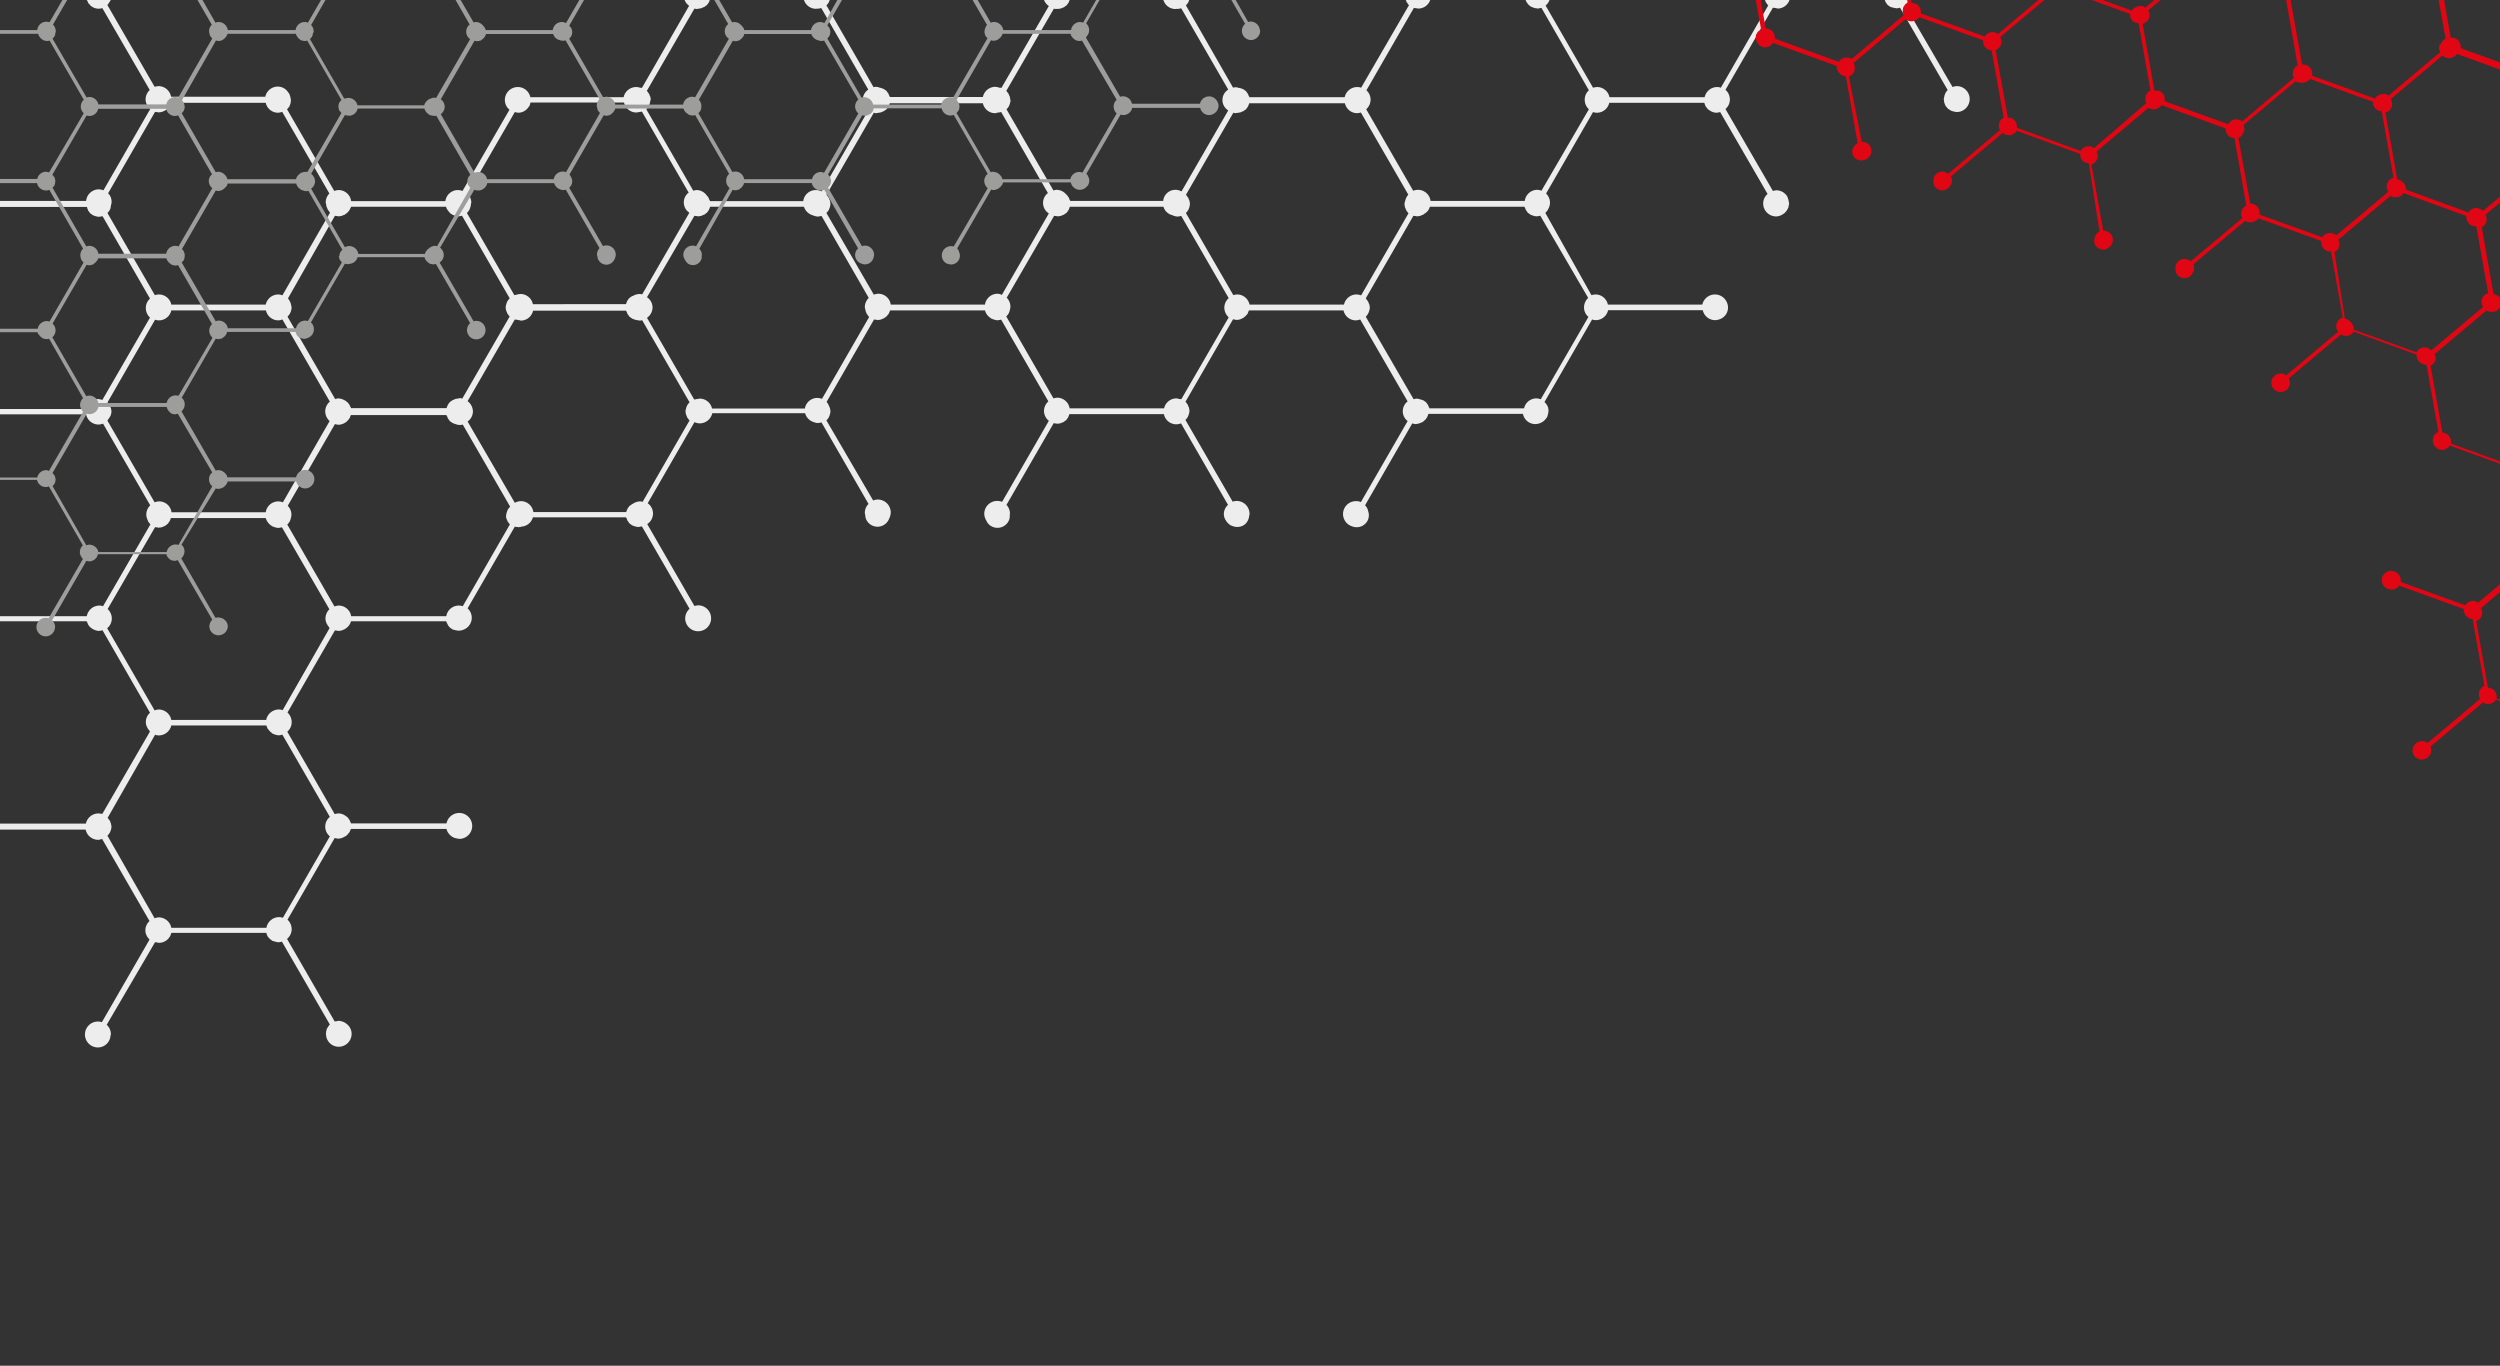 <svg id="Capa_1" data-name="Capa 1" xmlns="http://www.w3.org/2000/svg" viewBox="0 0 1080 590"><rect x="0" y="0" width="1080" height="590" fill="#333333" stroke="none"/><defs><style>.cls-1{fill:#ededed;}.cls-2{fill:#9d9d9c;}.cls-3{fill:#e10613;}</style></defs><path class="cls-1" d="M902.5-46.8a5.59,5.59,0,0,0-5.6-5.6,5.41,5.41,0,0,0-5.4,4.7H850.8a5.49,5.49,0,0,0-5.4-4.7,6.47,6.47,0,0,0-2,.4L823-87.2a5.28,5.28,0,0,0,1.7-4,5.59,5.59,0,0,0-.7-2.6c0-.1,0-.1-.1-.2s-.2-.2-.2-.3a5.42,5.42,0,0,0-4.6-2.5,5.56,5.56,0,0,0-5.3,4.3H772.7a.76.76,0,0,0-.2-.5c0-.1-.1-.2-.1-.3s0-.1-.1-.2-.1-.1-.1-.2a.37.37,0,0,0-.1-.3l-.2-.2c-.1-.2-.3-.4-.4-.6l-.2-.2-.3-.3h0a2.09,2.09,0,0,0-.6-.4c-.1-.1-.1-.2-.2-.2s-.2-.1-.3-.1h-.1a5.59,5.59,0,0,0-2.6-.7,5.77,5.77,0,0,0-1.4.3L745.2-132a5.46,5.46,0,0,0,1.5-2.8,1.48,1.48,0,0,0,.1-.7c0-.2.1-.3.1-.5s-.1-.3-.1-.5a3.55,3.55,0,0,0-.2-1,4.18,4.18,0,0,0-.4-1c0-.1,0-.1-.1-.2s-.2-.2-.2-.3a5.26,5.26,0,0,0-1.2-1.4h0a5.33,5.33,0,0,0-3.4-1.3,5.59,5.59,0,0,0-5.6,5.6,5.59,5.59,0,0,0,5.6,5.6,5.84,5.84,0,0,0,1.8-.4l20.5,35.5a5.47,5.47,0,0,0-2,4.2,5.63,5.63,0,0,0,2,4.2L743.4-52a6.46,6.46,0,0,0-1.9-.4,5.41,5.41,0,0,0-5.4,4.7H695.4a5.49,5.49,0,0,0-5.4-4.7,4.78,4.78,0,0,0-1.8.4L667.8-87.3a5.76,5.76,0,0,0,1.3-2.3,4.53,4.53,0,0,0,.3-1.6h0a5.68,5.68,0,0,0-.6-2.8,4.3,4.3,0,0,0-.9-1c-.1-.1-.1-.1-.1-.2a8.34,8.34,0,0,0-1.2-.8c-.3-.1-.5-.3-.8-.4a1.27,1.27,0,0,0-.6-.1,5,5,0,0,0-1.2-.2,5.59,5.59,0,0,0-5.6,5.6,5.59,5.59,0,0,0,5.6,5.6,5.85,5.85,0,0,0,1.9-.4L686-50.8a5.66,5.66,0,0,0-1.7,4,5.53,5.53,0,0,0,.7,2.5c0,.1.1.1.1.2a.37.37,0,0,0,.1.3l.2.2c.1.2.3.4.4.6s.2.3.4.4L665.7-7a4.53,4.53,0,0,0-1.6-.3,5.57,5.57,0,0,0-5.4,4.5H617.9a5.47,5.47,0,0,0-5.4-4.5,6.47,6.47,0,0,0-2,.4L590-42.5a5.87,5.87,0,0,0,1.6-3,.37.37,0,0,1,.1-.3c0-.3.2-.5.2-.8s-.1-.5-.1-.7-.1-.3-.1-.4a5.57,5.57,0,0,0-5.4-4.5,5.59,5.59,0,0,0-5.6,5.6,5.59,5.59,0,0,0,5.6,5.6,8.58,8.58,0,0,0,1.7-.3L608.6-5.6c-.1.1-.2.3-.3.4a.1.1,0,0,1-.1.1,2.09,2.09,0,0,0-.4.6c-.1.1-.2.1-.2.2a.37.37,0,0,0-.1.3v.1h0a1.69,1.69,0,0,0-.2.5c-.1.2-.1.5-.2.7s-.1.5-.1.7-.1.2-.1.3.1.2.1.3a1.7,1.7,0,0,0,.1.7,1.45,1.45,0,0,0,.2.7,4.88,4.88,0,0,1,.3.7.37.37,0,0,0,.1.3l.2.2c.1.2.3.4.4.6s.2.3.4.4L588,37.9a4.67,4.67,0,0,0-1.7-.3,5.57,5.57,0,0,0-5.4,4.4H539.7a.76.76,0,0,0-.2-.5,4.88,4.88,0,0,1-.3-.7.37.37,0,0,0-.1-.3l-.2-.2c-.1-.2-.3-.4-.4-.6s-.3-.4-.5-.5a2.09,2.09,0,0,0-.6-.4c-.1-.1-.1-.2-.2-.2a.37.37,0,0,0-.3-.1,4.88,4.88,0,0,0-.7-.3c-.2-.1-.5-.1-.7-.2h-.3a4.15,4.15,0,0,0-1.6-.3,2.92,2.92,0,0,0-.9.2L512.3,2.3l.4-.4a2.09,2.09,0,0,0,.4-.6c.1-.1.2-.1.2-.2a.37.37,0,0,0,.1-.3,4.88,4.88,0,0,0,.3-.7c.1-.2.1-.5.2-.7s.1-.5.1-.7.1-.2.1-.3-.1-.2-.1-.3a1.7,1.7,0,0,0-.1-.7,1.45,1.45,0,0,0-.2-.7,4.88,4.88,0,0,1-.3-.7.37.37,0,0,0-.1-.3l-.2-.2c-.1-.2-.3-.4-.4-.6s-.2-.3-.4-.4L533-41.3a4.67,4.67,0,0,0,1.7.3,5.59,5.59,0,0,0,5.6-5.6,5.59,5.59,0,0,0-5.6-5.6,5.56,5.56,0,0,0-5.4,4.6v.1c0,.3-.2.6-.2.9a5.76,5.76,0,0,0,1.8,4.1L510.3-6.8h-.1a6.06,6.06,0,0,0-2.4-.6,5.57,5.57,0,0,0-5.4,4.5H462.1a.76.76,0,0,0-.2-.5,4.88,4.88,0,0,1-.3-.7.37.37,0,0,0-.1-.3l-.2-.2c-.1-.2-.3-.4-.4-.6s-.3-.4-.5-.5a2.09,2.09,0,0,0-.6-.4c-.1-.1-.1-.2-.2-.2a.37.37,0,0,0-.3-.1c-.1-.1-.3-.1-.4-.2a6.08,6.08,0,0,0-2.7-.8,3.59,3.59,0,0,0-1.1.2L434.8-42.4a5.47,5.47,0,0,0,2-4.2,5.59,5.59,0,0,0-5.6-5.6,5.35,5.35,0,0,0-4.4,2.4l-.1.1a5.07,5.07,0,0,0-.7,1.5c-.1.3-.1.5-.2.8s-.2.5-.2.8c0,.1.1.3.1.4a4.25,4.25,0,0,0,.2,1.1c.1.3.2.7.3,1a.37.37,0,0,1,.1.3,4.35,4.35,0,0,0,.6.7c.2.2.3.4.5.6a2.09,2.09,0,0,0,.6.4,5.54,5.54,0,0,0,3.1,1.1,8,8,0,0,0,1.5-.3L452.9-6.2a5.59,5.59,0,0,0-2.2,4.4,5.35,5.35,0,0,0,2.4,4.4L432.6,38a1.27,1.27,0,0,0-.6-.1.9.9,0,0,1-.5-.1,8,8,0,0,0-1.5-.3,5.57,5.57,0,0,0-5.4,4.4H384.4a.76.76,0,0,0-.2-.5,4.88,4.88,0,0,1-.3-.7c-.1-.1,0-.2-.1-.3l-.2-.2c-.1-.2-.3-.4-.4-.6s-.3-.4-.5-.5a2.09,2.09,0,0,0-.6-.4c-.1-.1-.1-.2-.2-.2a.37.37,0,0,0-.3-.1,4.88,4.88,0,0,0-.7-.3c-.1,0-.2-.1-.3-.1a.37.37,0,0,1-.3-.1h-.2a5.26,5.26,0,0,0-1.8-.4,2.92,2.92,0,0,0-.9.2L357,2.3l.4-.4a2.09,2.09,0,0,0,.4-.6c.1-.1.2-.1.2-.2a.37.37,0,0,0,.1-.3,4.88,4.88,0,0,0,.3-.7c.1-.2.1-.5.2-.7s.1-.5.1-.7.1-.2.1-.3-.1-.2-.1-.3a1.7,1.7,0,0,0-.1-.7,1.45,1.45,0,0,0-.2-.7,4.88,4.88,0,0,1-.3-.7.37.37,0,0,0-.1-.3l-.2-.2c-.1-.2-.3-.4-.4-.6s-.2-.3-.4-.4l20.6-35.8a5.85,5.85,0,0,0,1.9.4,5.59,5.59,0,0,0,5.6-5.6,5.59,5.59,0,0,0-5.6-5.6,5.86,5.86,0,0,0-3.2,1.1c-.2.1-.4.3-.6.4s-.2.3-.3.4a4.3,4.3,0,0,0-.9,1,5.34,5.34,0,0,0,1.1,6.6L354.9-6.8a6.06,6.06,0,0,0-2.4-.6,5.57,5.57,0,0,0-5.4,4.5H306.7a.76.76,0,0,0-.2-.5,4.88,4.88,0,0,1-.3-.7c-.1-.1,0-.2-.1-.3l-.2-.2c-.1-.2-.3-.4-.4-.6s-.3-.4-.5-.5a2.09,2.09,0,0,0-.6-.4c-.1-.1-.1-.2-.2-.2a.37.37,0,0,0-.3-.1c-.1,0-.1,0-.2-.1a4.59,4.59,0,0,0-2.7-.9c-.4,0-.8.2-1.2.2L279.3-42.7a5.34,5.34,0,0,0,1.1-6.6,4.69,4.69,0,0,0-1.9-1.8,5.69,5.69,0,0,0-3.4-1.3,5.59,5.59,0,0,0-5.6,5.6,5.59,5.59,0,0,0,5.6,5.6c.1,0,.2-.1.3-.1a11,11,0,0,0,1.8-.2L297.6-6.2a5.39,5.39,0,0,0-2.2,4.3,5.4,5.4,0,0,0,2.3,4.4L277.3,38a1.27,1.27,0,0,0-.6-.1h-.2a4.67,4.67,0,0,0-1.7-.3,5.57,5.57,0,0,0-5.4,4.4H229.1c0-.2-.1-.3-.1-.4a5.49,5.49,0,0,0-5.3-4,5.59,5.59,0,0,0-5.6,5.6,5.47,5.47,0,0,0,2,4.2L199.8,82.5a6.47,6.47,0,0,0-2-.4,5.49,5.49,0,0,0-5.4,4.8H151.7a5.49,5.49,0,0,0-5.4-4.8,5.85,5.85,0,0,0-1.9.4L124,47.2l.2-.2c.1-.1.1-.2.2-.2.2-.3.4-.5.6-.8a.37.37,0,0,0,.1-.3c.1-.2.2-.3.2-.5s.1-.1.1-.2a4.25,4.25,0,0,0,.2-1.1c0-.2.1-.4.1-.7,0-.1-.1-.2-.1-.3a4.25,4.25,0,0,0-.2-1.1c0-.1-.1-.2-.1-.3a2.61,2.61,0,0,0-.3-.8.37.37,0,0,0-.1-.3c-.1-.2-.3-.3-.4-.5a5.38,5.38,0,0,0-4.5-2.5,5.57,5.57,0,0,0-5.4,4.4H73.9a5.56,5.56,0,0,0-5.4-4.6,8.58,8.58,0,0,0-1.7.3L46.4,2.2a.35.35,0,0,0,.1-.2,3.59,3.59,0,0,0,.7-1c.1-.1.2-.3.3-.4A4.46,4.46,0,0,0,48.3-2a5.59,5.59,0,0,0-5.6-5.6A5.59,5.59,0,0,0,37.1-2,5,5,0,0,0,37.9.7a.6.6,0,0,1,.1.4,4.35,4.35,0,0,0,.6.7c.1.1.1.2.2.3a5.21,5.21,0,0,0,5.4,1.4L64.7,38.9A5.42,5.42,0,0,0,62.9,43a4.84,4.84,0,0,0,1,2.9h0a5.8,5.8,0,0,0,1,1.2h0L44.7,82.2a6.47,6.47,0,0,0-2-.4,5.54,5.54,0,0,0-5.5,5h-41a5.47,5.47,0,0,0-5.4-4.5,7.58,7.58,0,0,0-1.6.3L-31.3,47a6.42,6.42,0,0,0,1-1.3c0-.1.1-.1.1-.2a5.78,5.78,0,0,0,.5-1.4c0-.1.1-.3.1-.4,0-.3.2-.5.2-.8A5.59,5.59,0,0,0-35,37.3a5.59,5.59,0,0,0-5.6,5.6,5.39,5.39,0,0,0,2.2,4.3h.1a5.61,5.61,0,0,0,3.4,1.2,5,5,0,0,0,1.2-.2.9.9,0,0,0,.5-.1l20.5,35.5a5.68,5.68,0,0,0-1.9,4.1,5.63,5.63,0,0,0,2,4.2l-20.5,35.5a5.84,5.84,0,0,0-1.8-.4,5.57,5.57,0,0,0-5.4,4.4H-81.1a5.48,5.48,0,0,0-5.4-4.4,5.59,5.59,0,0,0-5.6,5.6,5.76,5.76,0,0,0,1.8,4.1l-20.6,35.6a5.84,5.84,0,0,0-1.8-.4,5.47,5.47,0,0,0-5.3,4.3h-41a5.45,5.45,0,0,0-5.3-4.3,5.59,5.59,0,0,0-5.6,5.6,5.59,5.59,0,0,0,5.6,5.6,5.57,5.57,0,0,0,5.4-4.4h41a5.48,5.48,0,0,0,5.4,4.4,5.85,5.85,0,0,0,1.9-.4L-90.2,218a5.58,5.58,0,0,0-1.6,4,2.92,2.92,0,0,0,.2.9.9.9,0,0,0,.1.5c0,.2.1.3.1.5s.1.3.2.5.1.3.2.4,0,.2.1.3l.2.2c.1.2.3.4.4.6s.2.3.4.4l-20.4,35.4a4.92,4.92,0,0,0-2.1-.4,5.49,5.49,0,0,0-5.4,4.7H-159a5.41,5.41,0,0,0-5.4-4.7,5.59,5.59,0,0,0-5.6,5.6,5.76,5.76,0,0,0,1.8,4.1,5.61,5.61,0,0,0,3.9,1.7,5.18,5.18,0,0,0,4.7-3.1c.2-.4.3-.7.5-1.1h41a5.45,5.45,0,0,0,2.7,3.4l.1.1h.1c.1.1.3.1.4.2s.3.1.5.2.5.1.7.2.5.1.7.1.2.1.3.1.2-.1.3-.1a1.7,1.7,0,0,0,.7-.1c.2,0,.4-.1.6-.1l20.6,35.7c-.1.1-.2.3-.4.5h0a2.09,2.09,0,0,0-.4.6c-.1.1-.2.1-.2.2s-.1.2-.1.3h0a1.42,1.42,0,0,0-.2.6v.1c-.1.2-.1.5-.2.7s-.1.5-.1.7-.1.2-.1.3.1.2.1.3a1.7,1.7,0,0,0,.1.7,1.45,1.45,0,0,0,.2.7h0c.1.3.2.5.3.8,0,.1,0,.1.1.2l.2.2a.1.1,0,0,0,.1.1,6.07,6.07,0,0,0,.7,1l-20.5,35.5a5.08,5.08,0,0,0-1.7-.3,5.59,5.59,0,0,0-5.6,5.6,5.59,5.59,0,0,0,5.6,5.6,8,8,0,0,0,1.5-.3h0a6.08,6.08,0,0,0,1.8-.9.1.1,0,0,0,.1-.1,4.71,4.71,0,0,0,1.3-1.5v-.1h0a4.42,4.42,0,0,0,.6-1.6V358a3,3,0,0,0,.2-1,5.37,5.37,0,0,0-1.8-4l20.5-35.5a5.84,5.84,0,0,0,1.8.4,5.57,5.57,0,0,0,5.4-4.4h40.9a5.51,5.51,0,0,0,2.5,3.4.1.1,0,0,0,.1.1h0a5,5,0,0,0,2.7.8,7.58,7.58,0,0,0,1.6-.3l20.4,35.4a5.68,5.68,0,0,0-1.9,4.1,5.47,5.47,0,0,0,2,4.2l-20.5,35.5a4.15,4.15,0,0,0-1.6-.3,5.59,5.59,0,0,0-5.6,5.6,5.59,5.59,0,0,0,5.6,5.6,5.59,5.59,0,0,0,5.6-5.6,5.33,5.33,0,0,0-1.9-4.1l20.6-35.6a7,7,0,0,0,1.4.3c.2,0,.4-.1.6-.1a1.27,1.27,0,0,0,.6-.1,1.42,1.42,0,0,0,.6-.2c.2-.1.4-.1.6-.2a.1.1,0,0,0,.1-.1.37.37,0,0,0,.3-.1l.2-.2c.2-.1.4-.3.6-.4l.1-.1.3-.3.1-.1a2.09,2.09,0,0,0,.4-.6c.1-.1.2-.1.2-.2a.37.37,0,0,0,.1-.3c0-.1,0-.1.1-.2s.1-.3.2-.4v-.1c.1-.2.1-.4.2-.5H37a5.54,5.54,0,0,0,5.3,4.4,4.78,4.78,0,0,0,1.8-.4l20.5,35.5a5.37,5.37,0,0,0-1.8,4,5,5,0,0,0,.8,2.7v.1l.2.2a8.74,8.74,0,0,0,.8,1L44,441.6a4.67,4.67,0,0,0-1.7-.3,5.6,5.6,0,0,0,0,11.2,5.48,5.48,0,0,0,5.4-4.7v-.1c0-.3.2-.6.2-.9a5.59,5.59,0,0,0-1.8-4.1L67,407a1.27,1.27,0,0,0,.6.1h.1a3,3,0,0,0,1,.2A5.45,5.45,0,0,0,74,403h41.1v.1a3.58,3.58,0,0,0,.4,1.1.37.37,0,0,0,.1.3l.2.2a1.38,1.38,0,0,0,.3.4l.6.6.1.1a2.09,2.09,0,0,0,.6.4c.1.1.1.2.2.2a.37.37,0,0,0,.3.1h.1c.2.1.3.1.5.2h.1c.2.1.5.1.7.2s.5.1.7.1.2.1.3.1h0c.1,0,.3-.1.4-.1a.75.75,0,0,0,.5-.1c.2,0,.4-.1.6-.1l20.7,35.8h0a5.5,5.5,0,0,0-.7.9c-.1.2-.3.4-.4.6a3.58,3.58,0,0,0-.4,1.1,1.7,1.7,0,0,0-.1.7c0,.2-.1.4-.1.7s.1.4.1.7v.2a5.49,5.49,0,0,0,5.4,4.7,5.59,5.59,0,0,0,5.6-5.6,5.39,5.39,0,0,0-2.2-4.3h0a6,6,0,0,0-1.5-.9h-.1a5.26,5.26,0,0,0-1.8-.4,2.92,2.92,0,0,0-.9.2,2.2,2.2,0,0,0-.8.1L124,405.6a5.47,5.47,0,0,0,2-4.2,5.59,5.59,0,0,0-1.8-4.1L144.6,362a8,8,0,0,0,1.5.3,5.47,5.47,0,0,0,2.8-.9h.1c.1,0,.1-.1.2-.1a4.26,4.26,0,0,0,1.2-1.1c.1-.2.3-.3.4-.5s.2-.1.2-.2a.37.37,0,0,0,.1-.3,1.69,1.69,0,0,0,.2-.5.1.1,0,0,1,.1-.1c.1-.2.1-.4.2-.5h41.3a4.71,4.71,0,0,0,.6,1.5,1.38,1.38,0,0,0,.3.4,6.47,6.47,0,0,0,.8.9,3.59,3.59,0,0,0,1,.7c.2.1.4.3.6.3a8,8,0,0,0,1.8.4c.1,0,.2.1.3.1a5.6,5.6,0,1,0-5.4-6.7H151.6a.76.76,0,0,0-.2-.5c0-.1,0-.1-.1-.2s-.1-.3-.2-.5h0a.37.37,0,0,0-.1-.3l-.2-.2c-.1-.2-.3-.4-.4-.6h0a3.13,3.13,0,0,0-1.1-.9h0c-.1-.1-.1-.2-.2-.2a.31.31,0,0,1-.2-.1,5.12,5.12,0,0,0-2.8-.8,8,8,0,0,0-1.5.3l-20.5-35.6a5.38,5.38,0,0,0,1.9-4.2,5.76,5.76,0,0,0-1.8-4.1l20.5-35.5a1.27,1.27,0,0,0,.6.1c.2,0,.5.1.7.1s.2.1.3.1.2-.1.3-.1a1.7,1.7,0,0,0,.7-.1,1.45,1.45,0,0,0,.7-.2.76.76,0,0,0,.4-.2c.1,0,.1,0,.2-.1h.1c.1-.1.2,0,.3-.1l.2-.2c.2-.1.4-.3.6-.4a.1.1,0,0,1,.1-.1,5.24,5.24,0,0,0,1-1.1l.1-.1v-.1a3.51,3.51,0,0,0,.6-1.4h41.2a.76.76,0,0,0,.2.5v.1c0,.1.1.1.1.2l.3.6a4.7,4.7,0,0,0,.6.9,2.7,2.7,0,0,0,.8.7c.2.1.3.3.5.4a.37.37,0,0,0,.3.1,3.81,3.81,0,0,0,1,.3,4.25,4.25,0,0,0,1.1.2c.1,0,.2.1.3.1s.4-.1.7-.1a4.25,4.25,0,0,0,1.1-.2c.1,0,.1-.1.2-.1a5.5,5.5,0,0,0,2-9.3l20.4-35.3a1.27,1.27,0,0,0,.6.1c.2,0,.5.1.7.1s.2.1.3.1.2-.1.3-.1a1.7,1.7,0,0,0,.7-.1c.1,0,.1,0,.2-.1a5.46,5.46,0,0,0,5-4h40.3a.76.76,0,0,0,.2.5,4.88,4.88,0,0,1,.3.7.37.37,0,0,0,.1.3l.2.2c.1.2.3.4.4.6s.3.4.5.5a2.09,2.09,0,0,0,.6.4c.1.1.1.2.2.2a.37.37,0,0,0,.3.1,4.88,4.88,0,0,0,.7.3c.2.1.5.1.7.2s.5.1.7.1.2.1.3.1.2-.1.3-.1a1.7,1.7,0,0,0,.7-.1c.2,0,.4-.1.6-.1L297.9,263a5.68,5.68,0,0,0-1.9,4.1,5.6,5.6,0,1,0,5.6-5.6,7.58,7.58,0,0,0-1.6.3l-20.4-35.4a5.42,5.42,0,0,0,.2-9l20.2-35h.1a5.45,5.45,0,0,0,2.2.5,5.57,5.57,0,0,0,5.4-4.4h40.1a5.49,5.49,0,0,0,3.6,3.8c.1,0,.1.1.2.1s.5.1.7.2.5.1.7.1.2.1.3.1.2-.1.3-.1a1.7,1.7,0,0,0,.7-.1c.2,0,.4-.1.6-.1l20.3,35.2a5.46,5.46,0,0,0-1.6,3.8,3,3,0,0,0,.2,1,4.65,4.65,0,0,0,.6,2.3,5.37,5.37,0,0,0,9.8-1c0-.1.1-.2.2-.3v-.1a6.47,6.47,0,0,0,.4-2,5.59,5.59,0,0,0-5.6-5.6,6.47,6.47,0,0,0-2,.4L357,181.6l.4-.4a2.09,2.09,0,0,0,.4-.6c.1-.1.2-.1.2-.2s.1-.2.1-.3a4.88,4.88,0,0,0,.3-.7c.1-.2.1-.5.2-.7s.1-.5.1-.7.1-.2.1-.3-.1-.2-.1-.3a1.7,1.7,0,0,0-.1-.7,1.45,1.45,0,0,0-.2-.7c0-.1,0-.1-.1-.2a7.76,7.76,0,0,0-1.2-2.2L377.6,138a1.27,1.27,0,0,0,.6.1c.2,0,.5.1.7.1s.2.1.3.1.2-.1.3-.1a1.7,1.7,0,0,0,.7-.1,1.45,1.45,0,0,0,.7-.2,4.88,4.88,0,0,1,.7-.3c.1-.1.2,0,.3-.1l.2-.2c.2-.1.4-.3.6-.4s.3-.2.4-.4l.3-.3c.1-.1.2-.3.3-.4s.2-.1.2-.2a.37.37,0,0,0,.1-.3,6.12,6.12,0,0,0,.5-1.2h41a5.45,5.45,0,0,0,1.7,2.7l.2.2a2.09,2.09,0,0,0,.6.4c.1.1.1.2.2.2a.37.37,0,0,0,.3.1,4.88,4.88,0,0,0,.7.3c.2.1.5.1.7.2s.5.1.7.1.2.1.3.1.2-.1.3-.1a1.7,1.7,0,0,0,.7-.1c.2,0,.4-.1.6-.1l20.4,35.3a5.68,5.68,0,0,0-1.9,4.1,5.6,5.6,0,0,0,2.1,4.3l-20.2,35a5.22,5.22,0,0,0-2.1-.4,5.59,5.59,0,0,0-5.6,5.6,5.83,5.83,0,0,0,.9,2.9,4.94,4.94,0,0,0,2.1,2.4,5.41,5.41,0,0,0,7.4-2,4.61,4.61,0,0,0,.6-2.8c0-.2.1-.4.1-.6a5.64,5.64,0,0,0-1.5-3.8l20.4-35.3a1.27,1.27,0,0,0,.6.1c.2,0,.5.1.7.1s.2.1.3.1.2-.1.3-.1a1.7,1.7,0,0,0,.7-.1,1.45,1.45,0,0,0,.7-.2,4.88,4.88,0,0,1,.7-.3.37.37,0,0,0,.3-.1l.2-.2c.2-.1.4-.3.6-.4s.4-.3.5-.5a2.09,2.09,0,0,0,.4-.6c.1-.1.2-.1.2-.2s.1-.2.1-.3a4.88,4.88,0,0,0,.3-.7c.1-.2.1-.4.2-.5h40.8a5.48,5.48,0,0,0,5.4,4.4,6.47,6.47,0,0,0,2-.4l20.3,35.2a5.37,5.37,0,0,0-1.8,4,4.84,4.84,0,0,0,1,2.9v.1a.1.1,0,0,0,.1.1,9,9,0,0,0,.9,1,3.81,3.81,0,0,0,1.3.9h.1a5.52,5.52,0,0,0,5-.1,4.87,4.87,0,0,0,2.2-2.7.35.35,0,0,1,.1-.2,4.25,4.25,0,0,0,.2-1.1,3,3,0,0,0,.2-1,5.59,5.59,0,0,0-5.6-5.6,8.58,8.58,0,0,0-1.7.3l-20.4-35.3.4-.4a2.09,2.09,0,0,0,.4-.6c.1-.1.2-.1.2-.2a.37.37,0,0,0,.1-.3,4.88,4.88,0,0,0,.3-.7c.1-.2.1-.5.2-.7s.1-.5.1-.7.1-.2.1-.3-.1-.2-.1-.3a1.7,1.7,0,0,0-.1-.7,1.45,1.45,0,0,0-.2-.7,4.88,4.88,0,0,1-.3-.7.37.37,0,0,0-.1-.3l-.2-.2c-.1-.2-.3-.4-.4-.6s-.2-.3-.4-.4l20.6-35.7a8,8,0,0,0,1.5.3,5,5,0,0,0,2.7-.8h.1a.1.1,0,0,0,.1-.1,6.48,6.48,0,0,0,1.7-1.6l.2-.2v-.1c.2-.4.3-.8.5-1.2v-.1h40.9a5.45,5.45,0,0,0,5.3,4.3,5.85,5.85,0,0,0,1.9-.4l20.5,35.4a5.35,5.35,0,0,0,0,8.5l-20.2,35a4.64,4.64,0,0,0-2.1-.4,5.56,5.56,0,0,0-2.6,10.5.1.1,0,0,1,.1.1h.1c.2.1.3.1.5.2a5.33,5.33,0,0,0,6.8-2.2,5.24,5.24,0,0,0,.3-4.4,4.37,4.37,0,0,0-1.3-2.4l20.4-35.4a5.77,5.77,0,0,0,1.4.3,6.94,6.94,0,0,0,2.8-.8.37.37,0,0,0,.3-.1l.2-.2a2.18,2.18,0,0,0,.5-.4l.2-.2c.1-.1.3-.2.4-.4a2.09,2.09,0,0,0,.4-.6c.1-.1.2-.1.2-.2s.1-.2.1-.3a4.88,4.88,0,0,0,.3-.7c.1-.2.1-.4.2-.5h40.8a5.48,5.48,0,0,0,5.4,4.4,5.9,5.9,0,0,0,4.2-1.9c.1-.2.3-.3.4-.5s.3-.3.4-.5a.37.37,0,0,0,.1-.3,3.81,3.81,0,0,0,.3-1,4.25,4.25,0,0,0,.2-1.1c0-.1.1-.2.1-.3s-.1-.4-.1-.7a4.25,4.25,0,0,0-.2-1.1,4.05,4.05,0,0,0-.5-.9,2.41,2.41,0,0,0-.6-.8c-.1-.1-.2-.3-.4-.4L687.8,138a4.15,4.15,0,0,0,1.6.3,5.47,5.47,0,0,0,5.3-4.3h40.9a5.45,5.45,0,0,0,5.3,4.3,5.93,5.93,0,0,0,2.3-.5,5.36,5.36,0,0,0,3.3-5,5.45,5.45,0,0,0-.5-2.2,5.59,5.59,0,0,0-10.6,1H694.6a5.48,5.48,0,0,0-5.4-4.4,10.1,10.1,0,0,0-1.7.3L667.6,92a1.38,1.38,0,0,0,.3-.4l.2-.2c.1-.1.2-.3.3-.4s.2-.1.2-.2.1-.2.1-.3a5.53,5.53,0,0,0,.9-2.9,5.66,5.66,0,0,0-1.7-4l20.3-35.2a4.67,4.67,0,0,0,1.7.3,5.47,5.47,0,0,0,5.3-4.3h41.1v.1a5,5,0,0,0,.5,1.3v.1c0,.1.1.1.2.2a4.62,4.62,0,0,0,1.7,1.7l.1.1h.1a5,5,0,0,0,2.7.8,8,8,0,0,0,1.5-.3l20.5,35.4a5.33,5.33,0,0,0-1.9,4.1,5.59,5.59,0,0,0,5.6,5.6,5.18,5.18,0,0,0,2.8-.9h0a4.71,4.71,0,0,0,1.5-1.3c.1-.1.2-.3.3-.4a6.11,6.11,0,0,0,.7-1.4,1.7,1.7,0,0,0,.1-.7,2.92,2.92,0,0,0,.2-.9c0-.2-.1-.3-.1-.5s-.1-.4-.1-.6a7.49,7.49,0,0,0-.5-1.6v-.1c0-.1-.1-.1-.1-.2a5.55,5.55,0,0,0-4.7-2.7,8,8,0,0,0-1.5.3L745.4,47.1a5.38,5.38,0,0,0,1.9-4.2,5.51,5.51,0,0,0-1.9-4.1L765.9,3.3a1.27,1.27,0,0,0,.6.1c.2,0,.5.1.7.1s.2.1.3.1h.1c.1,0,.2.1.3.1a5.47,5.47,0,0,0,5.3-4.2H814a.76.76,0,0,0,.2.5,4.88,4.88,0,0,1,.3.7c.1.1,0,.2.1.3l.2.2c.1.2.3.4.4.6s.3.4.5.5a2.09,2.09,0,0,0,.6.4c.1.1.1.2.2.2a.37.37,0,0,0,.3.1.37.37,0,0,0,.3.1c.1,0,.2.1.3.1h.1c.2.1.5.1.7.2s.5.1.7.1.2.1.3.1h.2a7,7,0,0,0,1.4-.3l20.6,35.6a5.37,5.37,0,0,0-1.5,3c0,.1-.1.3-.1.4s-.1.4-.1.6a4.33,4.33,0,0,0,.1.5,4.25,4.25,0,0,0,.2,1.1,6.89,6.89,0,0,0,.3.8c0,.1.1.2.1.3s.3.3.4.5a4.3,4.3,0,0,0,.9,1c.2.1.3.2.5.3a4.13,4.13,0,0,0,1.5.7h.1a8,8,0,0,0,1.5.3,5.6,5.6,0,1,0,0-11.2,5.84,5.84,0,0,0-1.8.4L823,2.4a5.47,5.47,0,0,0,2-4.2,5.51,5.51,0,0,0-1.9-4.1l20.4-35.4a1.27,1.27,0,0,0,.6.1c.2,0,.5.1.7.1s.2.1.3.1.2-.1.3-.1a1.7,1.7,0,0,0,.7-.1,1.45,1.45,0,0,0,.7-.2c.2-.1.3-.1.5-.2s.2-.1.3-.1.1,0,.2-.1l.2-.2c.1-.1.2-.1.2-.2a5.57,5.57,0,0,0,2.3-3.1h41a4.81,4.81,0,0,0,.8,1.6c0,.1.1.1.1.2.2.3.5.6.7.9a5.28,5.28,0,0,0,3.7,1.6,5.41,5.41,0,0,0,5-3.3A4.51,4.51,0,0,0,902.5-46.8ZM436.4,42.9a1.7,1.7,0,0,0-.1-.7,1.45,1.45,0,0,0-.2-.7,4.88,4.88,0,0,1-.3-.7.37.37,0,0,0-.1-.3l-.2-.2c-.1-.2-.3-.4-.4-.6s-.2-.3-.4-.4L455.3,3.7a3,3,0,0,0,1,.2c.1,0,.2-.1.4-.1s.2.1.3.1.2-.1.3-.1a1.7,1.7,0,0,0,.7-.1,1.45,1.45,0,0,0,.7-.2,4.88,4.88,0,0,1,.7-.3.37.37,0,0,0,.3-.1l.2-.2c.2-.1.4-.3.6-.4s.4-.3.5-.5a2.09,2.09,0,0,0,.4-.6c.1-.1.2-.1.2-.2a.37.37,0,0,0,.1-.3,4.88,4.88,0,0,0,.3-.7c.1-.2.1-.4.2-.5h40.3a5.47,5.47,0,0,0,5.3,4.2c.2,0,.3-.1.5-.1h.1c.1,0,.2.1.3.1s.2-.1.3-.1a1.7,1.7,0,0,0,.7-.1c.2,0,.4-.1.6-.1l20.3,35.1a5.3,5.3,0,0,0,0,9l-20.2,35a5.29,5.29,0,0,0-7.9,4.1H462.3a.76.76,0,0,0-.2-.5,4.88,4.88,0,0,1-.3-.7.37.37,0,0,0-.1-.3l-.2-.2c-.1-.2-.3-.4-.4-.6s-.3-.4-.5-.5a5.47,5.47,0,0,0-4.2-2,5,5,0,0,0-1.3.3L434.8,47.2l.4-.4a2.09,2.09,0,0,0,.4-.6c.1-.1.2-.1.2-.2a.37.37,0,0,0,.1-.3,4.88,4.88,0,0,0,.3-.7c.1-.2.1-.5.2-.7s.1-.5.1-.7.1-.2.1-.3C436.4,43.1,436.4,43,436.4,42.9Zm-155.3,0a1.7,1.7,0,0,0-.1-.7,1.45,1.45,0,0,0-.2-.7,4.88,4.88,0,0,1-.3-.7c-.1-.1,0-.2-.1-.3l-.2-.2c-.1-.2-.3-.4-.4-.6s-.2-.3-.4-.4L300,3.7a4.25,4.25,0,0,0,1.1.2c.1,0,.2-.1.3-.1h.2c.1,0,.2-.1.3-.1a1.7,1.7,0,0,0,.7-.1,1.45,1.45,0,0,0,.7-.2,4.88,4.88,0,0,1,.7-.3c.1-.1.2,0,.3-.1l.2-.2c.2-.1.4-.3.6-.4s.4-.3.5-.5a2.09,2.09,0,0,0,.4-.6c.1-.1.2-.1.2-.2a.37.37,0,0,0,.1-.3,4.88,4.88,0,0,0,.3-.7c.1-.2.1-.4.2-.5h40.4a5.47,5.47,0,0,0,5.3,4.2c.2,0,.3-.1.4-.1h0c.1,0,.2.1.3.1s.2-.1.3-.1a1.7,1.7,0,0,0,.7-.1c.2,0,.4-.1.6-.1l20.3,35.2a5.42,5.42,0,0,0,0,9l-20.2,35a5.42,5.42,0,0,0-2.5-.6,5.49,5.49,0,0,0-5.4,4.8H306.7a.76.76,0,0,0-.2-.5,4.88,4.88,0,0,1-.3-.7c-.1-.1,0-.2-.1-.3l-.2-.2c-.1-.2-.3-.4-.4-.6l-.3-.3a5.39,5.39,0,0,0-4.3-2.2,7,7,0,0,0-1.4.3L279.2,47.2l.4-.4a2.09,2.09,0,0,0,.4-.6c.1-.1.2-.1.2-.2s.1-.2.1-.3a4.88,4.88,0,0,0,.3-.7c.1-.2.1-.5.2-.7s.1-.5.1-.7.1-.2.1-.3A.76.76,0,0,0,281.1,42.9Zm-77.6,45c0-.1.1-.2.1-.3a5.52,5.52,0,0,0-1.6-3.9l20.4-35.3a8,8,0,0,0,1.5.3,5.35,5.35,0,0,0,4.4-2.4c.1-.2.3-.3.4-.5a.37.37,0,0,0,.1-.3,3.81,3.81,0,0,0,.3-1h0c0-.1,0-.1.1-.2h40.4a5.45,5.45,0,0,0,5.3,4.3c.3,0,.5-.1.7-.1h.1c.1,0,.2-.1.3-.1a1.7,1.7,0,0,0,.7-.1c.2,0,.4-.1.6-.1l20.2,35a5.34,5.34,0,0,0,.3,8.7l-20.4,35.3a3,3,0,0,0-1-.2,5.93,5.93,0,0,0-2.3.5c-.1,0-.2,0-.2.1a4.88,4.88,0,0,1-.7.3c-.1.1-.2,0-.3.1l-.2.2c-.2.1-.4.3-.6.4s-.4.3-.5.5a2.09,2.09,0,0,0-.4.6c-.1.1-.2.1-.2.2a.37.37,0,0,0-.1.3,4.88,4.88,0,0,0-.3.7c-.1.2-.1.4-.2.5H230.2a5.48,5.48,0,0,0-5.4-4.4,7.58,7.58,0,0,0-1.6.3.6.6,0,0,0-.4.1c-.2,0-.4.1-.6.1L201.7,92l.4-.4a2.09,2.09,0,0,0,.4-.6c.1-.1.2-.1.2-.2a.37.37,0,0,0,.1-.3,4.88,4.88,0,0,0,.3-.7c.1-.2.1-.5.2-.7s.1-.5.1-.7.1-.3.1-.5Zm-58.8,5.3a1.27,1.27,0,0,0,.6.1c.2,0,.5.1.7.1s.2.1.3.1.2-.1.3-.1a1.7,1.7,0,0,0,.7-.1,1.45,1.45,0,0,0,.7-.2,4.88,4.88,0,0,1,.7-.3.37.37,0,0,0,.3-.1l.2-.2c.2-.1.4-.3.6-.4l.5-.5.1-.1c.1-.2.3-.3.4-.5s.2-.1.2-.2a.37.37,0,0,0,.1-.3l.6-1.2h41a3.1,3.1,0,0,0,.6,1.3c0,.1,0,.2.1.2l.2.2c.1.1.1.2.2.3s.2.3.3.4.3.3.4.4a2.09,2.09,0,0,0,.6.4c.1.1.1.2.2.2a.37.37,0,0,0,.3.1,4.88,4.88,0,0,0,.7.3c.2.1.5.1.7.2s.5.1.7.1.2.1.3.1.2-.1.3-.1a1.7,1.7,0,0,0,.7-.1c.2,0,.4-.1.6-.1l20.6,35.7-.4.4a2.09,2.09,0,0,0-.4.6c-.1.1-.2.1-.2.2a.37.37,0,0,0-.1.3,4.88,4.88,0,0,0-.3.7c-.1.2-.1.5-.2.7s-.1.5-.1.7-.1.2-.1.3.1.2.1.3a1.7,1.7,0,0,0,.1.7,1.45,1.45,0,0,0,.2.7,4.88,4.88,0,0,1,.3.7.37.37,0,0,0,.1.3l.2.2c.1.2.3.4.4.6s.2.3.4.4l-20.5,35.5a3.55,3.55,0,0,0-1-.2c-.2,0-.4.1-.6.1h0c-.1,0-.2.1-.3.1a1.7,1.7,0,0,0-.7.1,1.45,1.45,0,0,0-.7.2,4.88,4.88,0,0,1-.7.3c-.1.1-.2,0-.3.1l-.2.2c-.2.1-.4.3-.6.4s-.4.3-.5.5a2.09,2.09,0,0,0-.4.6c-.1.1-.2.1-.2.2s-.1.2-.1.3a4.88,4.88,0,0,0-.3.7c-.1.2-.1.4-.2.5H151.6a.76.76,0,0,0-.2-.5c0-.1-.1-.1-.1-.2s-.1-.2-.1-.3a.1.1,0,0,0-.1-.1c-.1-.1,0-.2-.1-.3l-.2-.2c-.1-.2-.3-.4-.4-.6l-.1-.1a2.65,2.65,0,0,0-.6-.5c-.1-.1-.3-.2-.4-.3s-.1-.2-.2-.2-.2-.1-.3-.1a6.07,6.07,0,0,0-2.6-.8,5.77,5.77,0,0,0-1.4.3l-20.6-35.6a1,1,0,0,0,.4-.5,1.76,1.76,0,0,0,.4-.5c.1-.1.2-.1.2-.2a.37.37,0,0,0,.1-.3l.3-.6h0c.1-.2.1-.5.2-.7s.1-.5.1-.7.1-.2.1-.3h0c0-.2-.1-.3-.1-.5a.9.9,0,0,0-.1-.5c0-.2-.1-.3-.1-.5a3.58,3.58,0,0,0-.4-1.1v-.1c0-.1-.1-.1-.1-.2-.3-.4-.5-.8-.8-1.2Zm-2.3,88.7L122.2,217a6.47,6.47,0,0,0-2-.4,5.49,5.49,0,0,0-5.4,4.7H74.1a5.41,5.41,0,0,0-5.4-4.7,5.85,5.85,0,0,0-1.9.4L46.4,181.7c.1-.1.1-.2.2-.3s.1-.1.1-.2a2.09,2.09,0,0,0,.4-.6c.1-.1.2-.1.2-.2s.1-.2.1-.3a9951643238389.9,9951643238389.9,0,0,0,.2-.2c.1-.1.1-.3.2-.4s.1-.5.2-.7.1-.5.1-.7.1-.2.1-.3-.1-.2-.1-.3a1.7,1.7,0,0,0-.1-.7,1.45,1.45,0,0,0-.2-.7,4.88,4.88,0,0,1-.3-.7c-.1-.1,0-.2-.1-.3l-.2-.2c-.1-.2-.3-.4-.4-.6s-.2-.3-.4-.4L67,138.1a4.67,4.67,0,0,0,1.7.3,5.47,5.47,0,0,0,5.3-4.3h40.9a5.45,5.45,0,0,0,5.3,4.3,5.84,5.84,0,0,0,1.8-.4l20.5,35.5a5.47,5.47,0,0,0-2,4.2A5.73,5.73,0,0,0,142.4,181.9ZM-29.5,222.5c0-.1.1-.2.1-.3a5.52,5.52,0,0,0-1.6-3.9l20.4-35.2a8,8,0,0,0,1.5.3,5.55,5.55,0,0,0,4.7-2.7c.1-.1.2-.1.2-.2v-.1l.3-.9c.1-.2.1-.3.2-.5H37.2a5.48,5.48,0,0,0,5.4,4.4,5.85,5.85,0,0,0,1.9-.4l20.4,35.3a5.66,5.66,0,0,0-1.7,4,6.06,6.06,0,0,0,.6,2.4c0,.1.1.2.1.3a.37.37,0,0,0,.1.3l.2.2c.1.2.3.4.4.6s.2.3.4.4L44.5,261.9a4.53,4.53,0,0,0-1.6-.3,5.56,5.56,0,0,0-5.4,4.6H-3.7a5.57,5.57,0,0,0-5.4-4.5,8.58,8.58,0,0,0-1.7.3l-20.5-35.5.4-.4a2.09,2.09,0,0,0,.4-.6c.1-.1.2-.1.2-.2a.37.37,0,0,0,.1-.3,4.88,4.88,0,0,0,.3-.7c.1-.2.1-.5.2-.7s.1-.5.1-.7.1-.3.1-.4Zm76.2-139L67,48.3a1.27,1.27,0,0,0,.6.1c.2,0,.5.1.7.1s.2.1.3.1.2-.1.3-.1a1.7,1.7,0,0,0,.7-.1,1.45,1.45,0,0,0,.7-.2,4.88,4.88,0,0,1,.7-.3c.1-.1.2,0,.3-.1l.2-.2c.2-.1.4-.3.6-.4l.3-.3.1-.1.1-.1a2.09,2.09,0,0,0,.4-.6c.1-.1.2-.1.2-.2a.37.37,0,0,0,.1-.3.1.1,0,0,1,.1-.1l.3-.9c0-.1.1-.1.1-.2h41a5.45,5.45,0,0,0,5.3,4.3,5.84,5.84,0,0,0,1.8-.4l20.4,35.3a5.52,5.52,0,0,0-1.6,3.9c0,.1.1.3.1.4h0c0,.1.1.2.1.3a1.7,1.7,0,0,0,.1.7,1.45,1.45,0,0,0,.2.7,4.88,4.88,0,0,1,.3.7c.1.1,0,.2.1.3l.2.2c.1.2.3.4.4.6s.2.3.4.4L122,127.6a5.84,5.84,0,0,0-1.8-.4,5.57,5.57,0,0,0-5.4,4.4H74a5.48,5.48,0,0,0-5.4-4.4,8.58,8.58,0,0,0-1.7.3L46.4,92l.4-.4a2.09,2.09,0,0,0,.4-.6c.1-.1.2-.1.2-.2s.1-.2.1-.3a4.88,4.88,0,0,0,.3-.7v-.3c0-.2.1-.3.1-.5a.9.9,0,0,1,.1-.5,5,5,0,0,0-1.3-5Zm-77.9,45.3,20.6-35.6a8,8,0,0,0,1.5.3,2.35,2.35,0,0,0,.8-.2H-8c.1,0,.2-.1.4-.1a4.87,4.87,0,0,0,1.1-.4.37.37,0,0,0,.3-.1l.2-.2a1.38,1.38,0,0,0,.4-.3,6,6,0,0,0,.8-.8l.3-.3c.1-.1.2-.1.2-.2a.35.35,0,0,1,.1-.2,3.58,3.58,0,0,0,.4-1.1c0-.1,0-.1.1-.2H37.6v.1c0,.1.1.3.1.4V90a4.88,4.88,0,0,1,.3.7.37.37,0,0,0,.1.3l.2.2c.1.2.3.4.4.6s.3.4.5.5a2.09,2.09,0,0,0,.6.4c.1.1.1.2.2.2a.37.37,0,0,0,.3.1,4.88,4.88,0,0,0,.7.3c.2.1.5.1.7.2s.5.1.7.1.2.1.3.1.2-.1.3-.1a1.7,1.7,0,0,0,.7-.1c.2,0,.4-.1.6-.1L64.8,129a5.42,5.42,0,0,0-1.8,4.1,5.59,5.59,0,0,0,1.8,4.1L44.2,172.8a5.85,5.85,0,0,0-1.9-.4,5.47,5.47,0,0,0-5.3,4.3H-3.8a.76.76,0,0,0-.2-.5v-.1c-.1-.2-.1-.4-.2-.6h0c-.1-.1,0-.2-.1-.3l-.2-.2c-.1-.2-.3-.4-.4-.6h0a6.47,6.47,0,0,0-.9-.8c-.1,0-.1-.1-.2-.1s-.1-.2-.2-.2-.1-.1-.2-.1a5,5,0,0,0-2.7-.8,8,8,0,0,0-1.5.3l-20.5-35.6c.3-.2.4-.6.6-.8,0-.1.1-.1.1-.2s.2-.1.2-.2.1-.1.1-.2a5.64,5.64,0,0,0,.4-1.2c0-.1.1-.2.1-.3v-.3c0-.3.2-.5.2-.8A5.91,5.91,0,0,0-31.2,128.8Zm-77.7,52.9c.1-.1.2-.3.4-.5a2.09,2.09,0,0,0,.4-.6c.1-.1.2-.1.2-.2a.37.37,0,0,0,.1-.3c.1-.1.1-.3.2-.4a.35.35,0,0,1,.1-.2c.1-.2.1-.5.2-.7s.1-.5.1-.7.1-.2.1-.3-.1-.2-.1-.3a1.7,1.7,0,0,0-.1-.7,1.45,1.45,0,0,0-.2-.7c0-.1-.1-.2-.1-.3v-.1a.35.35,0,0,0-.1-.2.37.37,0,0,0-.1-.3l-.2-.2c-.1-.2-.3-.4-.4-.6l-.3-.3-.1-.1h0l20.6-35.7a4.67,4.67,0,0,0,1.7.3,5.47,5.47,0,0,0,5.3-4.3h40.9a5.45,5.45,0,0,0,5.3,4.3,4.71,4.71,0,0,0,1.7-.4l20.5,35.5a5.47,5.47,0,0,0-2,4.2,5.9,5.9,0,0,0,1.9,4.2L-33.1,217a5.85,5.85,0,0,0-1.9-.4,5.49,5.49,0,0,0-5.4,4.7H-81.1a5.41,5.41,0,0,0-5.4-4.7,5.85,5.85,0,0,0-1.9.4Zm74,124.8a5.56,5.56,0,0,0-5.4,4.5H-81.2a5.54,5.54,0,0,0-5.3-4.4,5.84,5.84,0,0,0-1.8.4l-20.6-35.7.4-.4a2.09,2.09,0,0,0,.4-.6c.1-.1.2-.1.2-.2a.37.37,0,0,0,.1-.3,4.88,4.88,0,0,0,.3-.7c.1-.2.1-.5.2-.7s.1-.5.1-.7.1-.2.1-.3-.1-.2-.1-.3a1.7,1.7,0,0,0-.1-.7,1.45,1.45,0,0,0-.2-.7.76.76,0,0,0-.2-.4c-.1-.2-.1-.4-.2-.6h0a6.71,6.71,0,0,0-.9-1.4l20.5-35.6a1.27,1.27,0,0,0,.6.1c.2,0,.5.1.7.1s.2.1.3.1.2-.1.3-.1a1.7,1.7,0,0,0,.7-.1,1.45,1.45,0,0,0,.7-.2,4.88,4.88,0,0,1,.7-.3.37.37,0,0,0,.3-.1l.2-.2c.2-.1.4-.3.6-.4l.2-.2a5.5,5.5,0,0,0,.7-.9l.2-.2v-.1a3.51,3.51,0,0,0,.6-1.4h41a10.09,10.09,0,0,0,.7,1.5h0a10.59,10.59,0,0,0,1,1.2.1.1,0,0,1,.1.1,2.09,2.09,0,0,0,.6.4c.1.1.1.2.2.2a.37.37,0,0,0,.3.1,4.88,4.88,0,0,0,.7.3c.2.1.5.1.7.2s.5.1.7.1.2.1.3.1.2-.1.3-.1a1.7,1.7,0,0,0,.7-.1c.2,0,.4-.1.6-.1l20.5,35.5a5.59,5.59,0,0,0-1.8,4.1,5.18,5.18,0,0,0,1.9,4.1l-20.5,35.5A2.59,2.59,0,0,0-34.9,306.5Zm77.4,44.9a5.57,5.57,0,0,0-5.4,4.4H-3.8c0-.1-.1-.2-.1-.3a5.56,5.56,0,0,0-5.3-4.3,7.58,7.58,0,0,0-1.6.3l-20.4-35.4a5.68,5.68,0,0,0,1.9-4.1,5.76,5.76,0,0,0-1.8-4.1l20.5-35.5a4.15,4.15,0,0,0,1.6.3,5,5,0,0,0,2.7-.8h0a5.77,5.77,0,0,0,2.6-3.5H37.5c0,.2.1.3.2.5s.1.4.2.5,0,.1.1.2,0,.2.1.3l.2.2c.1.2.3.4.4.6s.1.1.2.2.1.1.2.1.1.2.2.2a2.09,2.09,0,0,0,.6.4c.1.1.1.2.2.2a.37.37,0,0,0,.3.1c.1,0,.2.1.3.1a.1.1,0,0,1,.1.1.35.35,0,0,1,.2.1c.2.1.5.1.7.2s.5.1.7.1.2.1.3.1.2-.1.3-.1a1.7,1.7,0,0,0,.7-.1c.2,0,.4-.1.6-.1l20.5,35.6a5.37,5.37,0,0,0-1.8,4,5,5,0,0,0,.8,2.7v.1l.2.2a10.47,10.47,0,0,0,.8,1.1L44.2,351.6C43.8,351.6,43.2,351.4,42.5,351.4Zm100,1.5a5.41,5.41,0,0,0,0,8.4l-20.3,35.2a4.67,4.67,0,0,0-1.7-.3,5.56,5.56,0,0,0-5.4,4.6H74a5.57,5.57,0,0,0-5.4-4.5,5.84,5.84,0,0,0-1.8.4L46.4,361l.1-.1.3-.3a2.09,2.09,0,0,0,.4-.6c.1-.1.2-.1.2-.2a.37.37,0,0,0,.1-.3.35.35,0,0,1,.1-.2h0c.1-.1.1-.2.2-.4s.1-.5.2-.7.1-.5.1-.7.1-.2.1-.3-.1-.2-.1-.3a1.7,1.7,0,0,0-.1-.7,1.45,1.45,0,0,0-.2-.7c0-.1-.1-.2-.1-.3a.35.35,0,0,0-.1-.2v-.1a.37.37,0,0,0-.1-.3l-.2-.2c-.1-.2-.3-.4-.4-.6l-.1-.1c-.1-.1-.2-.3-.3-.4L67,317.4a4.67,4.67,0,0,0,1.7.3,5.56,5.56,0,0,0,5.3-4.3h41.1a5,5,0,0,0,.5,1.3c0,.1,0,.1.1.2l.2.2a.1.1,0,0,0,.1.1,5.24,5.24,0,0,0,1,1.1c.2.1.3.3.5.4s.1.2.2.2a.37.37,0,0,0,.3.1,4.88,4.88,0,0,0,.7.3h0c.2.1.5.1.7.2s.5.1.7.1.2.1.3.1h0c.2,0,.3-.1.5-.1a.9.9,0,0,0,.5-.1c.2,0,.4-.1.6-.1Zm-20.4-46.1a4.67,4.67,0,0,0-1.7-.3A5.57,5.57,0,0,0,115,311H74a5.57,5.57,0,0,0-5.4-4.5,5.84,5.84,0,0,0-1.8.4L46.3,271.4a5.47,5.47,0,0,0,2-4.2,5.59,5.59,0,0,0-1.8-4.1L67,227.7a1.27,1.27,0,0,0,.6.1c.2,0,.5.1.7.1s.2.1.3.1.2-.1.3-.1a1.7,1.7,0,0,0,.7-.1,1.45,1.45,0,0,0,.7-.2,4.88,4.88,0,0,1,.7-.3.37.37,0,0,0,.3-.1l.2-.2c.2-.1.4-.3.6-.4l.3-.3a1,1,0,0,0,.4-.5c.1-.1.2-.2.2-.3s.2-.1.2-.2a.35.35,0,0,1,.1-.2,5,5,0,0,0,.5-1.3h41a5.92,5.92,0,0,0,1.8,2.8.1.1,0,0,0,.1.1,2.09,2.09,0,0,0,.6.4c.1.1.1.2.2.2a.37.37,0,0,0,.3.1,4.88,4.88,0,0,0,.7.3c.2.1.5.1.7.2s.5.1.7.1.2.1.3.1.2-.1.3-.1a1.7,1.7,0,0,0,.7-.1c.2,0,.4-.1.6-.1l20.5,35.4a5.66,5.66,0,0,0-1.7,4,5.2,5.2,0,0,0,.7,2.5.1.1,0,0,0,.1.1c.1.1,0,.2.1.3l.2.2c.1.2.3.4.4.6s.1.1.1.2h0c.1.1.1.2.2.2Zm96.5-83.9a1.7,1.7,0,0,0,.1.7,1.45,1.45,0,0,0,.2.7,4.88,4.88,0,0,1,.3.7.37.37,0,0,0,.1.3l.2.2c.1.2.3.4.4.6s.2.3.4.4l-20.4,35.4a4.67,4.67,0,0,0-1.7-.3,5.48,5.48,0,0,0-5.4,4.6H151.7a5.48,5.48,0,0,0-5.4-4.6,5.84,5.84,0,0,0-1.8.4l-20.4-35.4.4-.4a2.09,2.09,0,0,0,.4-.6c.1-.1.2-.1.2-.2a.37.37,0,0,0,.1-.3,4.88,4.88,0,0,0,.3-.7c.1-.2.1-.5.2-.7s.1-.5.1-.7.1-.2.1-.3v-.3a5.52,5.52,0,0,0-1.6-3.9l20.4-35.3a8,8,0,0,0,1.5.3,5.83,5.83,0,0,0,2.9-.9h0a5,5,0,0,0,1.5-1.4c.1-.1.2-.2.2-.3s.2-.1.2-.2a.35.35,0,0,1,.1-.2,1.42,1.42,0,0,0,.2-.6.1.1,0,0,1,.1-.1c.1-.2.1-.4.2-.5h41.3a.76.76,0,0,0,.2.5,4.88,4.88,0,0,1,.3.7c.1.1,0,.2.1.3l.2.2c.1.2.3.4.4.6s.3.4.5.5a2.09,2.09,0,0,0,.6.4c.1.1.1.2.2.2s.2.1.3.1a4.88,4.88,0,0,0,.7.3h.1a5.93,5.93,0,0,0,2.3.5,4.25,4.25,0,0,0,1.1-.2l20.5,35.5-.4.4a2.09,2.09,0,0,0-.4.6c-.1.1-.2.1-.2.2a.37.37,0,0,0-.1.3,4.88,4.88,0,0,0-.3.7c-.1.2-.1.5-.2.7s-.1.5-.1.7-.1.2-.1.3Zm59-6.1a4.25,4.25,0,0,0-1.1-.2,5.86,5.86,0,0,0-3.2,1.1.37.37,0,0,0-.3.1l-.2.2c-.2.1-.4.3-.6.4s-.4.3-.5.5a2.09,2.09,0,0,0-.4.6c-.1.1-.2.1-.2.2a.37.37,0,0,0-.1.3,4.88,4.88,0,0,0-.3.7c-.1.2-.1.4-.2.5H230.4a5.41,5.41,0,0,0-5.4-4.7,5.94,5.94,0,0,0-2.6.7L202,182.1a5.4,5.4,0,0,0,2.3-4.4,5.68,5.68,0,0,0-2.3-4.4L222.4,138a1.27,1.27,0,0,0,.6.1c.2,0,.5.1.7.1s.2.1.3.1h.2c.3,0,.5.2.8.2a5.47,5.47,0,0,0,5.3-4.3h40.2a.76.76,0,0,0,.2.5,4.88,4.88,0,0,1,.3.7.37.37,0,0,0,.1.3l.2.2c.1.2.3.4.4.6s.3.4.5.5a2.09,2.09,0,0,0,.6.4c.1.1.1.2.2.2a.37.37,0,0,0,.3.1,4.88,4.88,0,0,0,.7.3c.2.1.5.1.7.2s.5.1.7.1.2.1.3.1h.1c.2,0,.4.1.7.1a2.92,2.92,0,0,0,.9-.2l20.5,35.5-.4.4a2.09,2.09,0,0,0-.4.6c-.1.1-.2.1-.2.2s-.1.2-.1.3a4.88,4.88,0,0,0-.3.7c-.1.2-.1.5-.2.7s-.1.5-.1.7-.1.2-.1.3.1.2.1.3a1.7,1.7,0,0,0,.1.7,1.45,1.45,0,0,0,.2.7,4.88,4.88,0,0,1,.3.7.37.37,0,0,0,.1.3l.2.2c.1.2.3.4.4.6s.2.3.4.4Zm77.5-44.5a6.47,6.47,0,0,0-2-.4,5.48,5.48,0,0,0-5.4,4.6H307.6a5.45,5.45,0,0,0-5.3-4.3c-.2,0-.4.1-.7.1h-.1c-.1,0-.2.1-.3.1a1.7,1.7,0,0,0-.7.1c-.2,0-.4.1-.6.1l-20.4-35.3a5.54,5.54,0,0,0,2.4-4.5,5.35,5.35,0,0,0-2.4-4.4L300,93.2a1.27,1.27,0,0,0,.6.1c.2,0,.5.1.7.1s.2.1.3.1.2-.1.3-.1a1.7,1.7,0,0,0,.7-.1,1.45,1.45,0,0,0,.7-.2,4.88,4.88,0,0,1,.7-.3.37.37,0,0,0,.3-.1l.2-.2c.2-.1.4-.3.6-.4s.4-.3.5-.5a2.09,2.09,0,0,0,.4-.6c.1-.1.2-.1.2-.2s.1-.2.1-.3a4.88,4.88,0,0,0,.3-.7c.1-.2.1-.4.2-.5h40.5a5.63,5.63,0,0,0,3.8,3.7c.2.1.3.1.5.2s.5.1.7.2.5.1.7.1.2.1.3.1.2-.1.3-.1a1.7,1.7,0,0,0,.7-.1c.2,0,.4-.1.6-.1l20.4,35.4a5.66,5.66,0,0,0-1.7,4,5.27,5.27,0,0,0,.3,1.2v.2a3.18,3.18,0,0,0,.3.9c0,.1.1.2.2.4s0,.2.1.3l.2.2c.1.2.3.4.4.6s.2.3.4.4Zm75.8-45.4a5.49,5.49,0,0,0-5.4,4.7H384.8a5.41,5.41,0,0,0-5.4-4.7,5.85,5.85,0,0,0-1.9.4L357,92l.4-.4a2.09,2.09,0,0,0,.4-.6c.1-.1.2-.1.2-.2a.37.37,0,0,0,.1-.3,4.88,4.88,0,0,0,.3-.7c.1-.2.1-.5.2-.7s.1-.5.1-.7.1-.2.1-.3-.1-.2-.1-.3a1.7,1.7,0,0,0-.1-.7,1.45,1.45,0,0,0-.2-.7,4.88,4.88,0,0,1-.3-.7.37.37,0,0,0-.1-.3l-.2-.2c-.1-.2-.3-.4-.4-.6s-.2-.3-.4-.4l20.5-35.5a2.92,2.92,0,0,0,.9.2c.2,0,.5-.1.7-.1h.1c.1,0,.2-.1.3-.1a1.7,1.7,0,0,0,.7-.1,1.45,1.45,0,0,0,.7-.2,4.88,4.88,0,0,1,.7-.3c.1-.1.2,0,.3-.1l.2-.2c.2-.1.4-.3.6-.4s.4-.3.5-.5a2.09,2.09,0,0,0,.4-.6c.1-.1.2-.1.2-.2s.1-.2.1-.3a4.88,4.88,0,0,0,.3-.7c.1-.2.1-.4.2-.5h40.2a5.45,5.45,0,0,0,5.3,4.3,2.35,2.35,0,0,0,.8-.2h.2c.1,0,.2-.1.3-.1a1.7,1.7,0,0,0,.7-.1c.2,0,.4-.1.6-.1l20.2,35a5.31,5.31,0,0,0-2.1,4.3,5.38,5.38,0,0,0,2.5,4.5l-20.3,35.2A4.14,4.14,0,0,0,430.9,126.9Zm79.4,45.6a1.27,1.27,0,0,0-.6-.1h-.2a5,5,0,0,0-1.3-.3,5.47,5.47,0,0,0-5.3,4.3H462.1c0-.1-.1-.3-.1-.4a5.47,5.47,0,0,0-5.3-4.2,7.58,7.58,0,0,0-1.6.3l-20.4-35.4.4-.4a2.09,2.09,0,0,0,.4-.6c.1-.1.2-.1.2-.2a.37.37,0,0,0,.1-.3,4.88,4.88,0,0,0,.3-.7c.1-.2.1-.5.2-.7s.1-.5.1-.7.1-.2.1-.3v-.3a5.52,5.52,0,0,0-1.6-3.9l20.5-35.4a1.27,1.27,0,0,0,.6.1c.2,0,.5.1.7.1s.2.1.3.1.2-.1.3-.1a1.7,1.7,0,0,0,.7-.1,1.45,1.45,0,0,0,.7-.2,4.88,4.88,0,0,1,.7-.3.37.37,0,0,0,.3-.1l.2-.2c.2-.1.4-.3.6-.4s.4-.3.5-.5a2.09,2.09,0,0,0,.4-.6c.1-.1.2-.1.2-.2a.37.37,0,0,0,.1-.3,4.88,4.88,0,0,0,.3-.7c.1-.2.1-.4.2-.5h40.4a5.36,5.36,0,0,0,4,3.7c.1.1.2.1.4.2s.5.1.7.2.5.1.7.1.2.1.3.1.2-.1.3-.1a1.7,1.7,0,0,0,.7-.1c.2,0,.4-.1.6-.1l20.5,35.5a5.68,5.68,0,0,0-1.9,4.1,5.9,5.9,0,0,0,1.9,4.2ZM586,127.2a5.57,5.57,0,0,0-5.4,4.4H539.8a5.48,5.48,0,0,0-5.4-4.4,7.58,7.58,0,0,0-1.6.3L512.3,92l.4-.4a2.09,2.09,0,0,0,.4-.6c.1-.1.2-.1.2-.2a.37.37,0,0,0,.1-.3,4.88,4.88,0,0,0,.3-.7c.1-.2.1-.5.2-.7s.1-.5.1-.7.1-.2.1-.3-.1-.2-.1-.3a1.7,1.7,0,0,0-.1-.7,1.45,1.45,0,0,0-.2-.7,4.88,4.88,0,0,1-.3-.7.37.37,0,0,0-.1-.3l-.2-.2c-.1-.2-.3-.4-.4-.6s-.2-.3-.4-.4l20.5-35.5c.3,0,.5.2.8.2s.5-.1.7-.1h.2c.1,0,.2-.1.3-.1a1.7,1.7,0,0,0,.7-.1,1.45,1.45,0,0,0,.7-.2,4.88,4.88,0,0,1,.7-.3c.1-.1.2,0,.3-.1l.2-.2c.2-.1.4-.3.6-.4s.4-.3.5-.5a2.09,2.09,0,0,0,.4-.6c.1-.1.2-.1.2-.2s.1-.2.1-.3a4.88,4.88,0,0,0,.3-.7c.1-.2.1-.4.2-.5H581a5.45,5.45,0,0,0,5.3,4.3,7.58,7.58,0,0,0,1.6-.3l20.5,35.5a5.49,5.49,0,0,0-1.2,2.1c0,.1-.1.2-.1.3s-.1.5-.2.7-.1.5-.1.7-.1.2-.1.3.1.2.1.3a1.7,1.7,0,0,0,.1.7,1.45,1.45,0,0,0,.2.7,4.88,4.88,0,0,1,.3.7.37.37,0,0,0,.1.3l.2.2c.1.2.3.4.4.6s.2.3.4.4L588,127.6A6.47,6.47,0,0,0,586,127.2Zm100.1,1.5a5.59,5.59,0,0,0-1.8,4.1,5.33,5.33,0,0,0,1.9,4.1l-20.6,35.6a5.85,5.85,0,0,0-1.9-.4,5.47,5.47,0,0,0-5.3,4.3H617.5a.76.76,0,0,0-.2-.5,4.88,4.88,0,0,1-.3-.7c-.1-.1,0-.2-.1-.3l-.2-.2c-.1-.2-.3-.4-.4-.6s-.3-.4-.5-.5a2.09,2.09,0,0,0-.6-.4c-.1-.1-.1-.2-.2-.2a2781568846089.89,2781568846089.89,0,0,0-.6-.2,3.81,3.81,0,0,0-1-.3h0a5.77,5.77,0,0,0-1.4-.3,5,5,0,0,0-1.3.3L590,136.8l.4-.4a2.09,2.09,0,0,0,.4-.6c.1-.1.2-.1.2-.2s.1-.2.1-.3a4.88,4.88,0,0,0,.3-.7c.1-.2.1-.5.2-.7s.1-.5.1-.7.1-.2.1-.3-.1-.2-.1-.3a1.7,1.7,0,0,0-.1-.7,1.45,1.45,0,0,0-.2-.7,4.88,4.88,0,0,1-.3-.7.37.37,0,0,0-.1-.3l-.2-.2c-.1-.2-.3-.4-.4-.6a1.38,1.38,0,0,1-.3-.4.1.1,0,0,0-.1-.1l20.6-35.7a1.27,1.27,0,0,0,.6.1c.2,0,.5.1.7.1s.2.1.3.1.2-.1.3-.1a1.7,1.7,0,0,0,.7-.1,1.45,1.45,0,0,0,.7-.2,4.88,4.88,0,0,1,.7-.3.37.37,0,0,0,.3-.1l.2-.2c.2-.1.4-.3.6-.4h0a4.75,4.75,0,0,0,2-2.8h40.9a.76.76,0,0,0,.2.5,4.88,4.88,0,0,1,.3.7.37.37,0,0,0,.1.3l.2.2c.1.2.3.4.4.6s.3.4.5.5a2.09,2.09,0,0,0,.6.4c.1.1.1.2.2.2a.37.37,0,0,0,.3.1,4.88,4.88,0,0,0,.7.3c.2.1.5.1.7.2s.5.1.7.1.2.1.3.1.2-.1.3-.1a1.7,1.7,0,0,0,.7-.1c.2,0,.4-.1.6-.1ZM665.9,82.4a5.26,5.26,0,0,0-1.8-.4,5.49,5.49,0,0,0-5.4,4.8H618a5.49,5.49,0,0,0-5.4-4.8,6.54,6.54,0,0,0-2.1.4L590.2,47.2a5.68,5.68,0,0,0,1.9-4.1,5.59,5.59,0,0,0-1.8-4.1L610.8,3.4a1.27,1.27,0,0,0,.6.1c.2,0,.5.1.7.1s.2.1.3.1h.3A5.47,5.47,0,0,0,618-.5h40.9c0,.1.1.2.1.3a3.55,3.55,0,0,0,.4.9h0c.1.1,0,.2.1.3l.2.2c.1.2.3.4.4.6h0l.5.5h0a2.09,2.09,0,0,0,.6.4c.1.1.1.2.2.2a.37.37,0,0,0,.3.1h.1l.6.3a6.37,6.37,0,0,0,.7.2c.2,0,.4.1.7.1s.3.1.5.1a2.92,2.92,0,0,0,.9-.2h.1c.2,0,.4-.1.6-.1L686.4,39a5.42,5.42,0,0,0-1.8,4.1,5.59,5.59,0,0,0,1.8,4.1ZM762.2-1.3a1.7,1.7,0,0,0,.1.7,1.45,1.45,0,0,0,.2.7,4.88,4.88,0,0,1,.3.7c.1.1,0,.2.1.3l.2.2c.1.2.3.4.4.6s.2.3.4.4L743.4,37.9a4.15,4.15,0,0,0-1.6-.3,5.57,5.57,0,0,0-5.4,4.4H695.3a5.48,5.48,0,0,0-5.4-4.4,8.58,8.58,0,0,0-1.7.3L667.7,2.4a5.47,5.47,0,0,0,2-4.2,5.33,5.33,0,0,0-1.9-4.1l20.5-35.4a1.27,1.27,0,0,0,.6.1c.2,0,.5.1.7.1s.2.1.3.1.2-.1.3-.1a1.7,1.7,0,0,0,.7-.1,1.45,1.45,0,0,0,.7-.2,4.88,4.88,0,0,1,.7-.3.37.37,0,0,0,.3-.1l.2-.2c.2-.1.4-.3.6-.4l.2-.2a4.35,4.35,0,0,0,.6-.7c0-.1.1-.1.1-.2s.2-.1.2-.2.1-.1.1-.2c.2-.4.4-.8.6-1.3h41a5.69,5.69,0,0,0,1.9,2.9c.2.2.4.3.5.4s.1.2.2.2a.37.37,0,0,0,.3.1c.1,0,.1,0,.2.1s.3.1.5.2.5.1.7.2.5.1.7.1.2.1.3.1.2-.1.3-.1a1.7,1.7,0,0,0,.7-.1c.2,0,.4-.1.6-.1L763.7-5.5l-.4.4a2.09,2.09,0,0,0-.4.6c-.1.1-.2.1-.2.2a.37.37,0,0,0-.1.3,4.88,4.88,0,0,0-.3.7c-.1.2-.1.5-.2.7s-.1.5-.1.7-.1.2-.1.3S762.2-1.4,762.2-1.3ZM821-7.1a8,8,0,0,0-1.5-.3,5.44,5.44,0,0,0-4.8,2.9l-.1.1h0l-.3.9h0c-.1.2-.1.4-.2.5H773.4A5.47,5.47,0,0,0,768-7.5a7.79,7.79,0,0,0-2.1.4L745.4-42.7l.4-.4a2.09,2.09,0,0,0,.4-.6c.1-.1.2-.1.2-.2s.1-.2.1-.3a4.88,4.88,0,0,0,.3-.7c.1-.2.1-.5.2-.7s.1-.5.1-.7.1-.2.1-.3v-.3a5.52,5.52,0,0,0-1.6-3.9L765.8-86a8,8,0,0,0,1.5.3,5.38,5.38,0,0,0,4.5-2.5c0-.1.1-.1.1-.2s.2-.1.2-.2.1-.1.1-.2l.3-.6a.1.1,0,0,1,.1-.1c.1-.2.1-.4.2-.5h41.1a5.57,5.57,0,0,0,5.4,4.5,5.84,5.84,0,0,0,1.8-.4l20.4,35.4a6.34,6.34,0,0,0-1.4,2.7c0,.1-.1.3-.1.4a.6.6,0,0,1-.1.4c0,.1-.1.2-.1.3h0c0,.1-.1.2-.1.3s.1.2.1.3a1.7,1.7,0,0,0,.1.7,1.45,1.45,0,0,0,.2.7,4.88,4.88,0,0,1,.3.7.37.37,0,0,0,.1.3l.2.2c.1.2.3.4.4.6s.2.3.4.4Z"/><path class="cls-2" d="M638-83.1a4,4,0,0,0-4-4,4,4,0,0,0-3.9,3.4H600.8a4,4,0,0,0-3.9-3.4,3.19,3.19,0,0,0-1.4.3l-14.6-25.3a3.77,3.77,0,0,0,1.3-2.9,4.14,4.14,0,0,0-.5-1.9v-.1c0-.1-.1-.1-.2-.2a3.86,3.86,0,0,0-3.3-1.8,3.86,3.86,0,0,0-3.8,3.1H544.9c0-.1-.1-.3-.1-.4s-.1-.1-.1-.2a.1.1,0,0,0-.1-.1c0-.1,0-.1-.1-.2s0-.2-.1-.2-.1-.1-.2-.2-.2-.3-.3-.4l-.1-.1c-.1-.1-.1-.2-.2-.2h0c-.1-.1-.3-.2-.4-.3s-.1-.1-.2-.2-.2,0-.2-.1h0a4.07,4.07,0,0,0-1.8-.5,3,3,0,0,0-1,.2l-15-25.6a3.6,3.6,0,0,0,1.1-2c0-.2.1-.3.1-.5s.1-.2.1-.4-.1-.2-.1-.4-.1-.5-.1-.7-.1-.5-.3-.7v-.1c0-.1-.1-.1-.2-.2a2.84,2.84,0,0,0-.9-1h0a4.22,4.22,0,0,0-2.5-.9,4,4,0,0,0-4,4,4,4,0,0,0,4,4,2.77,2.77,0,0,0,1.3-.3l14.7,25.5a3.75,3.75,0,0,0-1.4,3,4.07,4.07,0,0,0,1.4,3L523.6-86.9a3.19,3.19,0,0,0-1.4-.3,4,4,0,0,0-3.9,3.4H489a4,4,0,0,0-3.9-3.4,2.77,2.77,0,0,0-1.3.3l-14.6-25.4a4.17,4.17,0,0,0,.9-1.6,5,5,0,0,0,.2-1.2h0a4.77,4.77,0,0,0-.4-2,5,5,0,0,0-.7-.8l-.1-.1-.9-.6-.6-.3c-.2,0-.3-.1-.5-.1a2.92,2.92,0,0,0-.9-.2,4,4,0,0,0-4,4,4,4,0,0,0,4,4,3.53,3.53,0,0,0,1.4-.3l14.6,25.4a4.07,4.07,0,0,0-1.2,2.9,3.74,3.74,0,0,0,.5,1.8.1.1,0,0,0,.1.1c0,.1,0,.2.1.2s.1.1.2.2.2.3.3.4l.3.3L467.8-54.7a5,5,0,0,0-1.2-.2,4,4,0,0,0-3.9,3.3H433.4a4.06,4.06,0,0,0-3.9-3.3,3.19,3.19,0,0,0-1.4.3L413.3-80a3.58,3.58,0,0,0,1.1-2.2v-.2c0-.2.1-.3.1-.5s-.1-.3-.1-.5a.37.37,0,0,0-.1-.3,4,4,0,0,0-3.9-3.2,4,4,0,0,0-4,4,4,4,0,0,0,4,4,5,5,0,0,0,1.2-.2l14.8,25.6c-.1.1-.1.2-.2.3l-.1.1c-.1.1-.2.3-.3.4s-.1.1-.2.2,0,.2-.1.2h0c-.1.1-.1.3-.2.4a.9.9,0,0,0-.1.5c0,.2-.1.3-.1.5v.4a.9.9,0,0,0,.1.5c0,.2.1.3.1.5s.1.3.2.5,0,.2.1.2.1.1.2.2.2.3.3.4l.3.3L411.6-22.3a5,5,0,0,0-1.2-.2,4.06,4.06,0,0,0-3.9,3.2H376.9c0-.1-.1-.3-.1-.4s-.1-.3-.2-.5,0-.2-.1-.2-.1-.1-.2-.2-.2-.3-.3-.4-.2-.3-.4-.4-.3-.2-.4-.3-.1-.1-.2-.2-.2,0-.2-.1c-.2-.1-.3-.1-.5-.2a.9.9,0,0,0-.5-.1h-.2a4.3,4.3,0,0,0-1.2-.2c-.2,0-.4.1-.6.1L357.1-47.9l.3-.3c.1-.1.2-.3.3-.4s.1-.1.2-.2,0-.2.1-.2c.1-.2.1-.3.2-.5a.9.9,0,0,0,.1-.5c0-.2.1-.3.1-.5v-.4a.9.9,0,0,0-.1-.5c0-.2-.1-.3-.1-.5s-.1-.3-.2-.5,0-.2-.1-.2-.1-.1-.2-.2-.2-.3-.3-.4l-.3-.3,14.8-25.7a5,5,0,0,0,1.2.2,4,4,0,0,0,4-4,4,4,0,0,0-4-4,4,4,0,0,0-3.9,3.3v.1c0,.2-.1.4-.1.6a3.77,3.77,0,0,0,1.3,2.9L356-54.3h-.1a4.71,4.71,0,0,0-1.7-.4,4,4,0,0,0-3.9,3.3h-29c0-.1-.1-.3-.1-.4s-.1-.3-.2-.5,0-.2-.1-.2-.1-.1-.2-.2-.2-.3-.3-.4-.2-.3-.4-.4-.3-.2-.4-.3-.1-.1-.2-.2-.2,0-.2-.1-.2-.1-.3-.1a4.24,4.24,0,0,0-1.9-.6,2.35,2.35,0,0,0-.8.2L301.6-79.9a3.75,3.75,0,0,0,1.4-3,4,4,0,0,0-4-4,4,4,0,0,0-3.2,1.7.1.1,0,0,1-.1.1,3.7,3.7,0,0,0-.5,1.1,1.27,1.27,0,0,0-.1.6c0,.2-.1.4-.1.6a.37.37,0,0,0,.1.3,2.35,2.35,0,0,0,.2.8c.1.2.1.5.2.7s0,.2.1.2c.1.2.3.3.4.5s.2.3.4.4a2.19,2.19,0,0,0,.5.3,3.78,3.78,0,0,0,2.3.8,4.25,4.25,0,0,0,1.1-.2l14.6,25.2a3.7,3.7,0,0,0-1.6,3.1,4,4,0,0,0,1.7,3.2L300.3-22.1c-.1,0-.3-.1-.4-.1h-.3a4.25,4.25,0,0,0-1.1-.2,4.06,4.06,0,0,0-3.9,3.2H265.7c0-.1-.1-.3-.1-.4s-.1-.3-.2-.5,0-.2-.1-.2-.1-.1-.2-.2-.2-.3-.3-.4-.2-.3-.4-.4-.3-.2-.4-.3-.1-.1-.2-.2-.2,0-.2-.1c-.2-.1-.3-.1-.5-.2s-.2,0-.2-.1-.2,0-.2-.1h0a5,5,0,0,0-1.3-.3c-.2,0-.5.1-.7.1L246-48l.3-.3c.1-.1.2-.3.3-.4s.1-.1.2-.2,0-.2.1-.2c.1-.2.1-.3.2-.5a.9.9,0,0,0,.1-.5c0-.2.1-.3.1-.5V-51a.9.9,0,0,0-.1-.5c0-.2-.1-.3-.1-.5s-.1-.3-.2-.5,0-.2-.1-.2-.1-.1-.2-.2-.2-.3-.3-.4l-.3-.3,14.8-25.7a3.19,3.19,0,0,0,1.4.3,4,4,0,0,0,4-4,4,4,0,0,0-4-4,3.78,3.78,0,0,0-2.3.8,1.38,1.38,0,0,0-.4.3c-.1.1-.2.2-.2.3a4.62,4.62,0,0,0-.7.7,3.81,3.81,0,0,0,.8,4.7L244.6-54.5a4.71,4.71,0,0,0-1.7-.4,4,4,0,0,0-3.9,3.3H210c0-.1-.1-.3-.1-.4s-.1-.3-.2-.5,0-.2-.1-.2-.1-.1-.2-.2-.2-.3-.3-.4-.2-.3-.4-.4-.3-.2-.4-.3-.1-.1-.2-.2-.2,0-.2-.1h-.1a3.61,3.61,0,0,0-2-.6,2.92,2.92,0,0,0-.9.2L190.2-80.2a3.81,3.81,0,0,0,.8-4.7,3.25,3.25,0,0,0-1.3-1.3,4.17,4.17,0,0,0-2.4-.9,4,4,0,0,0-4,4,4,4,0,0,0,4,4h.2a3,3,0,0,0,1.3-.2l14.6,25.4a4,4,0,0,0-1.6,3.1,4.13,4.13,0,0,0,1.7,3.2L188.8-22.1c-.1,0-.3-.1-.4-.1h-.2a5,5,0,0,0-1.2-.2,4.06,4.06,0,0,0-3.9,3.2h-29c0-.1-.1-.2-.1-.3a4,4,0,0,0-3.8-2.9,4,4,0,0,0-4,4,4.07,4.07,0,0,0,1.4,3L133,9.8a3.19,3.19,0,0,0-1.4-.3,4,4,0,0,0-3.9,3.5H98.4a4.07,4.07,0,0,0-3.9-3.5,3.19,3.19,0,0,0-1.4.3L78.5-15.6l.1-.1c0-.1.1-.1.1-.2a2.09,2.09,0,0,0,.4-.6c0-.1.1-.1.1-.2s.1-.2.2-.3a.1.1,0,0,1,.1-.1c.1-.3.1-.5.2-.8s.1-.3.1-.5v-.2a2.35,2.35,0,0,0-.2-.8c0-.1-.1-.1-.1-.2s-.1-.4-.2-.5,0-.1-.1-.2l-.3-.3a4.07,4.07,0,0,0-3.2-1.8,4.06,4.06,0,0,0-3.9,3.2H42.5a3.89,3.89,0,0,0-3.9-3.3,5,5,0,0,0-1.2.2L22.6-47.8l.1-.1a1.79,1.79,0,0,0,.5-.7c.1-.1.1-.2.2-.3a4.24,4.24,0,0,0,.6-1.9,4,4,0,0,0-4-4,4,4,0,0,0-4,4,3.08,3.08,0,0,0,.6,1.9c0,.1,0,.2.1.2.1.2.3.3.4.5l.2.2a3.77,3.77,0,0,0,3.9,1L35.9-21.5a3.93,3.93,0,0,0-1.3,2.9,3.77,3.77,0,0,0,.7,2.1h0a5.5,5.5,0,0,0,.7.9h0L21.4,9.6A5.9,5.9,0,0,0,20,9.4,3.92,3.92,0,0,0,16.1,13H-13.4a4,4,0,0,0-3.9-3.2,5,5,0,0,0-1.2.2L-33.3-15.6a5.5,5.5,0,0,0,.7-.9l.1-.1a3,3,0,0,0,.4-1,.37.37,0,0,1,.1-.3c0-.2.1-.4.1-.6a4,4,0,0,0-4-4,4,4,0,0,0-4,4,3.7,3.7,0,0,0,1.6,3.1h0a4.17,4.17,0,0,0,2.4.9,1.88,1.88,0,0,0,.8-.2h.4L-20,10.8a3.93,3.93,0,0,0-1.3,2.9,4.07,4.07,0,0,0,1.4,3L-34.6,42.2a5,5,0,0,0-1.3-.3,4.06,4.06,0,0,0-3.9,3.2H-69.2a4,4,0,0,0-3.9-3.2,4,4,0,0,0-4,4,3.77,3.77,0,0,0,1.3,2.9L-90.6,74.4a5,5,0,0,0-1.3-.3,3.86,3.86,0,0,0-3.8,3.1h-29.5a3.86,3.86,0,0,0-3.8-3.1,4,4,0,0,0-4,4,4,4,0,0,0,4,4,4.06,4.06,0,0,0,3.9-3.2h29.4a4,4,0,0,0,3.9,3.2,2.77,2.77,0,0,0,1.3-.3l14.6,25.4a4,4,0,0,0-1.2,2.8c0,.2.1.4.1.6v.3c0,.1.1.2.1.3s.1.2.1.4.1.2.1.3,0,.2.1.2.1.1.2.2.2.3.3.4l.3.3-14.7,25.4a4,4,0,0,0-1.5-.3,4,4,0,0,0-3.9,3.4H-125a4,4,0,0,0-3.9-3.4,4,4,0,0,0-4,4,3.77,3.77,0,0,0,1.3,2.9,4,4,0,0,0,2.8,1.2,3.76,3.76,0,0,0,3.4-2.2c.1-.3.2-.5.3-.8h29.5a3.7,3.7,0,0,0,2,2.4l.1.1h.1c.1,0,.2.1.3.1s.2.1.3.1a.9.9,0,0,0,.5.1c.2,0,.3.1.5.1h.4a.9.9,0,0,0,.5-.1.6.6,0,0,0,.4-.1l14.8,25.7-.3.3h0c-.1.1-.2.3-.3.4s-.1.1-.2.2,0,.2-.1.2h0c-.1.1-.1.3-.2.4v.1a.9.9,0,0,0-.1.5c0,.2-.1.3-.1.5v.4a.9.9,0,0,0,.1.5c0,.2.1.3.1.5h0c.1.2.1.4.2.6v.1c0,.1.1.1.2.2l.1.1c.2.2.3.5.5.7l-14.7,25.5a5.27,5.27,0,0,0-1.2-.3,4,4,0,0,0-4,4,4,4,0,0,0,4,4,4.25,4.25,0,0,0,1.1-.2h0a3.1,3.1,0,0,0,1.3-.6.1.1,0,0,0,.1-.1,5.24,5.24,0,0,0,1-1.1h0a5.64,5.64,0,0,0,.4-1.2v-.1c0-.2.1-.5.1-.7a3.77,3.77,0,0,0-1.3-2.9l14.7-25.5a5,5,0,0,0,1.3.3,3.87,3.87,0,0,0,3.8-3.2h29.4a4.21,4.21,0,0,0,1.8,2.5h.1a4.24,4.24,0,0,0,1.9.6,3.59,3.59,0,0,0,1.1-.2l14.7,25.4a4.07,4.07,0,0,0-1.4,3,4.07,4.07,0,0,0,1.4,3L-35,235a5,5,0,0,0-1.2-.2,4,4,0,0,0-4,4,4,4,0,0,0,4,4,4,4,0,0,0,4-4,4.16,4.16,0,0,0-1.3-3l14.8-25.6a3.55,3.55,0,0,0,1,.2c.1,0,.3-.1.4-.1a.6.6,0,0,0,.4-.1c.2,0,.3-.1.4-.1s.3-.1.5-.2h.1c.1,0,.2,0,.2-.1s.1-.1.2-.2.3-.2.4-.3a.1.1,0,0,1,.1-.1l.2-.2.1-.1c.1-.1.2-.3.3-.4s.1-.1.2-.2,0-.2.1-.2V208c0-.1.1-.2.1-.3h0c0-.1.1-.3.1-.4H16a3.86,3.86,0,0,0,3.8,3.1,2.77,2.77,0,0,0,1.3-.3l14.7,25.5a3.93,3.93,0,0,0-1.3,2.9,3.08,3.08,0,0,0,.6,1.9v.1c0,.1.1.1.1.2.2.3.4.5.6.8L21,267.1a5,5,0,0,0-1.2-.2,4,4,0,1,0,3.9,4.6h0c0-.2.1-.4.1-.6a3.77,3.77,0,0,0-1.3-2.9l14.8-25.7c.1,0,.3.1.4.1h.1c.2,0,.5.1.7.1a3.86,3.86,0,0,0,3.8-3.1H71.9v.1a6.89,6.89,0,0,0,.3.8c0,.1,0,.1.1.2s.1.1.2.2.2.2.2.3.3.3.4.4h0c.1.1.3.2.4.3s.1.1.2.2.2,0,.2.1H74c.1.1.2.1.4.1h.1a.9.9,0,0,0,.5.1c.2,0,.3.1.5.1h.2c.1,0,.2-.1.3-.1a49323420047720.29,49323420047720.29,0,0,0,.8-.2l14.9,25.7h0c-.2.2-.3.4-.5.6s-.2.3-.3.5a6.89,6.89,0,0,0-.3.8c0,.2-.1.3-.1.5s-.1.3-.1.5.1.3.1.5v.2a4,4,0,0,0,7.9-.6,3.7,3.7,0,0,0-1.6-3.1h0a2.38,2.38,0,0,0-1.1-.6h-.1a5,5,0,0,0-1.3-.3c-.2,0-.4.1-.6.1a1.27,1.27,0,0,0-.6.1L78.3,241.2a4.07,4.07,0,0,0,1.4-3,3.77,3.77,0,0,0-1.3-2.9L93.2,211a3.59,3.59,0,0,0,1.1.2,4.27,4.27,0,0,0,2-.6h.1l.1-.1a6.47,6.47,0,0,0,.9-.8,1.38,1.38,0,0,0,.3-.4c0-.1.1-.1.2-.2s0-.1.1-.2.1-.3.2-.4v-.1c0-.1.1-.3.1-.4H128a4.87,4.87,0,0,0,.4,1.1c.1.1.1.2.2.3s.3.5.6.6.5.3.7.5a.76.76,0,0,0,.4.2,5,5,0,0,0,1.3.3h.2a4,4,0,0,0,0-8,4.06,4.06,0,0,0-3.9,3.2H98.2c0-.1-.1-.3-.1-.4v-.1c0-.1-.1-.2-.1-.3h0c0-.1,0-.2-.1-.2s-.1-.1-.2-.2-.2-.3-.3-.4h0a2.7,2.7,0,0,0-.8-.7h0c-.1,0-.1-.1-.2-.2h-.1a3.44,3.44,0,0,0-3.1-.4L78.4,177.7a4.07,4.07,0,0,0,1.4-3,3.77,3.77,0,0,0-1.3-2.9l14.7-25.5c.1,0,.3.1.4.1s.3.1.5.1h.4a.9.9,0,0,0,.5-.1c.2,0,.3-.1.5-.1s.2-.1.3-.1a.1.1,0,0,0,.1-.1H96c.1,0,.2,0,.2-.1s.1-.1.2-.2.3-.2.4-.3l.1-.1a2.7,2.7,0,0,0,.7-.8l.1-.1v-.1a4.18,4.18,0,0,0,.4-1h29.6c0,.1.1.3.1.4v.1a.1.1,0,0,0,.1.1c.1.2.1.3.2.5a2.09,2.09,0,0,0,.4.6,2.65,2.65,0,0,0,.6.5,1.38,1.38,0,0,0,.4.3c.1,0,.2,0,.2.1a1.85,1.85,0,0,0,.7.2c.3.1.5.1.8.2h.2c.2,0,.3-.1.5-.1a2.35,2.35,0,0,0,.8-.2c.1,0,.1-.1.2-.1a3.91,3.91,0,0,0,2.7-3.8,3.77,3.77,0,0,0-1.3-2.9L149,113.9c.1,0,.3.1.4.1s.3.1.5.1h.4a.9.9,0,0,0,.5-.1h.1a4,4,0,0,0,3.6-2.9h28.9c0,.1.1.3.1.4s.1.3.2.5,0,.2.1.2.1.1.2.2.2.3.3.4.2.3.4.4.3.2.4.3.1.1.2.2.2,0,.2.1c.2.1.3.1.5.2a.9.9,0,0,0,.5.1c.2,0,.3.1.5.1h.4a.9.9,0,0,0,.5-.1.6.6,0,0,0,.4-.1l14.8,25.6a4,4,0,1,0,2.7-1,5,5,0,0,0-1.2.2l-14.7-25.4a3.86,3.86,0,0,0,1.8-3.3,4,4,0,0,0-1.6-3.1l14.8-25h.1a4.15,4.15,0,0,0,1.6.3,4.06,4.06,0,0,0,3.9-3.2h28.9a3.92,3.92,0,0,0,2.6,2.7.1.1,0,0,1,.1.1.9.9,0,0,0,.5.1c.2,0,.3.1.5.1h.4a.9.9,0,0,0,.5-.1.6.6,0,0,0,.4-.1L259,107.2a3.93,3.93,0,0,0-1.1,2.8,1.45,1.45,0,0,0,.2.7,2.79,2.79,0,0,0,.5,1.7,3.83,3.83,0,0,0,5.3,1.4,4.32,4.32,0,0,0,1.7-2.1c0-.1.1-.1.1-.2v-.1a3.19,3.19,0,0,0,.3-1.4,4,4,0,0,0-5.5-3.7L245.9,81.1l.3-.3c.1-.1.2-.3.3-.4s.1-.1.2-.2,0-.2.1-.2c.1-.2.1-.3.2-.5a.9.9,0,0,0,.1-.5c0-.2.1-.3.1-.5v-.4a.9.9,0,0,0-.1-.5c0-.2-.1-.3-.1-.5a.1.1,0,0,0-.1-.1,5.07,5.07,0,0,0-.9-1.6l14.8-25.6c.1,0,.3.1.4.1s.3.1.5.1h.4a.9.9,0,0,0,.5-.1c.2,0,.3-.1.5-.1s.3-.1.5-.2.2,0,.2-.1.1-.1.2-.2.3-.2.4-.3l.3-.3.2-.2c.1-.1.2-.2.2-.3s.1-.1.2-.2,0-.1.1-.2a3.55,3.55,0,0,0,.4-.9h29.5a3.14,3.14,0,0,0,1.3,1.9l.1.1c.1.1.3.2.4.3s.1.1.2.2.2,0,.2.1c.2.1.3.1.5.2a.9.9,0,0,0,.5.1c.2,0,.3.1.5.1h.4a.9.9,0,0,0,.5-.1.6.6,0,0,0,.4-.1L315,75.1a4,4,0,0,0-1.3,3,4,4,0,0,0,1.5,3.1l-14.5,25.2a4,4,0,0,0-5.5,3.7,3.77,3.77,0,0,0,.7,2.1,4.28,4.28,0,0,0,1.5,1.8,3.87,3.87,0,0,0,5.3-1.4,2.82,2.82,0,0,0,.4-2c0-.1.1-.3.1-.4a3.69,3.69,0,0,0-1.1-2.7L316.5,82c.1,0,.3.1.4.1s.3.1.5.1h.4a.9.9,0,0,0,.5-.1c.2,0,.3-.1.5-.1s.3-.1.5-.2.2,0,.2-.1.1-.1.2-.2.3-.2.4-.3.3-.2.4-.4.2-.3.3-.4.1-.1.2-.2,0-.2.1-.2c.1-.2.1-.3.2-.5s.1-.3.1-.4h29.3a4,4,0,0,0,5.4,2.9l14.6,25.3a3.93,3.93,0,0,0-1.3,2.9,3.77,3.77,0,0,0,.7,2.1v.1l.1.1a2.34,2.34,0,0,0,.7.7,2.07,2.07,0,0,0,1,.6h.1a3.83,3.83,0,0,0,3.6-.1,4.11,4.11,0,0,0,1.6-1.9c0-.1.1-.1.1-.2.1-.3.1-.5.2-.8s.1-.5.1-.7a4,4,0,0,0-4-4,2.66,2.66,0,0,0-1.2.3L357.7,81l.3-.3c.1-.1.2-.3.3-.4s.1-.1.2-.2,0-.2.1-.2c.1-.2.1-.3.2-.5a.9.9,0,0,0,.1-.5c0-.2.1-.3.1-.5V78a.9.9,0,0,0-.1-.5c0-.2-.1-.3-.1-.5s-.1-.3-.2-.5,0-.2-.1-.2-.1-.1-.2-.2-.2-.3-.3-.4l-.3-.3,14.8-25.6a4.25,4.25,0,0,0,1.1.2,3.61,3.61,0,0,0,2-.6h.1l.1-.1a3.45,3.45,0,0,0,1.2-1.2c0-.1.1-.1.1-.2v-.1a1.61,1.61,0,0,0,.3-.9v-.1h29.4a3.86,3.86,0,0,0,3.8,3.1,3.53,3.53,0,0,0,1.4-.3l14.7,25.5a3.89,3.89,0,0,0-1.5,3.1,4.2,4.2,0,0,0,1.5,3.1L412,106.5a4,4,0,0,0-3.3,7.2l.1.1h.1c.1.1.2.1.4.1a3.77,3.77,0,0,0,4.9-1.6,3.6,3.6,0,0,0,.2-3.2,3.84,3.84,0,0,0-.9-1.8l14.7-25.4a3,3,0,0,0,1,.2,4.66,4.66,0,0,0,2-.6c.1,0,.1,0,.2-.1s.1-.1.2-.2.3-.2.4-.3l.1-.1.3-.3c.1-.1.2-.3.3-.4s.1-.1.2-.2,0-.2.1-.2c.1-.2.1-.3.2-.5s.1-.3.1-.4h29.3a4,4,0,0,0,3.9,3.2,4.07,4.07,0,0,0,3-1.4l.3-.3a1.38,1.38,0,0,0,.3-.4c0-.1,0-.2.1-.2a1.85,1.85,0,0,0,.2-.7c.1-.3.1-.5.2-.8V78c0-.2-.1-.3-.1-.5a2.35,2.35,0,0,0-.2-.8,4.88,4.88,0,0,1-.3-.7,2.09,2.09,0,0,0-.4-.6l-.3-.3,14.8-25.6a4.3,4.3,0,0,0,1.2.2,3.86,3.86,0,0,0,3.8-3.1h29.4a3.86,3.86,0,0,0,3.8,3.1,3.29,3.29,0,0,0,1.7-.4,4,4,0,0,0,2.4-3.6,2.93,2.93,0,0,0-.4-1.6,4,4,0,0,0-7.6.7H489a4,4,0,0,0-3.9-3.2,5,5,0,0,0-1.2.2L469.1,16.2c.1-.1.2-.2.2-.3l.1-.1c.1-.1.2-.2.2-.3s.1-.1.2-.2,0-.1.1-.2a3.7,3.7,0,0,0,.6-2.1,3.93,3.93,0,0,0-1.3-2.9l14.6-25.3a5,5,0,0,0,1.2.2,3.86,3.86,0,0,0,3.8-3.1h29.6v.1l.3.9v.1a.1.1,0,0,0,.1.1,3.45,3.45,0,0,0,1.2,1.2l.1.1h0a4.27,4.27,0,0,0,2,.6,4.25,4.25,0,0,0,1.1-.2l14.7,25.5a4.07,4.07,0,0,0-1.4,3,4,4,0,0,0,4,4,4.27,4.27,0,0,0,2-.6h0a4.5,4.5,0,0,0,1-.9c.1-.1.1-.2.2-.3a3.13,3.13,0,0,0,.5-1,.9.9,0,0,0,.1-.5c0-.2.1-.4.1-.7,0-.1-.1-.2-.1-.3s-.1-.3-.1-.4a3.58,3.58,0,0,0-.4-1.1v-.1l-.1-.1a4.08,4.08,0,0,0-3.4-2,4.25,4.25,0,0,0-1.1.2L525-15.5a4.07,4.07,0,0,0,1.4-3,3.89,3.89,0,0,0-1.4-3L539.7-47c.1,0,.3.1.4.1s.3.1.5.1h.5a3.86,3.86,0,0,0,3.8-3.1h29.3c0,.1.1.3.1.4s.1.3.2.5,0,.2.1.2.1.1.2.2.2.3.3.4.2.3.4.4.3.2.4.3.1.1.2.2.2,0,.2.1.1.1.2.1.1.1.2.1h.1a.9.9,0,0,0,.5.1c.2,0,.3.1.5.1h.3a3,3,0,0,0,1-.2l14.8,25.6a4.19,4.19,0,0,0-1.1,2.2.37.37,0,0,1-.1.3c0,.1-.1.3-.1.4s.1.3.1.4a2.35,2.35,0,0,0,.2.8c.1.2.1.4.2.6s0,.1.1.2l.3.3a4.35,4.35,0,0,0,.6.7.52.52,0,0,0,.4.2,3.7,3.7,0,0,0,1.1.5h.1a3.59,3.59,0,0,0,1.1.2,4,4,0,0,0,4-4,4,4,0,0,0-4-4,2.77,2.77,0,0,0-1.3.3L580.8-47.8a3.84,3.84,0,0,0,1.5-3,4.25,4.25,0,0,0-1.4-3l14.7-25.4c.1,0,.3.1.4.1s.3.1.5.1h.4a.9.9,0,0,0,.5-.1c.2,0,.3-.1.5-.1s.2-.1.3-.1.1-.1.2-.1.1,0,.2-.1.1-.1.2-.2.1-.1.2-.1a4.14,4.14,0,0,0,1.7-2.2h29.5a3.7,3.7,0,0,0,.5,1.1l.1.1c.2.2.3.4.5.6a3.63,3.63,0,0,0,2.6,1.1,4,4,0,0,0,3.6-2.4A2.54,2.54,0,0,0,638-83.1ZM302.9-18.6a.9.9,0,0,0-.1-.5c0-.2-.1-.3-.1-.5s-.1-.3-.2-.5,0-.2-.1-.2-.1-.1-.2-.2-.2-.3-.3-.4l-.3-.3,14.8-25.6c.2,0,.5.1.7.1a.37.37,0,0,0,.3-.1h.4a.9.9,0,0,0,.5-.1c.2,0,.3-.1.5-.1s.3-.1.5-.2.2,0,.2-.1.1-.1.2-.2.3-.2.4-.3.3-.2.4-.4.2-.3.3-.4.1-.1.2-.2,0-.2.1-.2c.1-.2.1-.3.2-.5s.1-.3.1-.4h29a4,4,0,0,0,3.8,3.1c.1,0,.2-.1.3-.1h.4a.9.9,0,0,0,.5-.1.6.6,0,0,0,.4-.1l14.6,25.2a4.07,4.07,0,0,0-1.8,3.2,4,4,0,0,0,1.8,3.3L356.1,10a4.07,4.07,0,0,0-1.8-.5,4,4,0,0,0-3.9,3.5H321.5c0-.1-.1-.3-.1-.4s-.1-.3-.2-.5,0-.2-.1-.2-.1-.1-.2-.2-.2-.3-.3-.4-.2-.3-.4-.4a4.07,4.07,0,0,0-3-1.4,2.92,2.92,0,0,0-.9.2L301.7-15.6l.3-.3c.1-.1.2-.3.3-.4s.1-.1.2-.2,0-.2.1-.2c.1-.2.1-.3.2-.5a.9.9,0,0,0,.1-.5c0-.2.1-.3.1-.5v-.2A.35.35,0,0,0,302.9-18.6Zm-111.6,0a.9.9,0,0,0-.1-.5c0-.2-.1-.3-.1-.5s-.1-.3-.2-.5,0-.2-.1-.2-.1-.1-.2-.2-.2-.3-.3-.4l-.3-.3,14.8-25.6a2.35,2.35,0,0,0,.8.2h.6a.9.9,0,0,0,.5-.1c.2,0,.3-.1.5-.1s.3-.1.5-.2.2,0,.2-.1.1-.1.2-.2.3-.2.4-.3.3-.2.4-.4.2-.3.3-.4.1-.1.2-.2,0-.2.1-.2c.1-.2.1-.3.2-.5s.1-.3.1-.4h29.1a4,4,0,0,0,3.8,3.1c.1,0,.2-.1.3-.1h.4a.9.9,0,0,0,.5-.1.6.6,0,0,0,.4-.1L259-21.7a4,4,0,0,0-1.7,3.2,3.69,3.69,0,0,0,1.8,3.2L244.5,10a3.45,3.45,0,0,0-1.8-.5,4,4,0,0,0-3.9,3.5h-29c0-.1-.1-.3-.1-.4s-.1-.3-.2-.5,0-.2-.1-.2-.1-.1-.2-.2-.2-.3-.3-.4l-.2-.2a4,4,0,0,0-3.1-1.6,3.55,3.55,0,0,0-1,.2L190-15.6l.3-.3c.1-.1.2-.3.3-.4s.1-.1.2-.2,0-.2.1-.2c.1-.2.1-.3.2-.5a.9.9,0,0,0,.1-.5c0-.2.1-.3.1-.5v-.2A.14.14,0,0,0,191.3-18.6ZM135.5,13.8v-.2a3.93,3.93,0,0,0-1.1-2.8L149-14.6a3.59,3.59,0,0,0,1.1.2,4,4,0,0,0,3.2-1.7l.3-.3c0-.1,0-.1.1-.2a1.85,1.85,0,0,0,.2-.7h0v-.1h29a3.86,3.86,0,0,0,3.8,3.1c.2,0,.3-.1.5-.1h.3a.9.9,0,0,0,.5-.1.6.6,0,0,0,.4-.1l14.5,25.2a3.89,3.89,0,0,0-1.5,3.1,3.84,3.84,0,0,0,1.7,3.2L188.4,42.3c-.2,0-.5-.1-.7-.1a2.93,2.93,0,0,0-1.6.4h-.2c-.2.1-.3.1-.5.2s-.2,0-.2.1-.1.1-.2.2-.3.2-.4.3-.3.2-.4.4-.2.3-.3.4-.1.1-.2.2,0,.1-.1.2-.1.3-.2.5-.1.3-.1.4H154.4a4,4,0,0,0-3.9-3.2,3.59,3.59,0,0,0-1.1.2h-.3a.6.6,0,0,0-.4.1L133.9,16.9l.3-.3c.1-.1.2-.3.3-.4s.1-.1.2-.2,0-.1.1-.2.1-.3.2-.5a.9.9,0,0,0,.1-.5c0-.2.1-.3.1-.5.3-.3.3-.4.3-.5ZM93.3,17.5c.1,0,.3.1.4.1s.3.1.5.1h.4a.9.9,0,0,0,.5-.1c.2,0,.3-.1.5-.1s.3-.1.5-.2.2,0,.2-.1.1-.1.2-.2.3-.2.4-.3l.3-.3a.1.1,0,0,1,.1-.1,1.38,1.38,0,0,0,.3-.4c0-.1.1-.1.2-.2s0-.1.1-.2a3.55,3.55,0,0,0,.4-.9h29.5a3.55,3.55,0,0,0,.4.9c0,.1,0,.1.1.2s.1.1.2.2.1.1.1.2.1.2.2.3l.3.3c.1.1.3.2.4.3s.1.1.2.2.2,0,.2.1c.2.1.3.1.5.2a.9.9,0,0,0,.5.1c.2,0,.3.1.5.1h.4a.9.9,0,0,0,.5-.1.6.6,0,0,0,.4-.1l14.8,25.7-.3.3c-.1.1-.2.3-.3.4s-.1.1-.2.2,0,.1-.1.2-.1.3-.2.5a.9.9,0,0,0-.1.5c0,.2-.1.3-.1.5v.4a.9.9,0,0,0,.1.5c0,.2.1.3.1.5s.1.3.2.5,0,.2.1.2.1.1.2.2.2.3.3.4l.3.3L132.8,74.3c-.2,0-.5-.1-.7-.1s-.3.1-.4.1h-.2a.9.9,0,0,0-.5.1c-.2,0-.3.1-.5.1s-.3.1-.5.2-.2,0-.2.1-.1.1-.2.2-.3.2-.4.3-.3.2-.4.4-.2.3-.3.4-.1.1-.2.2,0,.2-.1.2c-.1.2-.1.3-.2.5s-.1.3-.1.4H98.2c0-.1-.1-.3-.1-.4s0-.1-.1-.2-.1-.1-.1-.2v-.1c0-.1,0-.2-.1-.2s-.1-.1-.2-.2-.2-.3-.3-.4l-.1-.1-.4-.4c-.1-.1-.2-.2-.3-.2s-.1-.1-.2-.2-.1,0-.2-.1a4.14,4.14,0,0,0-1.9-.5,3,3,0,0,0-1,.2L78.5,48.9l.3-.3a1.38,1.38,0,0,0,.3-.4c0-.1.1-.1.2-.2s0-.1.1-.2.1-.3.2-.5h0a.9.9,0,0,0,.1-.5c0-.2.1-.3.1-.5v-.2h0c0-.1-.1-.2-.1-.4v-.3c0-.1-.1-.2-.1-.3a6.89,6.89,0,0,0-.3-.8v-.1l-.1-.1a2.41,2.41,0,0,0-.6-.8ZM91.7,81.3,77.1,106.5a3.19,3.19,0,0,0-1.4-.3,4,4,0,0,0-3.9,3.4H42.5a4,4,0,0,0-3.9-3.4,2.77,2.77,0,0,0-1.3.3L22.7,81.1c.1-.1.1-.2.2-.2l.1-.1c.1-.1.2-.3.3-.4s.1-.1.2-.2,0-.2.1-.2v-.2c0-.1.1-.2.1-.3a.9.9,0,0,0,.1-.5c0-.2.1-.3.1-.5v-.4a.9.9,0,0,0-.1-.5c0-.2-.1-.3-.1-.5s-.1-.3-.2-.5,0-.2-.1-.2-.1-.1-.2-.2-.2-.3-.3-.4l-.3-.3L37.4,49.9a5,5,0,0,0,1.2.2A3.86,3.86,0,0,0,42.4,47H71.8a3.86,3.86,0,0,0,3.8,3.1,3.08,3.08,0,0,0,1.3-.3L91.6,75.3a3.75,3.75,0,0,0-1.4,3A4.17,4.17,0,0,0,91.7,81.3ZM-31.9,110.4v-.2a3.63,3.63,0,0,0-1.2-2.8l14.6-25.3a4.25,4.25,0,0,0,1.1.2A4.27,4.27,0,0,0-14,80.4c0-.1.1-.1.1-.2v-.1a1.42,1.42,0,0,0,.2-.6c0-.1.1-.2.1-.4H16a4,4,0,0,0,3.9,3.2,3.53,3.53,0,0,0,1.4-.3l14.6,25.4a4.07,4.07,0,0,0-1.2,2.9,5.84,5.84,0,0,0,.4,1.8c0,.1.1.1.1.2s0,.2.1.2.1.1.2.2.2.3.3.4l.3.3L21.4,138.9a5,5,0,0,0-1.2-.2,4,4,0,0,0-3.9,3.3H-13.3a4,4,0,0,0-3.9-3.2,5,5,0,0,0-1.2.2l-14.7-25.5.3-.3c.1-.1.2-.3.3-.4s.1-.1.2-.2,0-.1.1-.2.1-.3.2-.5a.9.9,0,0,0,.1-.5c0-.2.1-.3.1-.5a1.09,1.09,0,0,1-.1-.5ZM22.9,10.6,37.5-14.7c.1,0,.3.1.4.1s.3.1.5.1h.4a.9.9,0,0,0,.5-.1c.2,0,.3-.1.5-.1s.3-.1.5-.2.2,0,.2-.1.1-.1.2-.2.3-.2.4-.3l.2-.2.1-.1.1-.1c.1-.1.2-.3.3-.4s.1-.1.2-.2,0-.2.1-.2v-.1a1.42,1.42,0,0,0,.2-.6v-.1H71.7a3.86,3.86,0,0,0,3.8,3.1,2.77,2.77,0,0,0,1.3-.3L91.5,10.7a4,4,0,0,0-1.2,2.8.37.37,0,0,0,.1.3h0V14a.9.9,0,0,0,.1.5c0,.2.1.3.1.5s.1.3.2.5,0,.2.1.2.1.1.2.2.2.3.3.4l.3.3L77,42.2a5,5,0,0,0-1.3-.3,4.06,4.06,0,0,0-3.9,3.2H42.5a4,4,0,0,0-3.9-3.2,5,5,0,0,0-1.2.2L22.7,16.7l.3-.3c.1-.1.2-.3.3-.4s.1-.1.2-.2,0-.2.1-.2c.1-.2.1-.3.2-.5V15h0c0-.1.1-.2.1-.4v-.3a2.35,2.35,0,0,0,.2-.8A4.53,4.53,0,0,0,22.9,10.6Zm-56,32.5,14.8-25.6a4.25,4.25,0,0,0,1.1.2,4.33,4.33,0,0,0,.5-.1h.3a.37.37,0,0,0,.3-.1,2.61,2.61,0,0,0,.8-.3c.1,0,.1,0,.2-.1s.1-.1.2-.2.2-.2.3-.2l.6-.6c.1-.1.1-.2.2-.2s.1-.1.2-.2,0-.1.1-.2a6.89,6.89,0,0,0,.3-.8v-.1H16.5c0,.1.1.2.1.3V15c.1.2.1.3.2.5s0,.2.1.2.1.1.2.2.2.3.3.4.2.3.4.4.3.2.4.3.1.1.2.2.2,0,.2.1c.2.1.3.1.5.2a.9.9,0,0,0,.5.1c.2,0,.3.1.5.1h.4a.9.9,0,0,0,.5-.1.6.6,0,0,0,.4-.1L36.2,43.1A3.93,3.93,0,0,0,34.9,46a3.77,3.77,0,0,0,1.3,2.9l-15,25.6a6.11,6.11,0,0,0-1.3-.3,3.86,3.86,0,0,0-3.8,3.1H-13.3c0-.1-.1-.3-.1-.4h0c-.1-.1-.1-.3-.2-.4h0c0-.1,0-.2-.1-.2s-.1-.1-.2-.2-.2-.3-.3-.4h0l-.6-.6-.1-.1c-.1,0-.1-.1-.2-.2h-.1a4.24,4.24,0,0,0-1.9-.6,4.25,4.25,0,0,0-1.1.2L-33,48.8c.2-.2.3-.4.5-.6l.1-.1c0-.1.1-.1.2-.2v-.1l.3-.9c0-.1,0-.1.1-.2v-.2c0-.2.1-.4.1-.6A5,5,0,0,0-33.1,43.1Zm-55.8,38a1.38,1.38,0,0,0,.3-.4c.1-.1.2-.3.3-.4s.1-.1.2-.2,0-.1.1-.2.1-.2.1-.3.1-.1.1-.2a.9.9,0,0,0,.1-.5c0-.2.1-.3.1-.5V78a.9.9,0,0,0-.1-.5c0-.2-.1-.3-.1-.5a.35.35,0,0,0-.1-.2v-.1c0-.1,0-.1-.1-.2s0-.2-.1-.2-.1-.1-.2-.2-.2-.3-.3-.4l-.2-.2-.1-.1h0l14.8-25.6a5,5,0,0,0,1.2.2,3.86,3.86,0,0,0,3.8-3.1h29.4A3.86,3.86,0,0,0-35.9,50a2.66,2.66,0,0,0,1.2-.3L-20,75.2a3.75,3.75,0,0,0-1.4,3,4.07,4.07,0,0,0,1.4,3l-14.6,25.2a3.19,3.19,0,0,0-1.4-.3,4,4,0,0,0-3.9,3.4H-69a4,4,0,0,0-3.9-3.4,3.53,3.53,0,0,0-1.4.3Zm53.1,89.7a4.06,4.06,0,0,0-3.9,3.2H-69a3.86,3.86,0,0,0-3.8-3.1,2.77,2.77,0,0,0-1.3.3L-89,145.5l.3-.3c.1-.1.2-.3.3-.4s.1-.1.2-.2,0-.2.1-.2c.1-.2.1-.3.2-.5a.9.9,0,0,0,.1-.5c0-.2.1-.3.1-.5v-.4a.9.9,0,0,0-.1-.5c0-.2-.1-.3-.1-.5s-.1-.2-.1-.3a.76.76,0,0,0-.2-.4h0a3.59,3.59,0,0,0-.7-1l14.8-25.6c.1,0,.3.1.4.1s.3.1.5.1h.4a.9.9,0,0,0,.5-.1c.2,0,.3-.1.5-.1s.3-.1.5-.2.2,0,.2-.1.1-.1.2-.2.3-.2.4-.3l.2-.2a2.65,2.65,0,0,0,.5-.6c0-.1.1-.1.1-.2v-.1a3,3,0,0,0,.4-1h29.5a5.36,5.36,0,0,0,.5,1.1h0a2.7,2.7,0,0,0,.7.8l.1.1c.1.1.3.2.4.3s.1.1.2.2.1,0,.2.1.3.1.5.2a.9.9,0,0,0,.5.1c.2,0,.3.1.5.1h.4a.9.9,0,0,0,.5-.1.6.6,0,0,0,.4-.1l14.7,25.5a3.93,3.93,0,0,0-1.3,2.9,3.89,3.89,0,0,0,1.4,3L-34.8,171A8.66,8.66,0,0,0-35.8,170.8Zm55.7,32.3a4,4,0,0,0-3.8,3.2H-13.3c0-.1,0-.1-.1-.2a4,4,0,0,0-3.8-3.1,3.59,3.59,0,0,0-1.1.2L-33,177.8a4.07,4.07,0,0,0,1.4-3,3.77,3.77,0,0,0-1.3-2.9l14.7-25.5a4.25,4.25,0,0,0,1.1.2,3.08,3.08,0,0,0,1.9-.6h0a3.61,3.61,0,0,0,1.8-2.5H16.2c0,.1.1.2.1.3a.76.76,0,0,0,.2.4.1.1,0,0,0,.1.1c0,.1,0,.2.1.2s.1.1.2.2.2.3.3.4l.1.1.1.1.2.2c.1.1.3.2.4.3s.1.1.2.2.2,0,.2.1.1.1.2.1h.1c.1,0,.1.1.2.1a.9.9,0,0,0,.5.1c.2,0,.3.1.5.1h.4a.9.9,0,0,0,.5-.1.6.6,0,0,0,.4-.1L35.9,172a3.93,3.93,0,0,0-1.3,2.9,3.29,3.29,0,0,0,.6,1.9v.1c0,.1.1.1.1.2a4.17,4.17,0,0,0,.6.8L21.1,203.5A1.75,1.75,0,0,0,19.9,203.1Zm71.8,1a3.75,3.75,0,0,0-1.4,3,4.07,4.07,0,0,0,1.4,3L77.1,235.4a5,5,0,0,0-1.2-.2,4,4,0,0,0-3.9,3.3H42.5a4,4,0,0,0-3.9-3.2,3.08,3.08,0,0,0-1.3.3L22.7,210l.1-.1.2-.2c.1-.1.2-.3.3-.4s.1-.1.2-.2,0-.2.1-.2,0-.1.1-.2h0c0-.1.1-.2.1-.3a.9.9,0,0,0,.1-.5c0-.2.1-.3.1-.5V207a.9.9,0,0,0-.1-.5c0-.2-.1-.3-.1-.5a.35.35,0,0,0-.1-.2c0-.1,0-.1-.1-.2v-.1c0-.1,0-.2-.1-.2s-.1-.1-.2-.2-.2-.3-.3-.4l-.1-.1c-.1-.1-.1-.2-.2-.3l14.8-25.6a5,5,0,0,0,1.2.2,3.86,3.86,0,0,0,3.8-3.1H72a4.18,4.18,0,0,0,.4,1v.1c0,.1.1.1.2.2v.1a5,5,0,0,0,.7.8l.3.3c.1,0,.1.1.2.2s.1,0,.2.1.3.1.5.2h0a.9.9,0,0,0,.5.1c.2,0,.3.1.5.1h.2c.1,0,.2-.1.3-.1a.76.76,0,0,0,.4-.1.6.6,0,0,0,.4-.1ZM77.1,171a5,5,0,0,0-1.2-.2,4,4,0,0,0-3.9,3.3H42.5a4,4,0,0,0-3.9-3.2,3.08,3.08,0,0,0-1.3.3L22.6,145.7a3.9,3.9,0,0,0,.1-5.9l14.7-25.4c.1,0,.3.1.4.1s.3.1.5.1h.4a.9.9,0,0,0,.5-.1c.2,0,.3-.1.5-.1s.3-.1.5-.2.2,0,.2-.1.1-.1.2-.2.3-.2.4-.3l.2-.2.3-.3.2-.2c0-.1.1-.1.2-.2s0-.1.1-.2a3.55,3.55,0,0,0,.4-.9H71.9a3.9,3.9,0,0,0,1.3,2l.1.1c.1.1.3.2.4.3s.1.1.2.2.2,0,.2.1c.2.1.3.1.5.2a.9.9,0,0,0,.5.1c.2,0,.3.1.5.1H76a.9.9,0,0,0,.5-.1.6.6,0,0,0,.4-.1L91.6,140a4.07,4.07,0,0,0-1.2,2.9,3.45,3.45,0,0,0,.5,1.8v.1c0,.1,0,.2.1.2s.1.1.2.2.2.3.3.4l.1.1h0c0,.1.1.1.2.2Zm69.3-60.3a.9.9,0,0,0,.1.5c0,.2.1.3.1.5s.1.3.2.5,0,.2.1.2.1.1.2.2.2.3.3.4l.3.3L133,138.7a5,5,0,0,0-1.2-.2,4.06,4.06,0,0,0-3.9,3.3H98.4a3.89,3.89,0,0,0-3.9-3.3,2.77,2.77,0,0,0-1.3.3L78.5,113.4l.3-.3c.1-.1.2-.3.3-.4s.1-.1.2-.2,0-.1.1-.2.1-.3.2-.5a.9.9,0,0,0,.1-.5c0-.2.1-.3.1-.5v-.4a3.63,3.63,0,0,0-1.2-2.8L93.2,82.3a3.59,3.59,0,0,0,1.1.2,3.77,3.77,0,0,0,2.1-.7h0a5.24,5.24,0,0,0,1.1-1l.2-.2c0-.1.1-.1.2-.2s0-.1.1-.2.1-.3.2-.4v-.1c0-.1.1-.3.1-.4H128c0,.1.1.3.1.4s.1.3.2.5,0,.2.1.2.1.1.2.2.2.3.3.4.2.3.4.4.3.2.4.3.1.1.2.2.2,0,.2.1c.2.1.3.1.5.2h.1a4.71,4.71,0,0,0,1.7.4,2.35,2.35,0,0,0,.8-.2l14.7,25.5-.3.3c-.1.1-.2.3-.3.4s-.1.1-.2.2,0,.1-.1.2-.1.3-.2.5a.9.9,0,0,0-.1.5c0,.2-.1.3-.1.5v.2C146.3,110.6,146.4,110.6,146.4,110.7Zm42.4-4.3a2.35,2.35,0,0,0-.8-.2,3.78,3.78,0,0,0-2.3.8c-.1,0-.1,0-.2.1s-.1.1-.2.2-.3.2-.4.3-.3.2-.4.4-.2.3-.3.4-.1.1-.2.2,0,.1-.1.2-.1.3-.2.5-.1.3-.1.4H154.8a4,4,0,0,0-3.9-3.4,4.14,4.14,0,0,0-1.9.5L134.4,81.5a3.84,3.84,0,0,0,1.7-3.2,4.13,4.13,0,0,0-1.7-3.2L149,49.7c.1,0,.3.1.4.1s.3.1.5.1h.3a4.33,4.33,0,0,1,.5.1,3.86,3.86,0,0,0,3.8-3.1h28.9c0,.1.1.3.1.4s.1.3.2.5,0,.2.1.2.1.1.2.2.2.3.3.4.2.3.4.4.3.2.4.3.1.1.2.2.2,0,.2.1c.2.1.3.1.5.2a.9.9,0,0,0,.5.1c.2,0,.3.1.5.1h.3c.2,0,.3.1.5.1s.4-.1.7-.1l14.7,25.5-.3.3c-.1.1-.2.3-.3.4s-.1.1-.2.2,0,.2-.1.2c-.1.2-.1.3-.2.5a.9.9,0,0,0-.1.5c0,.2-.1.3-.1.5v.4a.9.9,0,0,0,.1.5c0,.2.1.3.1.5s.1.3.2.5,0,.2.1.2.1.1.2.2.2.3.3.4l.3.3Zm55.7-32a3.19,3.19,0,0,0-1.4-.3,4.06,4.06,0,0,0-3.9,3.3H210.4a3.86,3.86,0,0,0-3.8-3.1c-.2,0-.3.1-.5.1h-.2a.9.9,0,0,0-.5.1.6.6,0,0,0-.4.1L190.4,49.3a3.86,3.86,0,0,0,0-6.4L205,17.6c.1,0,.3.1.4.1s.3.1.5.1h.4a.9.9,0,0,0,.5-.1c.2,0,.3-.1.5-.1s.3-.1.5-.2.2,0,.2-.1.1-.1.2-.2.3-.2.4-.3.3-.2.4-.4.2-.3.3-.4.1-.1.2-.2,0-.2.1-.2c.1-.2.1-.3.2-.5s.1-.3.1-.4H239a3.73,3.73,0,0,0,2.7,2.6c.1,0,.2.1.3.1a.9.9,0,0,0,.5.1c.2,0,.3.1.5.1h.4a.9.9,0,0,0,.5-.1.6.6,0,0,0,.4-.1L259,42.8a4.07,4.07,0,0,0-1.2,2.9,2.92,2.92,0,0,0,.2.9v.2c.1.2.1.4.2.6s.1.2.1.3,0,.2.1.2.1.1.2.2.2.3.3.4l.3.3ZM299,41.8a4,4,0,0,0-3.9,3.4H265.8a4,4,0,0,0-3.9-3.4,2.77,2.77,0,0,0-1.3.3L245.9,16.7l.3-.3c.1-.1.2-.3.3-.4s.1-.1.2-.2,0-.1.1-.2.1-.3.2-.5a.9.9,0,0,0,.1-.5c0-.2.1-.3.1-.5v-.4a.9.9,0,0,0-.1-.5c0-.2-.1-.3-.1-.5s-.1-.3-.2-.5,0-.2-.1-.2-.1-.1-.2-.2-.2-.3-.3-.4l-.3-.3,14.7-25.5c.2,0,.4.1.6.1s.3-.1.5-.1h.3a.9.9,0,0,0,.5-.1c.2,0,.3-.1.5-.1s.3-.1.5-.2.2,0,.2-.1.1-.1.2-.2.3-.2.4-.3.3-.2.4-.4.2-.3.3-.4.1-.1.2-.2,0-.2.1-.2c.1-.2.1-.3.2-.5s.1-.3.1-.4h28.9a3.86,3.86,0,0,0,3.8,3.1c.2,0,.4-.1.6-.1h.3a.9.9,0,0,0,.5-.1.6.6,0,0,0,.4-.1l14.5,25.1a3.89,3.89,0,0,0-1.5,3.1,3.69,3.69,0,0,0,1.8,3.2L300.3,42A5.07,5.07,0,0,0,299,41.8Zm57,32.8c-.1,0-.3-.1-.4-.1h-.1a2.92,2.92,0,0,0-.9-.2,3.86,3.86,0,0,0-3.8,3.1H321.5c0-.1-.1-.2-.1-.3a3.87,3.87,0,0,0-3.8-3,5,5,0,0,0-1.2.2L301.7,48.9l.3-.3c.1-.1.2-.3.3-.4s.1-.1.2-.2,0-.2.1-.2c.1-.2.1-.3.2-.5a.9.9,0,0,0,.1-.5c0-.2.1-.3.1-.5v-.4a3.93,3.93,0,0,0-1.1-2.8l14.7-25.5c.1,0,.3.1.4.1s.3.1.5.1h.4a.9.9,0,0,0,.5-.1c.2,0,.3-.1.5-.1s.3-.1.5-.2.2,0,.2-.1.1-.1.2-.2.3-.2.4-.3.3-.2.4-.4.2-.3.3-.4.1-.1.2-.2,0-.1.1-.2.1-.3.2-.5.1-.3.1-.4h29a4.15,4.15,0,0,0,2.9,2.7c.1,0,.2.1.3.1a.9.9,0,0,0,.5.1c.2,0,.3.1.5.1h.4a.9.9,0,0,0,.5-.1.6.6,0,0,0,.4-.1L370.8,43a4.07,4.07,0,0,0-1.4,3,4.25,4.25,0,0,0,1.4,3ZM410.5,42a4.06,4.06,0,0,0-3.9,3.2H377.2a4,4,0,0,0-3.9-3.2,3.59,3.59,0,0,0-1.1.2L357.4,16.6l.3-.3c.1-.1.2-.3.3-.4s.1-.1.2-.2,0-.1.1-.2.1-.3.2-.5a.9.9,0,0,0,.1-.5c0-.2.1-.3.1-.5v-.4a.9.9,0,0,0-.1-.5c0-.2-.1-.3-.1-.5s-.1-.3-.2-.5,0-.2-.1-.2-.1-.1-.2-.2-.2-.3-.3-.4l-.3-.3,14.7-25.5c.2,0,.4.1.6.1s.3-.1.5-.1h.3a.9.9,0,0,0,.5-.1c.2,0,.3-.1.5-.1s.3-.1.5-.2.2,0,.2-.1.1-.1.2-.2.3-.2.4-.3.3-.2.4-.4.2-.3.3-.4.1-.1.2-.2,0-.2.1-.2c.1-.2.1-.3.2-.5s.1-.3.1-.4h29.6a3.86,3.86,0,0,0,3.8,3.1,5,5,0,0,0,1.2-.2l14.7,25.5a3.15,3.15,0,0,0-.8,1.5c0,.1-.1.1-.1.2a.9.9,0,0,0-.1.5c0,.2-.1.3-.1.5v.4a.9.9,0,0,0,.1.5c0,.2.1.3.1.5s.1.3.2.5,0,.2.1.2.1.1.2.2.2.3.3.4l.3.3L411.8,42.1C411.4,42.1,411,42,410.5,42Zm71.9,1.1a3.93,3.93,0,0,0-1.3,2.9,4.16,4.16,0,0,0,1.3,3L467.6,74.6a3.19,3.19,0,0,0-1.4-.3,3.86,3.86,0,0,0-3.8,3.1H433c0-.1-.1-.3-.1-.4s-.1-.3-.2-.5,0-.2-.1-.2-.1-.1-.2-.2-.2-.3-.3-.4-.2-.3-.4-.4-.3-.2-.4-.3-.1-.1-.2-.2-.2,0-.2-.1a.35.35,0,0,1-.2-.1,1.88,1.88,0,0,0-.8-.2h0a3,3,0,0,0-1-.2,2.92,2.92,0,0,0-.9.2L413.2,48.8l.3-.3c.1-.1.2-.3.3-.4s.1-.1.2-.2,0-.2.1-.2c.1-.2.1-.3.2-.5a.9.9,0,0,0,.1-.5c0-.2.1-.3.1-.5v-.4a.9.9,0,0,0-.1-.5c0-.2-.1-.3-.1-.5s-.1-.3-.2-.5,0-.2-.1-.2-.1-.1-.2-.2-.2-.3-.3-.4-.1-.2-.2-.3v-.1l14.8-25.7c.1,0,.3.1.4.1s.3.1.5.1h.4a.9.9,0,0,0,.5-.1c.2,0,.3-.1.5-.1s.3-.1.5-.2.2,0,.2-.1.1-.1.2-.2.3-.2.4-.3h0a3.52,3.52,0,0,0,1.4-2h29.4c0,.1.1.3.1.4s.1.3.2.5,0,.2.1.2.1.1.2.2.2.3.3.4.2.3.4.4.3.2.4.3.1.1.2.2.2,0,.2.1c.2.1.3.1.5.2a.9.9,0,0,0,.5.1c.2,0,.3.1.5.1h.4a.9.9,0,0,0,.5-.1.6.6,0,0,0,.4-.1ZM467.9,9.8a5,5,0,0,0-1.3-.3,4,4,0,0,0-3.9,3.5H433.4a4.07,4.07,0,0,0-3.9-3.5,3.65,3.65,0,0,0-1.5.3L413.4-15.5a3.93,3.93,0,0,0,1.3-2.9,3.77,3.77,0,0,0-1.3-2.9l14.8-25.6c.1,0,.3.1.4.1s.3.1.5.1h.5a3.86,3.86,0,0,0,3.8-3.1h29.4c0,.1,0,.1.1.2a3.63,3.63,0,0,0,.3.7h0c0,.1,0,.2.1.2s.1.1.2.2.2.3.3.4h0l.3.3h0c.1.1.3.2.4.3s.1.1.2.2.2,0,.2.1h0c.1.1.3.1.5.2a.9.9,0,0,0,.5.1c.2,0,.3.1.5.1s.2.1.3.1.4-.1.6-.1h0a.6.6,0,0,0,.4-.1l14.8,25.6a3.93,3.93,0,0,0-1.3,2.9,3.77,3.77,0,0,0,1.3,2.9Zm69.2-60.2a.9.9,0,0,0,.1.5c0,.2.1.3.1.5s.1.3.2.5,0,.2.1.2.1.1.2.2.2.3.3.4l.3.3L523.6-22.2a4.25,4.25,0,0,0-1.1-.2,4.06,4.06,0,0,0-3.9,3.2H489a4,4,0,0,0-3.9-3.2,5,5,0,0,0-1.2.2L469.2-47.7a3.75,3.75,0,0,0,1.4-3,3.77,3.77,0,0,0-1.3-2.9L484-79.1c.1,0,.3.1.4.1s.3.1.5.1h.4a.9.9,0,0,0,.5-.1c.2,0,.3-.1.5-.1s.3-.1.5-.2.2,0,.2-.1.1-.1.2-.2.3-.2.4-.3l.2-.2a1,1,0,0,0,.4-.5l.1-.1c0-.1.1-.1.2-.2V-81a3.55,3.55,0,0,0,.4-.9h29.5a4.12,4.12,0,0,0,1.4,2.1c.1.1.3.2.4.3s.1.1.2.2.1,0,.2.1h.1c.1.1.2.1.4.1a.9.9,0,0,0,.5.1c.2,0,.3.1.5.1h.4a.9.9,0,0,0,.5-.1.6.6,0,0,0,.4-.1l14.8,25.7-.3.3c-.1.1-.2.3-.3.4s-.1.1-.2.2,0,.2-.1.2c-.1.2-.1.3-.2.5a.9.9,0,0,0-.1.5c0,.2-.1.3-.1.5v.2C537-50.5,537.1-50.5,537.1-50.4Zm42.3-4.1a4.25,4.25,0,0,0-1.1-.2,4.12,4.12,0,0,0-3.5,2.1v.1h0a1.42,1.42,0,0,0-.2.6h0c0,.1-.1.3-.1.4H545.2a4.06,4.06,0,0,0-3.9-3.3,4,4,0,0,0-1.5.3L525-80l.3-.3c.1-.1.2-.3.3-.4s.1-.1.2-.2,0-.2.1-.2c.1-.2.1-.3.2-.5a.9.9,0,0,0,.1-.5c0-.2.1-.3.1-.5V-83a3.63,3.63,0,0,0-1.2-2.8l14.6-25.3a4.25,4.25,0,0,0,1.1.2,4,4,0,0,0,3.3-1.8l.1-.1c0-.1.1-.1.2-.2v-.1c.1-.1.1-.3.2-.5v-.1c0-.1.1-.3.1-.4h29.5a4,4,0,0,0,3.9,3.2,2.77,2.77,0,0,0,1.3-.3L594-85.9a4.21,4.21,0,0,0-1,2c0,.1-.1.2-.1.3v.5h0v.4a.9.9,0,0,0,.1.5c0,.2.1.3.1.5s.1.3.2.5,0,.2.1.2.1.1.2.2.2.3.3.4l.3.3Z"/><path class="cls-3" d="M655.9-191.9a4,4,0,0,0,2.6,3.5,3.65,3.65,0,0,0,2.9-.2,1.61,1.61,0,0,0,.7-.4l.1-.1a3.82,3.82,0,0,0,.9-.9l27.7,10.1a3.77,3.77,0,0,0,.8,2.7c0,.1.1.1.1.2s.1.1.1.2l.1.1.2.2c.1.1.2.2.3.2s.3.2.4.3a.76.76,0,0,0,.5.2c.1,0,.1.1.2.1h.2c.2,0,.3.1.5.1s.3.1.4.1l5.1,28.9a4,4,0,0,0-2.3,2.3,4.42,4.42,0,0,0,.3,3.4L675.2-122a4.13,4.13,0,0,0-1.1-.7,3.89,3.89,0,0,0-5.1,2.4,3.89,3.89,0,0,0,2.4,5.1c.4.1.7.1,1.1.2h.1a4.87,4.87,0,0,0,1.2-.1c.1,0,.3-.1.4-.1a2.18,2.18,0,0,0,.8-.5c.1-.1.3-.1.4-.2s.1-.1.1-.2a1,1,0,0,0,.4-.5,1.61,1.61,0,0,0,.4-.7c.1-.1.2-.2.2-.3a.6.6,0,0,1,.1-.4v-.3a3.93,3.93,0,0,0-.3-2.4l22.6-19a2.62,2.62,0,0,0,.9.5h.3c.2,0,.3.1.5.1h1.2c.1,0,.1-.1.2-.1s.3-.1.5-.2.3-.1.5-.2a1.38,1.38,0,0,0,.4-.3c.1,0,.1-.1.2-.1s.1-.1.1-.2a1.38,1.38,0,0,0,.3-.4l.3-.3,27.6,10a4,4,0,0,0,2.6,4.2h.2a.1.1,0,0,1,.1.1h.2c.2,0,.3.1.5.1s.3.1.4.1l5.1,29a4,4,0,0,0-2.3,2.3,4.21,4.21,0,0,0,.3,3.3L716.5-72.9a3.33,3.33,0,0,0-1-.6,3.93,3.93,0,0,0-3.8.7.1.1,0,0,0-.1.1v.1a5.5,5.5,0,0,0-.7.9.52.52,0,0,0-.2.4c0,.1-.1.2-.2.3a1.7,1.7,0,0,0-.1.7c0,.2-.1.3-.1.5a4.1,4.1,0,0,0,.1,1.1.37.37,0,0,0,.1.3,2.4,2.4,0,0,0,.7,1.2h0a4.53,4.53,0,0,0,1.7,1.3,3.89,3.89,0,0,0,5.1-2.4,4.21,4.21,0,0,0-.3-3.3l22.5-18.9a3.33,3.33,0,0,0,1,.6,5,5,0,0,0,2.1.1h.2a4.59,4.59,0,0,0,1.6-.7c.1,0,.1,0,.2-.1l.1-.1c.2-.2.4-.5.6-.7l.1-.1,27.8,10.1a4,4,0,0,0,2.5,4.2,5,5,0,0,0,1.2.2l5.1,28.8a3.85,3.85,0,0,0-2.2,2.3,4.12,4.12,0,0,0-.1,2.2v.2c0,.1.1.1.1.2s.1.2.1.3,0,.1.1.2.1.2.1.3l-22.6,19a3.33,3.33,0,0,0-1-.6,3.88,3.88,0,0,0-4.7,1.7l-27.6-10a4,4,0,0,0-2.5-4.3,3.82,3.82,0,0,0-4.3,1.1,3.39,3.39,0,0,0-.9,1.4,3.84,3.84,0,0,0,1,4.2,4.19,4.19,0,0,0,1.4.9,4.08,4.08,0,0,0,4.7-1.6l27.6,10a4,4,0,0,0,2.5,4.2,5,5,0,0,0,1.2.2l5.2,29.1c-.1.1-.2.1-.4.2s-.4.3-.6.4-.4.3-.5.5a1.61,1.61,0,0,0-.4.7c-.1.1-.2.3-.3.4v.2a2,2,0,0,0-.1.8v1c0,.2.1.3.2.5a.76.76,0,0,0,.2.4,4,4,0,0,0,2.3,2.3,3.88,3.88,0,0,0,4.7-1.7l27.6,10v1.1c0,.1.1.1.1.2s.1.3.2.5.1.2.2.4.1.1.1.2.2.3.3.4.1.1.1.2.1.1.2.1a3.53,3.53,0,0,0,1.7,1.2,3.4,3.4,0,0,0,1,.1l5.1,28.9a3.53,3.53,0,0,0-1.4,1.3,3.63,3.63,0,0,0-.9,3,3.84,3.84,0,0,0,4.1,3.2h.5a.1.1,0,0,0,.1-.1,4.16,4.16,0,0,0,3.3-2.6,3.91,3.91,0,0,0-3.9-5.3L798.7,33a3.82,3.82,0,0,0,2.4-2.4,4,4,0,0,0-.4-3.4L823.2,8.3a2.92,2.92,0,0,0,1.2.7,4.08,4.08,0,0,0,4.7-1.6l27.6,10v1.2c0,.1.1.1.1.2a3.48,3.48,0,0,0,.7,1.5.1.1,0,0,0,.1.1h.1a3.77,3.77,0,0,0,1.6,1.2c.4.1.7.1,1.1.2l5.2,29.1c-.1.1-.2.1-.4.2a1.38,1.38,0,0,0-.4.3c-.1,0-.1.1-.2.1s-.1.1-.1.2a1.38,1.38,0,0,0-.3.4c-.1.1-.2.3-.3.4a.76.76,0,0,0-.2.5c0,.1-.1.1-.1.2v.2c0,.2-.1.3-.1.5v1.2c0,.1.1.1.1.2s.1.3.2.5.1.3.2.4L841.6,75.1a4.13,4.13,0,0,0-1.1-.7,3.89,3.89,0,0,0-5.1,2.4,1.7,1.7,0,0,0-.1.7,2.2,2.2,0,0,0-.1.8v.2a3.77,3.77,0,0,0,4.2,3.7h.1a2,2,0,0,0,1.1-.3,4.05,4.05,0,0,0,.9-.5.1.1,0,0,0,.1-.1v-.1a4.2,4.2,0,0,0,1.4-1.8,4,4,0,0,0-.2-3.2l22.4-18.8a5.67,5.67,0,0,0,1.3.8,3.88,3.88,0,0,0,4.7-1.7l27.5,10v1.1c0,.1.1.1.1.2s.1.3.2.5.1.3.2.5a1.38,1.38,0,0,0,.3.4c0,.1.1.1.1.2s.1.1.2.1a1.38,1.38,0,0,0,.4.3c.1.1.3.2.4.3a.76.76,0,0,0,.5.2c.1,0,.1.1.2.1h.2c.2,0,.3.1.5.1s.3.1.4.1L907,100a3.49,3.49,0,0,0-1.9,2.2.6.6,0,0,1-.1.4,3.4,3.4,0,0,0-.3,2,4,4,0,0,0,4.5,3.2,3.6,3.6,0,0,0,2-1.1,3.15,3.15,0,0,0,1.3-1.7,3.91,3.91,0,0,0-3.9-5.3l-5.1-28.6a4.22,4.22,0,0,0,2.5-2.4,3.58,3.58,0,0,0-.3-3.2l22.4-18.9c.1.1.2.1.4.2a.76.76,0,0,0,.5.2c.1,0,.1.1.2.1h.2c.2,0,.3.1.5.1h1.2c.1,0,.1-.1.2-.1s.3-.1.5-.2.1,0,.2-.1a3.56,3.56,0,0,0,1.8-1.4l27.7,10.1a3.75,3.75,0,0,0,.1,1v.2c0,.1.1.1.1.2s.1.3.1.4.1.2.1.3.1.2.2.3a1.38,1.38,0,0,0,.3.4c0,.1.1.1.1.2s.1.1.2.1a1.38,1.38,0,0,0,.4.3c.1.1.3.2.4.3a.76.76,0,0,0,.5.2c.1,0,.1.1.2.1h.2c.2,0,.3.1.5.1s.3.1.4.1l5.1,29.1A5.26,5.26,0,0,0,969,90l-.1.1c-.1.1-.2.3-.3.4a.76.76,0,0,0-.2.5c0,.1-.1.1-.1.2v.2c0,.2-.1.3-.1.5v1.2c0,.1.1.1.1.2s.1.3.2.5.1.3.2.4l-22.3,18.7a5.67,5.67,0,0,0-1.3-.8,3.89,3.89,0,0,0-5.1,2.4,3.64,3.64,0,0,0-.2,1.4v.3a3.76,3.76,0,0,0,.9,2.6,3.94,3.94,0,0,0,5.5.5,3.32,3.32,0,0,0,1-1.4,4.35,4.35,0,0,0,.4-.7,3.89,3.89,0,0,0-.1-3l22.4-18.8c.1.1.2.1.4.2a.76.76,0,0,0,.4.2c.1,0,.1.1.2.1h.2c.2,0,.3.1.5.1h.7a4.22,4.22,0,0,0,3.4-1.7l27.1,9.8a4,4,0,0,0,2.5,4.3,3,3,0,0,0,1.6.2h.1l5.1,28.6a3.9,3.9,0,0,0-2.6,2.4,3.77,3.77,0,0,0,.6,3.7l-22.5,18.9a3.33,3.33,0,0,0-1-.6,4,4,0,1,0,2.4,5.1,3.58,3.58,0,0,0-.3-3.2l22.6-19c.1.1.2.1.4.2a.76.76,0,0,0,.5.2c.1,0,.1.1.2.1h.2c.2,0,.3.1.5.1h1.2c.1,0,.1-.1.2-.1s.3-.1.5-.2.3-.1.5-.2a1.38,1.38,0,0,0,.4-.3c.1,0,.1-.1.2-.1s.1-.1.1-.2a1.38,1.38,0,0,0,.3-.4l.3-.3,27.2,9.9a3.83,3.83,0,0,0,2.4,3.9l.1.1a.76.76,0,0,0,.5.2c.1,0,.1.1.2.1h.2c.2,0,.3.1.5.1s.3.1.4.1l5.1,28.9a3.85,3.85,0,0,0-2.2,2.3,4.09,4.09,0,0,0,1.3,4.5l.1.1a1.61,1.61,0,0,0,.7.4c.1.1.3.2.4.3h.2a2,2,0,0,0,.8.1h1c.2,0,.3-.1.5-.2a4.88,4.88,0,0,0,.7-.3c.2-.1.4-.3.6-.4l.4-.4.1-.1.1-.1.3-.3,27.8,10.1a4.1,4.1,0,0,0,.1,1.1v.2a3,3,0,0,0,.4,1v.1a1.38,1.38,0,0,0,.3.4c0,.1.1.1.1.2s.1.1.2.1h.1l.1.1.2.2c.1.1.3.2.4.3a.76.76,0,0,0,.5.2c.1,0,.1.1.2.1h.2c.2,0,.3.1.5.1s.3.1.4.1l5.1,29a3.85,3.85,0,0,0-2.2,2.3,4.21,4.21,0,0,0,.3,3.3l-22.6,19-.9-.6a3.76,3.76,0,0,0-2.1-.1h-.1c-.1,0-.1.1-.2.1h0a3.55,3.55,0,0,0-.9.4h0a1.38,1.38,0,0,0-.4.3c-.1,0-.1.1-.2.1s-.1.1-.1.2h0c-.1.1-.2.2-.2.3l-.1.1-.3.3-27.9-10.1a4,4,0,0,0-2.5-4.4,4,4,0,1,0-2.7,7.5h.2a5.85,5.85,0,0,0,1.3.2c.2,0,.3-.1.5-.1a1.88,1.88,0,0,0,.8-.2,4.35,4.35,0,0,0,.7-.4c.1-.1.2-.1.3-.2a6,6,0,0,0,.8-.8h0l27.9,10.1v1.1c0,.1.1.1.1.2s.1.3.1.4a3,3,0,0,0,.6,1.1.1.1,0,0,0,.1.1h.1a4.53,4.53,0,0,0,1.7,1.3c.4.1.7.1,1.1.2l5.1,28.8a3.85,3.85,0,0,0-2.2,2.3,4.21,4.21,0,0,0,.3,3.3L1048.7,321c-.2-.1-.3-.2-.5-.3s-.3-.3-.6-.3a3,3,0,0,0-1.3-.2h-.1a5,5,0,0,0-1.2.2h0a4,4,0,0,0-2.5,2.4,3.89,3.89,0,0,0,2.4,5.1,4,4,0,0,0,4.8-1.8l.1-.1c.1-.1.2-.3.3-.4s0-.3.1-.5.1-.3.1-.5v-.8a4.33,4.33,0,0,0-.1-.5c-.1-.3-.1-.5-.2-.8h0l22.7-19.1c.1.1.2.1.4.2s.2.1.3.2.2.1.3.2h.2c.2,0,.3.1.5.1h1.3a.35.35,0,0,1,.2-.1c.2,0,.3-.1.5-.2h.1a2.19,2.19,0,0,0,.5-.3c.1-.1.2-.1.3-.2s.1-.1.2-.1.1-.1.1-.2a4.35,4.35,0,0,0,.6-.7v-.1l27.8,10.1a4,4,0,0,0,2.5,4.2,1.7,1.7,0,0,0,.7.1h.1c.1,0,.3.1.4.1l5.2,29.2a3.85,3.85,0,0,0-2.2,2.3,1.27,1.27,0,0,0-.1.6h0a4,4,0,0,0,2.5,4.5,4,4,0,1,0,2.7-7.5,5,5,0,0,0-1.2-.2l-5.2-29.2a3.51,3.51,0,0,0,.8-.5c.1,0,.1-.1.2-.1a.1.1,0,0,1,.1-.1,4.81,4.81,0,0,0,1.2-1.6,4,4,0,0,0-.2-3.2l22.6-19a3.46,3.46,0,0,0,1.2.7,4,4,0,0,0,4.7-1.6l27.7,10v.4h0v.6c0,.1.1.1.1.2s.1.3.2.5a.1.1,0,0,0,.1.1c0,.1.1.2.1.3v.1a1.38,1.38,0,0,0,.3.4c0,.1.1.1.1.2s.1.1.2.1l.1.1a2036132644247.13,2036132644247.13,0,0,0,.8.6c.1.1.3.1.4.2a.52.52,0,0,0,.4.2c.3.1.7.1,1,.2l5.2,29.1a4,4,0,0,0-2.3,2.3,4,4,0,0,0,7.5,2.7,4,4,0,0,0-2.4-5.1,5,5,0,0,0-1.2-.2l-5.1-29a3.91,3.91,0,0,0,2.4-2.3,3.83,3.83,0,0,0-.3-3.3l22.5-18.9a3.33,3.33,0,0,0,1,.6,4.52,4.52,0,0,0,2,.1h.1a3.94,3.94,0,0,0,2.5-1.7l27.6,10a4,4,0,0,0,2.5,4.3,3,3,0,0,0,1.3.2l5.1,29a3.85,3.85,0,0,0-2.2,2.3,1.7,1.7,0,0,0-.1.7v.1a2.44,2.44,0,0,0,0,1.2h0a7.84,7.84,0,0,0,.5,1.4.1.1,0,0,0,.1.1,4.74,4.74,0,0,0,1,1h0l.9.6a4,4,0,1,0,2.7-7.5,2.74,2.74,0,0,0-1.3-.2l-5.1-29a1.79,1.79,0,0,0,.7-.5h.1c.1,0,.1-.1.2-.1l.1-.1.4-.4h0c.1-.1.2-.3.3-.4a.76.76,0,0,0,.2-.5c0-.1.1-.1.1-.2v-.2c0-.2.1-.3.1-.5v-1h0v-.2c0-.1-.1-.1-.1-.2s-.1-.3-.2-.5h0c0-.1-.1-.3-.1-.4l22.7-19.1c.1.1.2.1.4.2a.76.76,0,0,0,.5.2c.1,0,.1.1.2.1h.2c.2,0,.3.1.5.1h1.4a3.85,3.85,0,0,0,2.7-1.6l27.7,10.1h0v.9a3.67,3.67,0,0,0,2.4,3.2,3.75,3.75,0,0,0,3.1-.2,3.85,3.85,0,0,0,2.2-2.3,3.95,3.95,0,0,0-7.2-3.2l-27.5-10a3.85,3.85,0,0,0-4-4.7l-5.1-28.9c.1-.1.2-.1.4-.2a1.38,1.38,0,0,0,.4-.3c.1,0,.1-.1.2-.1s.1-.1.1-.2.1-.2.2-.2.2-.2.2-.3.1-.2.2-.3.1-.2.2-.3.3-.3.3-.6a4.16,4.16,0,0,0-.1-3.1l22.4-18.8a2.4,2.4,0,0,0,1.2.7,3.88,3.88,0,0,0,4.7-1.7l27.7,10a4,4,0,0,0,2.5,4.3,4,4,0,0,0,2.7-7.5,4.08,4.08,0,0,0-4.7,1.6l-27.7-10.1a4,4,0,0,0-2.5-4.2,3,3,0,0,0-1.3-.2l-5.2-29.1a3.85,3.85,0,0,0,2.2-2.3,4,4,0,0,0-7.1-3.4l-27.6-10a4,4,0,0,0-2.5-4.3,3,3,0,0,0-1.3-.2l-5.1-29a4,4,0,0,0,2.3-2.3,3.93,3.93,0,0,0-.2-3.2l22.6-19c.1.1.2.1.3.2a1.61,1.61,0,0,0,.7.4,4.6,4.6,0,0,0,2.6,0h.1a4,4,0,0,0,2.5-2.4,4,4,0,1,0-7.5-2.7c-.1.2,0,.4-.1.6v.3a4.05,4.05,0,0,0,0,1.1v.2a3.58,3.58,0,0,0,.4,1.1l-22.6,19a3.33,3.33,0,0,0-1-.6,3.84,3.84,0,0,0-4.7,1.7l-27.7-10.1a3.88,3.88,0,0,0-2.5-4.7,3.64,3.64,0,0,0-1.4-.2l-5.1-28.7h0a2.07,2.07,0,0,0,1-.6h0a3.91,3.91,0,0,0,1.4-1.7,4,4,0,0,0-.2-3.2l22.5-18.9a3.87,3.87,0,0,0,4,.4c.1,0,.1-.1.2-.1l.6-.3.2-.2a3.77,3.77,0,0,0,1.2-1.6,4,4,0,0,0-7.5-2.7,4.58,4.58,0,0,0-.1,2c0,.1.1.2.1.3.1.3.1.6.3.8v.1l-22.5,18.9a4.13,4.13,0,0,0-1.1-.7,4,4,0,0,0-4.8,1.8l-27.6-10a4,4,0,0,0-2.5-4.3,3.81,3.81,0,0,0-3.7.6c-.1.1-.3.1-.4.2s-.1.1-.1.2-.2.3-.4.4c0,.1-.1.1-.1.2a1.61,1.61,0,0,0-.4.7c0,.1-.1.1-.1.2s0,.3-.1.5a2.2,2.2,0,0,0-.1.8v.8a1.85,1.85,0,0,0,.2.7c0,.1.1.1.1.2s0,.1.1.2l-22.4,18.8a3.75,3.75,0,0,0-1.2-.7,3.9,3.9,0,0,0-4.8,1.9l-27.5-10a4,4,0,0,0-2.5-4.6,3.64,3.64,0,0,0-1.4-.2l-5.1-28.7a4.17,4.17,0,0,0,2.4-2.3,4,4,0,0,0-6.9-3.7c-.1.1-.1.2-.2.3L1063,20.8a4,4,0,0,0-2.5-4.3,5,5,0,0,0-1.2-.2h-.2c-.1,0-.3-.1-.4-.1l-5.1-28.9a3.9,3.9,0,0,0,2.6-2.4,4.3,4.3,0,0,0-.4-3.5l22.4-18.8a3.38,3.38,0,0,0,1.2.6c.1,0,.1.1.2.1a3.89,3.89,0,0,0,5.1-2.4,3.89,3.89,0,0,0-2.4-5.1,3.87,3.87,0,0,0-2.6,0,3.81,3.81,0,0,0-1.7.8,3.83,3.83,0,0,0-.9,4.7l-22.5,18.9a3.51,3.51,0,0,0-.8-.5,3.76,3.76,0,0,0-2.1-.1h-.3c-.1,0-.1.1-.2.1s-.3.1-.5.2-.3.1-.5.2a1.38,1.38,0,0,0-.4.3c-.1,0-.1.1-.2.1s-.1.1-.1.2a1.38,1.38,0,0,0-.3.4l-.3.3-27.3-9.9a4,4,0,0,0-2.5-4.4,3.45,3.45,0,0,0-1.7-.2l-5.2-29.2a3.78,3.78,0,0,0,2.3-4.2,3.55,3.55,0,0,0-.4-.9c0-.1-.1-.2-.1-.3a1.38,1.38,0,0,0-.3-.4,4,4,0,0,0-1.9-1.5,3.89,3.89,0,0,0-5.1,2.4,3.89,3.89,0,0,0,2.4,5.1,3.4,3.4,0,0,0,1.4.2l5.2,29.2c-.1.1-.2.1-.4.2a1.38,1.38,0,0,0-.4.3c-.1,0-.1.1-.2.1s-.1.1-.1.2a1.38,1.38,0,0,0-.3.4c-.1.1-.2.3-.3.4a.76.76,0,0,0-.2.5c0,.1-.1.1-.1.2v.2c0,.2-.1.3-.1.5v1.2c0,.1.1.1.1.2s.1.3.2.5.1.3.2.4L990-7.8c-.2-.1-.4-.3-.6-.4a3,3,0,0,0-1.3-.2H987c-.1,0-.1.1-.2.1s-.3.1-.5.2-.3.1-.5.2a1.38,1.38,0,0,0-.4.3c-.1,0-.1.1-.2.1s-.1.1-.1.2a1.38,1.38,0,0,0-.3.4l-.3.3-27.2-9.9a4,4,0,0,0-2.5-4.3c-.4-.1-.7-.1-1.1-.2-.1,0-.2-.1-.3-.1s-.3-.1-.4-.1L947.6-50a4,4,0,0,0,2.7-2.4,4.26,4.26,0,0,0-.4-3.5l22.3-18.7.9.6a3.93,3.93,0,0,0,2.4,0,4.33,4.33,0,0,0,.5-.1c.2-.1.3-.2.5-.3l.6-.3.2-.2c.2-.2.3-.4.5-.6a1.61,1.61,0,0,0,.4-.7c0-.1.1-.1.1-.2s0-.4.1-.6.1-.4.1-.6a4.87,4.87,0,0,0-.1-1.2v-.1a4,4,0,0,0-2.4-2.7,3.89,3.89,0,0,0-5.1,2.4,4.21,4.21,0,0,0,.3,3.3L948.8-57.1a4.35,4.35,0,0,0-.7-.4,4.52,4.52,0,0,0-2-.1h-.5c-.1,0-.1.1-.2.1s-.3.1-.5.2-.3.1-.5.2a1.38,1.38,0,0,0-.4.3c-.1,0-.1.1-.2.1s-.1.1-.1.2a1.38,1.38,0,0,0-.3.4l-.3.3-27.2-9.9a4,4,0,0,0-2.5-4.4,3.45,3.45,0,0,0-1.7-.2h-.1l-5.2-29.2a3.85,3.85,0,0,0,2.2-2.3,1.27,1.27,0,0,0,.1-.6v-.1a3.92,3.92,0,0,0-2.5-4.4,3.89,3.89,0,0,0-5.1,2.4,3.89,3.89,0,0,0,2.4,5.1,5,5,0,0,0,1.2.2L909.9-70c-.1.1-.2.1-.4.2a1.38,1.38,0,0,0-.4.3c-.1,0-.1.1-.2.1s-.1.1-.1.2a1.38,1.38,0,0,0-.3.4c-.1.1-.2.3-.3.4a.76.76,0,0,0-.2.5c0,.1-.1.1-.1.2v.2c0,.2-.1.3-.1.5v1.2c0,.1.1.1.1.2s.1.3.2.5.1.3.2.4L885.8-45.8c-.2-.1-.3-.3-.5-.3a5,5,0,0,0-1.2-.2h-1.4c-.1,0-.1.1-.2.1s-.3.1-.5.2-.3.1-.5.2a1.38,1.38,0,0,0-.4.3c-.1,0-.1.1-.2.1s-.1.1-.1.2a1.38,1.38,0,0,0-.3.4l-.3.3L852.4-54.6a4,4,0,0,0-2.5-4.3,5,5,0,0,0-1.2-.2l-5.2-29.1c.1-.1.2-.1.4-.2a1.38,1.38,0,0,0,.4-.3c.1,0,.1-.1.2-.1s.1-.1.1-.2a1.38,1.38,0,0,0,.3-.4c.1-.1.2-.3.3-.4a.76.76,0,0,0,.2-.4c0-.1.1-.1.1-.2v-.2c0-.2.1-.3.1-.5V-92h0v-.3c0-.1-.1-.1-.1-.2s-.1-.3-.2-.5v-.1a.37.37,0,0,0-.1-.3l22.7-19a4.13,4.13,0,0,0,1.1.7,3.89,3.89,0,0,0,5.1-2.4,3.89,3.89,0,0,0-2.4-5.1,3.88,3.88,0,0,0-4.7,1.7c-.1.1-.1.2-.2.3s-.2.3-.3.5,0,.4-.1.5v.2a3.83,3.83,0,0,0,.3,2.4l-22.6,19a8.34,8.34,0,0,0-1.2-.8,3.84,3.84,0,0,0-4.7,1.7l-27.6-10a4,4,0,0,0-2.5-4.4,5,5,0,0,0-1.2-.2l-5.1-29c.1-.1.2-.1.4-.2a1.38,1.38,0,0,0,.4-.3c.1,0,.1-.1.2-.1s.1-.1.1-.2l.1-.1a5.83,5.83,0,0,0,1.1-1.5,3.7,3.7,0,0,0-.2-3.1l22.4-18.8a2.92,2.92,0,0,0,1.2.7,3.89,3.89,0,0,0,5.1-2.4,3.89,3.89,0,0,0-2.4-5.1,2.77,2.77,0,0,0-.9-.1c-.2,0-.3-.1-.5-.1a1.27,1.27,0,0,0-.6.1,1.69,1.69,0,0,0-1,.3l-.1.1a4.05,4.05,0,0,0-.9.5,3.57,3.57,0,0,0-1.1,1.7h0a5,5,0,0,0-.2,1.2,4.22,4.22,0,0,0,.3,1.9l-22.4,18.9a3.46,3.46,0,0,0-1.2-.7,4,4,0,0,0-4.8,1.8l-27.5-10a4,4,0,0,0-2.5-4.5,3.4,3.4,0,0,0-1.4-.2l-5.1-28.7a4,4,0,0,0,2.3-2.3,4.17,4.17,0,0,0-.3-3.3l22.5-18.9a4.13,4.13,0,0,0,1.1.7,3.89,3.89,0,0,0,5.1-2.4,3.89,3.89,0,0,0-2.4-5.1,3.87,3.87,0,0,0-2.6,0h0a3.88,3.88,0,0,0-1.1.6c-.1,0-.1.1-.2.1l-.1.1c-.2.2-.3.4-.5.6s-.3.4-.4.6-.2.2-.2.3a.6.6,0,0,1-.1.4c0,.2-.1.3-.1.5a4.45,4.45,0,0,0,.3,2.3L761-193a4.05,4.05,0,0,0-.9-.5,6.15,6.15,0,0,0-1.9-.2H758a.35.35,0,0,1-.2.1c-.2,0-.3.1-.5.2h0c-.1,0-.2.1-.3.1s-.1,0-.2.1a1.38,1.38,0,0,0-.4.3c-.1,0-.1.1-.2.1s-.1.1-.1.2l-.1.1-.1.1a.1.1,0,0,1-.1.1l-.3.3-27.8-10.1a4,4,0,0,0-2.5-4.2,3.77,3.77,0,0,0-3.7.6.35.35,0,0,0-.2.1l-.1.1a3.09,3.09,0,0,0-1.1,1.6,3.7,3.7,0,0,0,.2,3.1L697.9-182a8.34,8.34,0,0,0-1.2-.8,4,4,0,0,0-4.8,1.8l-27.5-10a4,4,0,0,0-2.5-4.5,3.89,3.89,0,0,0-5.1,2.4C655.9-193.1,655.8-192.5,655.9-191.9Zm293,173.3v.2c0,.2-.1.3-.1.5v1.2c0,.1.1.1.1.2s.1.3.2.5.1.3.2.4L926.8,3.3a3.51,3.51,0,0,0-.8-.5,4.21,4.21,0,0,0-3.3.3c-.2.1-.3.1-.5.2a1.38,1.38,0,0,0-.4.3c-.1,0-.1.1-.2.1s-.1.1-.1.2a1.38,1.38,0,0,0-.3.4l-.3.3L893.7-5.3a4,4,0,0,0-2.5-4.6,6.15,6.15,0,0,0-1.9-.2l-5.1-28.6a4.1,4.1,0,0,0,2.8-2.5,3.81,3.81,0,0,0-.6-3.7l22.3-18.8c.1.1.2.1.4.2a.76.76,0,0,0,.5.2c.1,0,.1.1.2.1h.2c.1,0,.2.1.3.2a3.94,3.94,0,0,0,4.6-1.6l27.3,9.9v1.1a.35.35,0,0,1,.1.2c0,.2.1.3.2.5s.1.3.2.5a1.38,1.38,0,0,0,.3.4c0,.1.1.1.1.2s.1.1.2.1a1.38,1.38,0,0,0,.4.3c.1.1.3.2.4.3a.76.76,0,0,0,.5.2c.1,0,.1.1.2.1h.2c.1,0,.1.1.2.1a1.7,1.7,0,0,0,.7.1l5.2,29.1c-.1.1-.2.1-.4.2a1.38,1.38,0,0,0-.4.3c-.1,0-.1.1-.2.1s-.1.1-.1.2a1.38,1.38,0,0,0-.3.4c-.1.1-.2.3-.3.4a.76.76,0,0,0-.2.4A2.77,2.77,0,0,1,948.9-18.6Zm104.9,38.1v.2c0,.2-.1.3-.1.5v1.2c0,.1.1.1.1.2s.1.3.2.5.1.3.2.4l-22.3,18.8a2.62,2.62,0,0,0-.9-.5,4.26,4.26,0,0,0-3.5.4.35.35,0,0,0-.2.1,1.38,1.38,0,0,0-.4.3c-.1,0-.1.1-.2.1s-.1.1-.1.2a1.38,1.38,0,0,0-.3.4l-.3.3-27.2-9.9a4,4,0,0,0-2.5-4.6,5.54,5.54,0,0,0-1.8-.2L989.4-.7a4.19,4.19,0,0,0,2.8-2.4,3.81,3.81,0,0,0-.5-3.6L1014-25.5c.1.1.2.1.4.2a.76.76,0,0,0,.5.2c.1,0,.1.1.2.1h.2c.1,0,.2.1.3.2a3.94,3.94,0,0,0,4.6-1.6l27.3,9.9v1.1c0,.1.1.1.1.2s.1.3.2.5.1.3.2.5a1.38,1.38,0,0,0,.3.4c0,.1.1.1.1.2s.1.1.2.1a1.38,1.38,0,0,0,.4.3c.1.1.3.2.4.3a.76.76,0,0,0,.5.2c.1,0,.1.1.2.1h.2c.1,0,.1.1.2.1a2.2,2.2,0,0,0,.8.1l5.2,29.1c-.1.1-.2.1-.4.2a1.38,1.38,0,0,0-.4.3c-.1,0-.1.1-.2.1s-.1.1-.1.2a1.38,1.38,0,0,0-.3.4c-.1.1-.2.3-.3.4a.76.76,0,0,0-.2.5C1053.9,19.4,1053.8,19.4,1053.8,19.5Zm41.5,49.4v.2c0,.2-.1.3-.1.5v1.2a.35.35,0,0,1,.1.2c0,.2.1.3.2.5s.1.3.2.4L1072.8,91c-.1-.1-.2-.1-.4-.2a.37.37,0,0,0-.3-.1,3.33,3.33,0,0,0-1-.6,3.88,3.88,0,0,0-4.7,1.7l-27.1-9.9V80.8c0-.1-.1-.1-.1-.2s-.1-.3-.2-.5-.1-.3-.2-.5a1.38,1.38,0,0,0-.3-.4c0-.1-.1-.1-.1-.2s-.1-.1-.2-.1a1.38,1.38,0,0,0-.4-.3l-.1-.1a4.19,4.19,0,0,0-1.4-.9,1.7,1.7,0,0,0-.7-.1l-5.1-28.9a3.84,3.84,0,0,0,2.7-2.4,4,4,0,0,0-.4-3.4L1055,24.1c.1.1.2.1.4.2a.76.76,0,0,0,.5.2c.1,0,.1.1.2.1h.1c.2.1.3.2.5.3a4.08,4.08,0,0,0,4.7-1.6l27.3,9.9v.1h0v1a.52.52,0,0,0,.2.4,4,4,0,0,0,2.4,2.7c.4.1.7.1,1.1.2l5.1,28.8a3.64,3.64,0,0,0-2,2.2c-.2,0-.2.1-.2.3Zm43.6,47a2.41,2.41,0,0,0-.8.6.1.1,0,0,0-.1.1v.1a4.35,4.35,0,0,0-.6.7c-.1.1-.1.2-.2.3s-.1.2-.2.3-.2.2-.2.3h0v.2c0,.2-.1.3-.1.5v.5h0v.7c0,.1.1.1.1.2s.1.3.1.5a.6.6,0,0,1,.1.4l-22.6,19-.9-.6a4.52,4.52,0,0,0-2-.1h-.2c-.1,0-.1.1-.2.1s-.2.1-.4.1-.3.1-.5.2a.1.1,0,0,0-.1.1,1.38,1.38,0,0,0-.4.3c-.1,0-.1.1-.2.1s-.1.1-.1.2a.1.1,0,0,1-.1.1c-.1.1-.1.1-.1.2l-.1.1-.3.3-27.9-10.1v-1.1c0-.1-.1-.1-.1-.2s-.1-.3-.2-.5-.1-.3-.2-.5a1.38,1.38,0,0,0-.3-.4c0-.1-.1-.1-.1-.2s-.1-.1-.2-.1a1.38,1.38,0,0,0-.4-.3c-.1-.1-.3-.2-.4-.3a.76.76,0,0,0-.5-.2c-.1,0-.1-.1-.2-.1h0a.52.52,0,0,0-.4-.2,1.7,1.7,0,0,0-.7-.1l-5.1-29c.1-.1.2-.1.4-.2a1.38,1.38,0,0,0,.4-.3c.1,0,.1-.1.2-.1s.1-.1.1-.2a1.38,1.38,0,0,0,.3-.4c.1-.1.2-.3.3-.4a.76.76,0,0,0,.2-.5c0-.1.1-.1.1-.2v-.2c0-.2.1-.3.1-.5V93.9c0-.1-.1-.1-.1-.2s-.1-.3-.2-.5-.1-.3-.2-.4l22.7-19.1c.1.1.2.1.4.2a.76.76,0,0,0,.5.2c.1,0,.1.1.2.1h.2c.2,0,.3.1.5.1h1.2c.1,0,.1-.1.2-.1s.3-.1.5-.2.3-.1.4-.2.2-.1.3-.2.1-.1.2-.1.1-.1.2-.1l.1-.1a2.34,2.34,0,0,0,.7-.7l27.7,10.1a3.75,3.75,0,0,0,.1,1v.2c0,.1.1.1.1.2s.1.3.1.4v.1c.1.2.1.3.2.4a1.38,1.38,0,0,0,.3.4c0,.1.1.1.1.2s.1.1.2.1a1.38,1.38,0,0,0,.4.3c.1.1.3.2.4.3a.76.76,0,0,0,.5.2c.1,0,.1.1.2.1h.2c.2,0,.3.1.5.1s.3.1.4.1Zm-23.1,29a4.17,4.17,0,0,0-.3-3.3l22.5-19a4.13,4.13,0,0,0,1.1.7,4.08,4.08,0,0,0,4.7-1.6l27.6,10a4,4,0,0,0,2.5,4.2,5,5,0,0,0,1.2.2l5.2,29.2c-.1.1-.2.1-.4.2a1.38,1.38,0,0,0-.4.3c-.1,0-.1.1-.2.1s-.1.1-.1.2a1.38,1.38,0,0,0-.3.4c-.1.1-.2.3-.3.4a.76.76,0,0,0-.2.5c0,.1-.1.1-.1.2v.2c0,.2-.1.3-.1.5v1.2c0,.1.1.1.1.2s.1.3.2.5a.1.1,0,0,0,.1.1.37.37,0,0,0,.1.3l-22.4,18.8a3.46,3.46,0,0,0-1.2-.7,3.9,3.9,0,0,0-4.8,1.9l-27.5-10a3.89,3.89,0,0,0-2.5-4.5,3.4,3.4,0,0,0-1.4-.2l-5.1-28.7A4.62,4.62,0,0,0,1115.8,144.9Zm103.9,72v.2c0,.2-.1.3-.1.5v1.2a.35.35,0,0,1,.1.2c0,.2.1.3.2.5s.1.3.2.4l-22.6,19a2.38,2.38,0,0,0-1.1-.6,3.88,3.88,0,0,0-4.7,1.7l-27.8-10.1a4,4,0,0,0-2.5-4.4,5,5,0,0,0-1.2-.2l-5.1-29c.1-.1.2-.1.4-.2a1.38,1.38,0,0,0,.4-.3c.1,0,.1-.1.2-.1s.1-.1.1-.2.1-.1.1-.2a4,4,0,0,0,1-1.5,3.7,3.7,0,0,0-.2-3.1l22.4-18.8a2.92,2.92,0,0,0,1.2.7,3.88,3.88,0,0,0,4.7-1.7l27.6,10v1.2c0,.1.1.1.1.2a4,4,0,0,0,2.5,3c.4.1.7.1,1.1.2l5.1,28.8a4,4,0,0,0-2.1,2.3v.3Zm-19.5-110.4a2.49,2.49,0,0,0-.1.8c0,.1-.1.2-.1.3v.4h0v.8c0,.1.1.1.1.2s.1.3.2.5.1.3.2.4l-22.6,19a4.13,4.13,0,0,0-1.1-.7,3.88,3.88,0,0,0-4.7,1.7l-27.6-10a4,4,0,0,0-2.5-4.3,3,3,0,0,0-1.3-.2l-5.2-29.1c.1-.1.2-.1.4-.2a1.38,1.38,0,0,0,.4-.3c.1,0,.1-.1.2-.1s.1-.1.1-.2a1.38,1.38,0,0,0,.3-.4c.1-.1.2-.3.3-.4a.76.76,0,0,0,.2-.5c0-.1.1-.1.1-.2h0c0-.1.1-.1.1-.2a3.89,3.89,0,0,0-.1-3L1160,62a4.13,4.13,0,0,0,1.1.7,4.08,4.08,0,0,0,4.7-1.6l27.7,10v1.2c0,.1.1.1.1.2s.1.3.2.5a124395540373.62,124395540373.62,0,0,1,.2.2c0,.1.1.2.1.3a1.38,1.38,0,0,0,.3.4c0,.1.1.1.1.2s.1.1.2.1a1.38,1.38,0,0,0,.4.3c.1.1.3.2.4.3a.76.76,0,0,0,.5.2c.1,0,.1.1.2.1h.2c.2,0,.3.1.5.1s.3.1.4.1l5.1,28.8A5.09,5.09,0,0,0,1200.2,106.5Zm41.4,49.7c-.1.2,0,.4-.1.6v.4a2.72,2.72,0,0,0,0,.9v.2c0,.1.1.1.1.2s0,.1.1.2.1.5.2.7l-22.6,19-.9-.6a4.52,4.52,0,0,0-2-.1h-.2c-.1,0-.1.1-.2.1s-.1,0-.2.1c-.3.1-.5.2-.8.3h0a1.38,1.38,0,0,0-.4.3c-.1,0-.1.1-.2.1s-.1.1-.1.2h0l-.3.3h0l-.3.3-27.6-10a4,4,0,0,0-2.5-4.2,3,3,0,0,0-1.3-.2l-5.2-29.1a3.85,3.85,0,0,0,2.2-2.3,4,4,0,0,0-.2-3.2l22.6-19c.1.1.2.1.4.2a.76.76,0,0,0,.5.2c.1,0,.1.1.2.1h.2c.2,0,.3.1.5.1h1.2c.1,0,.1-.1.2-.1s.3-.1.5-.2.3-.1.5-.2a1.38,1.38,0,0,0,.4-.3c.1,0,.1-.1.2-.1s.1-.1.1-.2a1.38,1.38,0,0,0,.3-.4h0c.1-.1.1-.2.2-.2h0l27.9,10.1v1.1c0,.1.1.1.1.2s.1.2.1.3c.1.3.2.5.3.8.1.1.1.2.2.3s.1.1.1.2.1.1.2.1a2.65,2.65,0,0,0,.6.5l.2.2a.35.35,0,0,1,.2.1c.2.1.3.2.5.3.4.1.7.1,1.1.2l5.2,29.1A5.09,5.09,0,0,0,1241.6,156.2Zm19.3,71.4a2.4,2.4,0,0,0-1.2-.7,3.9,3.9,0,0,0-4.8,1.9l-27.5-10a3.89,3.89,0,0,0-2.5-4.5,3.4,3.4,0,0,0-1.4-.2l-5.1-28.7a4,4,0,0,0,2.3-2.3,4.21,4.21,0,0,0-.3-3.3l22.6-19a4.13,4.13,0,0,0,1.1.7,4.08,4.08,0,0,0,4.7-1.6l27.6,10a4,4,0,0,0,2.5,4.2,5,5,0,0,0,1.2.2l5.2,29.2h0a.1.1,0,0,0-.1.1.35.35,0,0,0-.2.1,1.38,1.38,0,0,0-.4.3c-.1,0-.1.1-.2.1s-.1.1-.1.2l-.1.1-.1.1-.2.2c-.1.1-.2.3-.3.4a.76.76,0,0,0-.2.5c0,.1-.1.1-.1.2v.2c0,.2-.1.3-.1.5v1.2c0,.1.1.1.1.2s.1.3.2.5.1.3.1.4Zm-59.4,47.1-5.1-29a4,4,0,0,0,2.3-2.3,4,4,0,0,0-.2-3.2l22.6-19c.1.1.2.1.4.2a.76.76,0,0,0,.5.2c.1,0,.1.1.2.1h.2c.2,0,.3.1.5.1h1.2c.1,0,.1-.1.2-.1s.3-.1.5-.2a.1.1,0,0,0,.1-.1,3.13,3.13,0,0,0,1-.5h0a3,3,0,0,0,.8-.8l27.7,10.1a4.1,4.1,0,0,0,.1,1.1v.1c0,.1.1.1.1.2.1.3.2.5.3.8,0,.1.1.1.1.2a1.38,1.38,0,0,0,.3.4c0,.1.1.1.1.2s.1.1.2.1a1.38,1.38,0,0,0,.4.3c.1.1.3.2.4.3a.76.76,0,0,0,.5.2c.1,0,.1.1.2.1h.2c.2,0,.3.1.5.1s.3.1.4.1l5.2,29.1a3.59,3.59,0,0,0-1,.7h0l-.3.3-.2.2c-.1.1-.2.3-.3.4a.76.76,0,0,0-.2.5c0,.1-.1.1-.1.2v.2c0,.2-.1.3-.1.5v1.2c0,.1.1.1.1.2s.1.3.2.5.1.3.2.4L1239,287.9a4.13,4.13,0,0,0-1.1-.7,4.08,4.08,0,0,0-4.7,1.6l-27.6-10a3.86,3.86,0,0,0-2.5-4.3A3.4,3.4,0,0,1,1201.5,274.7Zm-63.4,11.4-5.2-29.1a2.18,2.18,0,0,0,.8-.5c.1,0,.1-.1.2-.1a.1.1,0,0,1,.1-.1,3.78,3.78,0,0,0,1-4.8l22.6-19c.1.1.2.1.4.2a.76.76,0,0,0,.5.2c.1,0,.1.1.2.1h.2c.2,0,.3.1.5.1h1.2a.35.35,0,0,1,.2-.1c.2,0,.3-.1.5-.2s.1-.1.2-.1a130942674275,130942674275,0,0,1,.2-.2,1.38,1.38,0,0,0,.4-.3c.1,0,.1-.1.2-.1s.1-.1.1-.2l.1-.1.3-.3c.1-.1.2-.2.2-.3l27.8,10.1a4.12,4.12,0,0,0,.9,3h0a4.81,4.81,0,0,0,1.6,1.2,5,5,0,0,0,1.2.2l5.1,29a3.92,3.92,0,0,0-1.9,5.6l-22.5,18.9a3.33,3.33,0,0,0-1-.6,3.94,3.94,0,0,0-4.6,1.6l-.1.1-27.6-10a4,4,0,0,0-2.5-4.3A5.7,5.7,0,0,1,1138.1,286.1Zm-44-42.3c.1.1.2.1.4.2s.2.1.3.2.2.1.3.2h.2c.2,0,.3.1.5.1h1.2c.1,0,.1-.1.2-.1s.3-.1.4-.1a4.05,4.05,0,0,0,.9-.5h.1c.1,0,.1-.1.2-.1l.1-.1a2.7,2.7,0,0,0,.7-.8l27.8,10.1a4,4,0,0,0,2.5,4.2,5,5,0,0,0,1.2.2l5.2,29.2c-.1,0-.2.1-.3.2h-.1a1.38,1.38,0,0,0-.4.3c-.1,0-.1.1-.2.1s-.1.1-.1.2v.1l-.1.1-.2.2c-.1.1-.2.3-.3.4a.76.76,0,0,0-.2.5c0,.1-.1.1-.1.2v.2c0,.2-.1.3-.1.5v.8h0v.4c0,.1.1.1.1.2s.1.3.2.5.1.2.1.3v.1l-22.6,19a4.13,4.13,0,0,0-1.1-.7,3.84,3.84,0,0,0-4.7,1.7l-27.7-10.1a4,4,0,0,0-2.5-4.4,5,5,0,0,0-1.2-.2l-5.1-28.8a3.83,3.83,0,0,0,2.1-5.6Zm-2.7-36.2c.1,0,.1-.1.2-.1h0a.1.1,0,0,0,.1-.1,1.38,1.38,0,0,0,.4-.3c.1,0,.1-.1.2-.1s.1-.1.1-.2l.1-.1a3.27,3.27,0,0,0,1.1-1.5,3.7,3.7,0,0,0-.2-3.1l22.5-18.9c.1.1.2.1.4.2a.76.76,0,0,0,.5.2c.1,0,.1.1.2.1h.2c.2,0,.3.1.5.1h1.2c.1,0,.1-.1.2-.1s.3-.1.5-.2h.1a3.81,3.81,0,0,0,1.9-1.4l27.7,10.1a3.4,3.4,0,0,0,.1,1v.2c0,.1.1.1.1.2s.1.2.1.3.1.3.2.4.1.2.1.3a1.38,1.38,0,0,0,.3.4c0,.1.1.1.1.2s.1.1.2.1a1.38,1.38,0,0,0,.4.3c.1.1.3.2.4.3a.76.76,0,0,0,.5.2c.1,0,.1.1.2.1h.2c.2,0,.3.1.5.1s.3.1.4.1l5.1,28.9a4.31,4.31,0,0,0-2.3,2.3,4.17,4.17,0,0,0,.3,3.3l-22.5,19a4.13,4.13,0,0,0-1.1-.7,3.88,3.88,0,0,0-4.7,1.7l-27.7-10.1a4,4,0,0,0-2.5-4.4,5,5,0,0,0-1.2-.2ZM1052.1,156v-.2c0-.2.1-.3.1-.5v-1.2c0-.1-.1-.1-.1-.2s-.1-.3-.2-.5-.1-.3-.2-.4l22.5-18.9a4.35,4.35,0,0,0,.7.4,3.33,3.33,0,0,0,1.7.2h.8c.1,0,.1-.1.2-.1s.3-.1.5-.2.3-.1.5-.2a1.38,1.38,0,0,0,.4-.3c.1,0,.1-.1.2-.1s.1-.1.1-.2a1.38,1.38,0,0,0,.3-.4l.3-.3,27.9,10.1v1.2c0,.1.1.1.1.2s.1.2.1.3a3.29,3.29,0,0,0,.7,1.3h0a3.15,3.15,0,0,0,1.7,1.3c.4.1.7.1,1.1.2l5.1,28.8a3.64,3.64,0,0,0-2,2.2v.1a.1.1,0,0,1-.1.1v.2c0,.2-.1.3-.1.5v1.2c0,.1.1.1.1.2s.1.3.2.5.1.3.2.4l-22.5,18.9a4.13,4.13,0,0,0-1.1-.7,4,4,0,0,0-4.8,1.8l-27.7-10.1a4.11,4.11,0,0,0-2.5-4.5,5,5,0,0,0-1.2-.2L1050,158c.1-.1.2-.1.4-.2a1.38,1.38,0,0,0,.4-.3c.1,0,.1-.1.2-.1s.1-.1.1-.2a1.38,1.38,0,0,0,.3-.4c.1-.1.2-.3.3-.4a.76.76,0,0,0,.2-.5C1052,156.2,1052.1,156.1,1052.1,156Zm-43.6-47.1c.1-.1.2-.1.4-.2a1.38,1.38,0,0,0,.4-.3c.1,0,.1-.1.2-.1s.1-.1.1-.2a1.38,1.38,0,0,0,.3-.4c.1-.1.2-.3.3-.4a.76.76,0,0,0,.2-.5c0-.1.1-.1.1-.2v-.2c0-.2.1-.3.1-.5v-1.2a.35.35,0,0,1-.1-.2c0-.2-.1-.3-.2-.5s-.1-.3-.2-.4l22.6-19c.2.1.4.3.6.4s.3,0,.5.1h.3c.2,0,.3.1.5.1h1.2a.35.35,0,0,1,.2-.1c.2,0,.3-.1.5-.2s.3-.1.5-.2a1.38,1.38,0,0,0,.4-.3c.1,0,.1-.1.2-.1s.1-.1.1-.2a1.38,1.38,0,0,0,.3-.4l.3-.3,27.2,9.9a4,4,0,0,0,2.5,4.2c.2.1.4,0,.6.1l.1.1h.2c.2,0,.3.1.5.1s.3.1.4.1l5.1,28.8a4,4,0,0,0-2.7,2.4,3.94,3.94,0,0,0,.5,3.5l-22.4,18.8a3.09,3.09,0,0,0-1.6-1.1,3.9,3.9,0,0,0-4.8,1.9l-27.1-9.8v-1.1c0-.1-.1-.1-.1-.2s-.1-.3-.2-.5-.1-.3-.2-.5a1.38,1.38,0,0,0-.3-.4c0-.1-.1-.1-.1-.2s-.1-.1-.2-.1a4,4,0,0,0-1.9-1.5,2.2,2.2,0,0,0-.8-.1ZM967,59.6c.1-.1.2-.1.4-.2a1.38,1.38,0,0,0,.4-.3c.1,0,.1-.1.2-.1s.1-.1.1-.2l.2-.2a1.76,1.76,0,0,0,.4-.5.1.1,0,0,1,.1-.1v-.1a3.51,3.51,0,0,0,.5-.8,4.14,4.14,0,0,0-.1-3.1l22.5-18.9c.1.1.2.1.4.2a.76.76,0,0,0,.5.2c.1,0,.1.1.2.1h.2c.2,0,.3.1.5.1h.9a3.93,3.93,0,0,0,3.5-1.6l27.3,9.9v1.1c0,.1.1.1.1.2s.1.3.2.5.1.3.2.5a1.38,1.38,0,0,0,.3.4c0,.1.1.1.1.2s.1.1.2.1a1.38,1.38,0,0,0,.4.3c.1.1.3.2.4.3a.76.76,0,0,0,.5.2c.1,0,.1.1.2.1h.2c.2,0,.3.1.5.1s.3.1.4.1l5.1,28.7a4,4,0,0,0-2.7,2.4,3.81,3.81,0,0,0,.5,3.6l-22.4,18.8c-.1-.1-.2-.1-.4-.2a.76.76,0,0,0-.5-.2c-.1,0-.1-.1-.2-.1h0a.76.76,0,0,0-.4-.2,4.08,4.08,0,0,0-4.7,1.6l-27.1-9.8a4.11,4.11,0,0,0-2.5-4.5,3.89,3.89,0,0,0-1.5-.2ZM930.7,39.1l-5.1-28.8a4.19,4.19,0,0,0,2.8-2.4,4,4,0,0,0-.4-3.4l22.2-18.7c.1.1.2.1.4.2a.76.76,0,0,0,.5.2c.1,0,.1.1.2.1h.1c.2.1.3.2.5.3a4.08,4.08,0,0,0,4.7-1.6L983.7-5v1.1c0,.1.1.1.1.2s.1.3.2.5.1.3.2.5a1.38,1.38,0,0,0,.3.4c0,.1.1.1.1.2s.1.1.2.1a1.38,1.38,0,0,0,.4.3c.1.1.3.2.4.3a.76.76,0,0,0,.5.2c.1,0,.1.1.2.1h.1a1.38,1.38,0,0,1,.4.3,1.48,1.48,0,0,0,.7.1l5.1,29c-.1.1-.2.1-.4.2a1.38,1.38,0,0,0-.4.3c-.1,0-.1.1-.2.1s-.1.1-.1.2a1.38,1.38,0,0,0-.3.4c-.1.1-.2.3-.3.4a.76.76,0,0,0-.2.5c0,.1-.1.1-.1.2v.2c0,.2-.1.3-.1.5v1.2c0,.1.1.1.1.2s.1.3.2.5.1.3.2.4L968.6,52.5a2.4,2.4,0,0,0-1.2-.7,3.9,3.9,0,0,0-4.8,1.9l-27.5-10a3.89,3.89,0,0,0-2.5-4.5C931.6,39.2,931.2,39.1,930.7,39.1ZM862.1,21.6a4,4,0,0,0,2.3-2.3,3.83,3.83,0,0,0-.3-3.3L886.7-3c.1.1.2.1.4.2a.76.76,0,0,0,.5.2c.1,0,.1.1.2.1h.2c.2,0,.3.1.5.1h.8a3.81,3.81,0,0,0,3.6-1.5L920.2,6V7.1c0,.1.1.1.1.2s.1.3.2.5.1.3.2.5a1.38,1.38,0,0,0,.3.4c0,.1.1.1.1.2s.1.1.2.1a1.38,1.38,0,0,0,.4.3c.1.1.3.2.4.3a.76.76,0,0,0,.5.2c.1,0,.1.1.2.1h.2c.2,0,.3.1.5.1s.3.1.4.1l5.1,29a3.64,3.64,0,0,0-2,2.2v.1a.1.1,0,0,1-.1.1v.2c0,.2-.1.3-.1.5v1.2c0,.1.1.1.1.2s.1.3.2.5.1.3.2.4L904.6,64a3.33,3.33,0,0,0-1-.6A3.94,3.94,0,0,0,899,65c-.1.1-.1.2-.2.2l-27.5-10a4,4,0,0,0-2.5-4.2,2.77,2.77,0,0,0-.9-.1h-.1c-.1,0-.3-.1-.4-.1ZM825.8,1.3l-5.2-29.1c.1-.1.2-.1.4-.2a1.38,1.38,0,0,0,.4-.3c.1,0,.1-.1.2-.1s.1-.1.1-.2a1.38,1.38,0,0,0,.3-.4c.1-.1.2-.3.3-.4a.76.76,0,0,0,.2-.4c0-.1.1-.1.1-.2v-.2c0-.2.1-.3.1-.5v-.7a3.23,3.23,0,0,0-.3-1.7L844.9-52a3.33,3.33,0,0,0,1,.6,4.08,4.08,0,0,0,4.7-1.6l27.8,10.1v1.1c0,.1.1.1.1.2s.1.3.2.5.1.3.2.5a1.38,1.38,0,0,0,.3.4c0,.1.1.1.1.2s.1.1.2.1a1.38,1.38,0,0,0,.4.3c.1.1.3.2.4.3a.76.76,0,0,0,.5.2c.1,0,.1.1.2.1h.1c.2.1.3.2.5.3a1.27,1.27,0,0,0,.6.1l5.1,29c-.1.1-.2.1-.4.2a1.38,1.38,0,0,0-.4.3c-.1,0-.1.1-.2.1s-.1.1-.1.2a1.38,1.38,0,0,0-.3.4c-.1.1-.2.3-.3.4a.76.76,0,0,0-.2.5c0,.1-.1.1-.1.2v.2c0,.2-.1.3-.1.5v1.2c0,.1.1.1.1.2s.1.3.2.5.1.3.2.4l-22.6,19a3.33,3.33,0,0,0-1-.6,3.88,3.88,0,0,0-4.7,1.7l-27.6-10a4,4,0,0,0-2.5-4.3A3.89,3.89,0,0,0,825.8,1.3ZM781.8-41c.1.1.2.1.4.2a.76.76,0,0,0,.5.2c.1,0,.1.1.2.1h.2c.2,0,.3.1.5.1h1.2c.1,0,.1-.1.2-.1s.3-.1.5-.2.3-.1.5-.2a1.38,1.38,0,0,0,.4-.3c.1,0,.1-.1.2-.1s.1-.1.1-.2a1.38,1.38,0,0,0,.3-.4l.3-.3,27.7,10a4,4,0,0,0,.7,2.4h0a1.38,1.38,0,0,0,.3.4c0,.1.1.1.1.2s.1.1.2.1a1.38,1.38,0,0,0,.4.3c.1.1.3.2.4.3a.76.76,0,0,0,.5.2c.1,0,.1.1.2.1h.2c.2,0,.3.1.5.1s.3.1.4.1l5.2,29.2H824c-.1.1-.2.1-.3.2a1.38,1.38,0,0,0-.4.3c-.1,0-.1.1-.2.1s-.1.1-.1.2a1.38,1.38,0,0,0-.3.4c-.1.1-.2.3-.3.4a.76.76,0,0,0-.2.5c0,.1-.1.1-.1.2v.2c0,.2-.1.3-.1.5V5.4a.35.35,0,0,1,.1.2c0,.2.1.3.2.5s.1.3.2.4l-22.6,19a3.51,3.51,0,0,0-.8-.5,3.4,3.4,0,0,0-1-.1h0a2.15,2.15,0,0,0-.8,0h-.5a.35.35,0,0,1-.2.1c-.2,0-.3.1-.5.2s-.3.1-.5.2a1.38,1.38,0,0,0-.4.3c-.1,0-.1.1-.2.1s-.1.1-.1.2a1.38,1.38,0,0,0-.3.4l-.3.3-27.6-10a4,4,0,0,0-2.5-4.2,3.4,3.4,0,0,0-1.4-.2l-5.2-29.1a4,4,0,0,0,2.3-2.3,4,4,0,0,0-.2-3.2Zm-2.6-36.1a3.85,3.85,0,0,0,2.2-2.3,4,4,0,0,0-.2-3.2l22.6-19c.1.1.2.1.4.2h0c.2.1.3.3.5.3a.37.37,0,0,1,.3.1c.2,0,.3.1.5.1h1.2c.1,0,.1-.1.2-.1s.3-.1.5-.2h0c.2-.1.3-.1.4-.2h0a1.38,1.38,0,0,0,.4-.3c.1,0,.1-.1.2-.1s.1-.1.1-.2h0l.5-.5c0-.1.1-.1.1-.2l27.6,10a4,4,0,0,0,2.6,4.2h.5c.2,0,.3.1.5.1s.3.1.4.1l5.1,29.1a3.85,3.85,0,0,0-2.2,2.3,3.58,3.58,0,0,0,.3,3.2L821.5-34.9a5.67,5.67,0,0,0-1.3-.8,3.9,3.9,0,0,0-4.8,1.9l-27.5-10a4,4,0,0,0-2.5-4.6,3,3,0,0,0-1.3-.2Zm-39.3-51.6v-.2c0-.2.1-.3.1-.5v-1.2c0-.1-.1-.1-.1-.2s-.1-.3-.2-.5-.1-.3-.2-.4l22.7-19.1c.1.1.2.1.4.2a.76.76,0,0,0,.4.2c.1,0,.1.1.2.1h.2c.2,0,.3.1.5.1h1.2c.1,0,.1-.1.2-.1s.3-.1.5-.2a3.7,3.7,0,0,0,2-1.5l27.7,10.1a3.08,3.08,0,0,0,.1,1v.2c0,.1.1.1.1.2v.2c.1.2.1.4.2.6s.1.1.1.2a1.38,1.38,0,0,0,.3.4c0,.1.1.1.1.2s.1.1.2.1a1.38,1.38,0,0,0,.4.3c.1.1.3.2.4.3a.76.76,0,0,0,.5.2c.1,0,.1.1.2.1h.2c.2,0,.3.1.5.1s.3.1.4.1l5.1,29a4,4,0,0,0-2.3,2.3,4.21,4.21,0,0,0,.3,3.3l-22.6,19a4.13,4.13,0,0,0-1.1-.7,3.88,3.88,0,0,0-4.7,1.7L746.1-93.2a4,4,0,0,0-2.5-4.3,5.16,5.16,0,0,0-1.1-.2l-5.1-29.1c.1-.1.2-.1.4-.2a1.38,1.38,0,0,0,.4-.3c.1,0,.1-.1.2-.1s.1-.1.1-.2a1.38,1.38,0,0,0,.3-.4c.1-.1.2-.3.3-.4a.76.76,0,0,0,.2-.5C739.8-128.6,739.9-128.6,739.9-128.7Zm-43.6-47.1c.1-.1.2-.1.4-.2a1.38,1.38,0,0,0,.4-.3c.1,0,.1-.1.2-.1s.1-.1.1-.2a1.38,1.38,0,0,0,.3-.4c.1-.1.2-.3.3-.4a.76.76,0,0,0,.2-.4c0-.1.1-.1.1-.2v-.2h0v-.2a.37.37,0,0,1,.1-.3v-.3a4.07,4.07,0,0,0-.2-2.2l22.5-18.9a4.13,4.13,0,0,0,1.1.7,3.88,3.88,0,0,0,4.7-1.7L754.2-191v1.2c0,.1.1.1.1.2s0,.1.1.2a4.1,4.1,0,0,0,2.5,2.8c.4.1.7.1,1.1.2l5.1,28.8a3.64,3.64,0,0,0-2,2.2v.1a.1.1,0,0,1-.1.1v.2c0,.2-.1.3-.1.5v1.2c0,.1.1.1.1.2s.1.3.2.5.1.3.2.4l-22.6,19a5.67,5.67,0,0,0-1.3-.8,3.84,3.84,0,0,0-4.7,1.7l-27.5-10v-.4h0v-.7h0v-.1a4,4,0,0,0-2.5-3.2c-.4-.1-.7-.1-1.1-.2Z"/></svg>